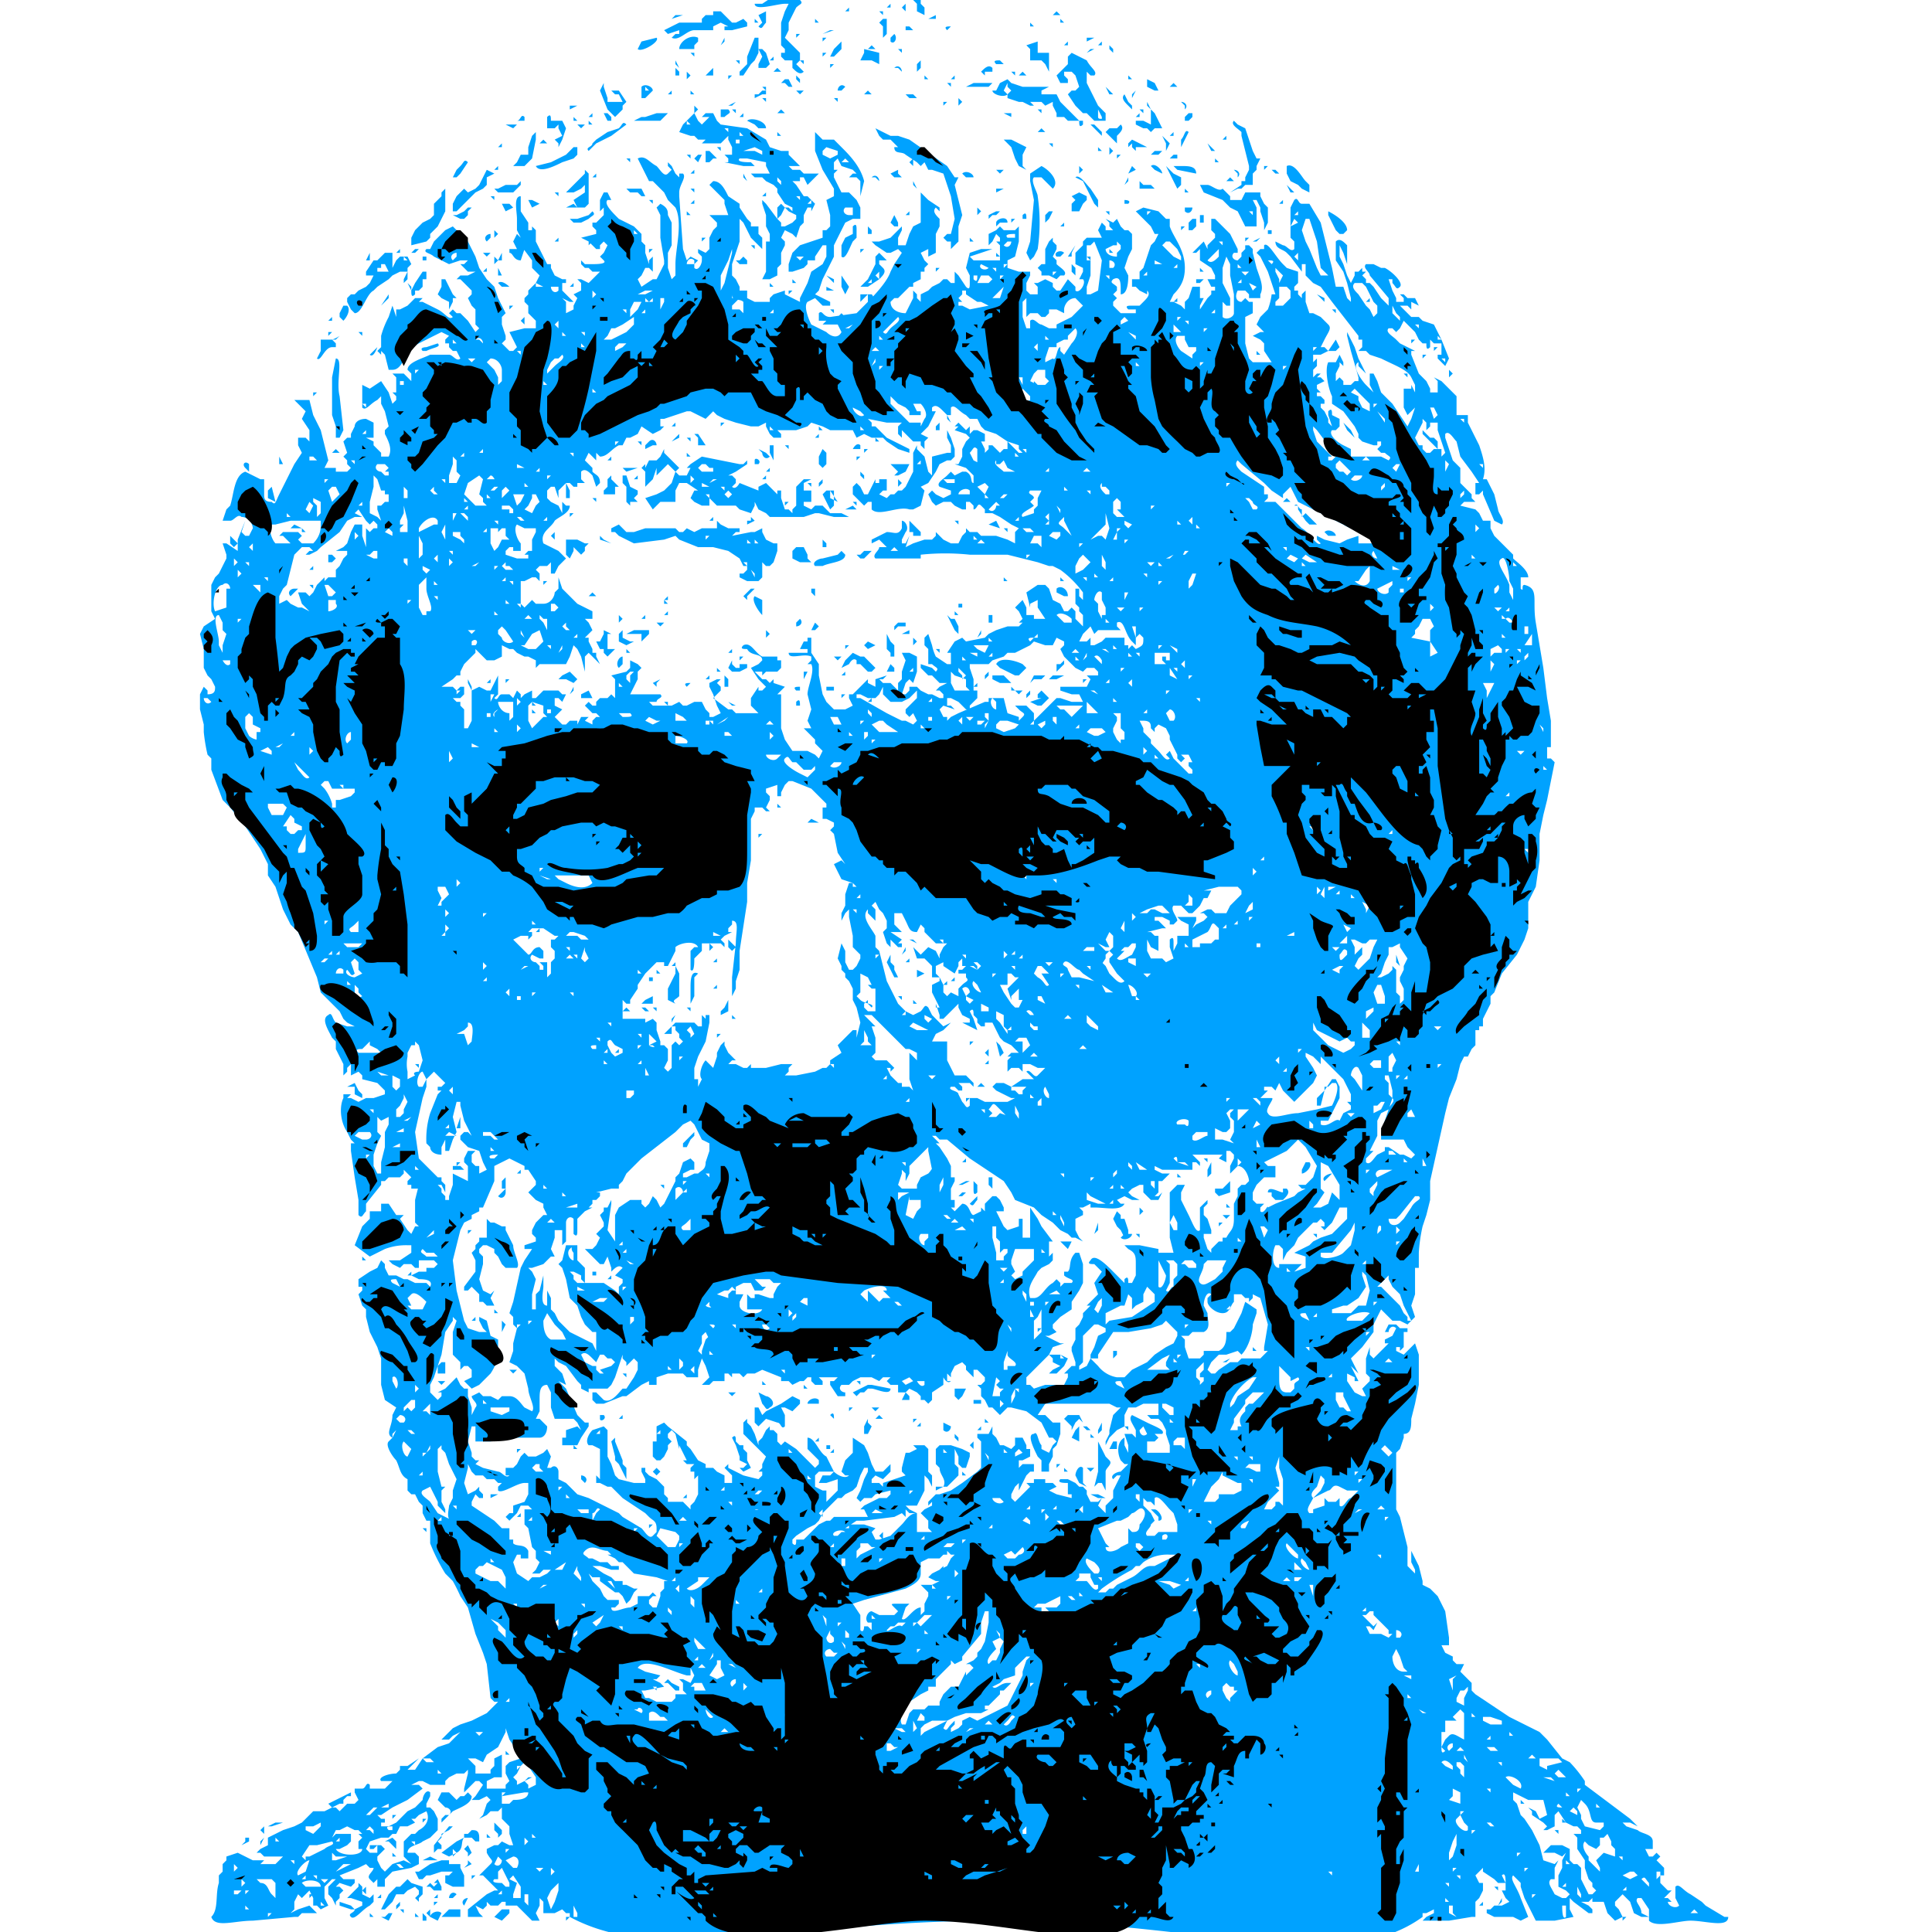 <svg xmlns="http://www.w3.org/2000/svg" viewBox="0 0 512 512">
  <path fill="#00a2ff" d="M56 508c2-2 1-6 2-9v-2l1-1v-2l1-1v-1l3-1 2 1 2 1h3l-1 1h4l2-2h-5l-1-1h-1l1-1 2-1v-2l2-1 2-1 3-1 2-1 1-1 2-2h3l2-1h1l1 1 1-1 1-1h2l1-1-1-2v-1h2c1 0 1-2 2-1v1h4l2-2h-3c-1-1 2-2 4-2l1-1v-1h2l3-2-2 2-1 1h2l2-3 4-3 3-1 1-1 1-1 1-1-2 1-1 1h-2l3-3 2-1 3-1 2-1 2-1 1-1 1-1 1-1h-1l-1-1-1-9-1-3-2-5-2-7-2-3a47 47 0 0 0-2-4l-2-2a50 50 0 0 1-4-8v-6h-1l-1-2v-2l-1-1-1-2h-1l-1-1v-3h1-1c-2-1-2-3-3-5-1-1-3-4-2-5l1-1 1-2-1 1v1c-2-1 0-3 0-6l1-2-3-2-1-4v-7l-1-3-2-4-1-4v-2l-1-1-1-3 1-1v-1h-1v-2l3-2 2-1 1-2 1 1v1l1 2h2l2 1h1l2 1h3l1 1c1-2-2-2-3-2l-2-1 2-1h2v-1h2l1-1-1-1h-4v2h-1l-1-1h-2l-1 1-2-1-1-1h3l3-2v-2h-1a16 16 0 0 0-6 1l-4 2-4-3 2-5 2-2v-2h3v-2h2l2 3h2l-1 1 2 3 1 1 1-2h1l-1-1v-6l1-4v1h-2v-1h1-2v-1l1-1-1-1-1-1v1l-1 1h-3l-1 1h-1v1l-4 5v2c-1 1-1 2-2 1v-4l-1-6-1-7v-2h1l-1-1-1-2c-2-3-2-7-1-9v-1h2l-1 1h1l2 1 2-1h2l3-1v-1l-2-2-4-1v-1l-1-1-2 1v-3l-1 1v1l-1 1v-3l-2-4v-2l-1-1c-1-2-3-5-1-6 1-1 1 1 2 2l3 1h2l-2-1-1-1-1-2-1-1-1-1-3-3-1-4-5-12-2-2-2-4-2-6-2-3v-3l-2-4-4-6-4-5-2-2-3-8v-3l-1-1a47 47 0 0 1-1-6v-2l-1-4v-4l1-2 1 1v1c2 0 2-1 2-2l-1-2-1-1-1-2v-5l-1-4 1-2 3-2-1-2v-7l1-2 1-1 1-2 1-2v-1l-1-3h1l3 2v-3l2-5-1 3 1 1h1l1-2c0-1-1-3-3-3-1-1-2 1-3 1h-2l1-3 1-1c1-3 1-8 4-9l4 2h1v4c0 1 0 2 2 2 1 1 1 0 2-2l2-4 2-4 2-3-1-2v-2h2l1 1v-3l-2-3 1-2-2-2-1-1h4l1 4 1 2 1 2 1 4 1 4-1 2h3v1h3l1-1-1-1v-1l-1-1 1-1-1-3 1-1h1v-1l1-2c0-1 1-2 3-2l2 1v4h-2l2 1v1l1 1 1 1v1h2c1-2 0-4-1-6v-1l1-1-1-4-1-2v-2l-1 1c-2 1-3 3-4 2v-6l2 1 3-2 2 3 1 3 1-1v-6l-1-1h3l2 2v1-3l-1-1c0-2 4-3 6-4h5c1 0 2 2 3 1l-1-2h-1l-1-1v-1h-1v-1l1-1-2-1-6 3c-4 2-4 7-7 7h-1l-1-4-1-1v1l-1-1 1-1v-3a24 24 0 0 1 2-5l1-3 1 3v2-4h1l2-1 2-2h3-1l-1 1h1l4 2c2 1 3 3 4 2l-1-1 1-1 1 1h1l2 2 2 3 1-1-1-1v-4l-1-1-1-2 1-1v-1l-2-2-1-1h-1l1-1h2l2-1h-2l-2-2h1l1-1h-2l-3 1-4-2c-1-1-3-1-2-2h1l1-2 2-2 1-1 2-1 4 4 2 4 1 3 2 3 2 2 1 3 2 4-1 1v2l1 3v1l-1 1 1 1 1 1h1l1-1-1-2-1-2 4-1h3v-2l-2-2v-2l-1-1v-1l1-1v-1l2-2 1-2-1-1-1-1v-2l-3-4 1 1-1 3c-2 0-2-2-3-2v-1c0-1 0-1 0 0h2l-1-2 1-2 1 1-1-2v-3c0-2-1-6 1-6v4l2 3v2h1v-1l1 1v3l1 2 2 4h1v1l1 2 2 1h1v1h-1v2l1 1 2 2h-1l-2-1 1 1v3l2-1v-1l1-2-1-1 2-1v-2l-1-1h1l2 1 1-1 1-1 1-1h-2l-1-1h-1l-1-1v-1l1 1h2c1 0 4 0 3-1l-1-1 1-1 1-2-1-1-1 1v1h-1l-1-1-1-1-2-1 4-1v-1l-1-1v-1h1l2-2v-2l-1 1v-3l1-2h1l1 2h-1c0 1 0 0 0 0-1 1 1 3 3 5l4 2 2 2v2l1 1v2l1 3v-1l1-1v4l-1-1h-1c-1 0 0 0 0 0l-1 2-1 1 1 2 3-2h1l1-2 1-2v-1l-1-6v-6l-1-2 1-1c2 1 2 2 2 3l1 2v6l-1 2v4l1 3 1-1v-3c0-4 2-11 0-15l-2-2-1-2-1-1-2-2h-1l-1-2-1-2-1-2c2-1 3 1 5 2 1 1 2 3 3 2l1-1-1-1v-1l1 1 1 2 1 1v-1h1c1 1-1 3-1 5v1l1 14 1 3 1-1 2 1-1 1v1c1 1 2-1 2-2v-1l-1-1v-1l2 1 1-1v-3l1-2 1-1v-1l-2-2h5l-1-3v-1l-2-2-2-2 1-1c2 0 3 2 4 4l3 2v1l2 3 1 1v1h2v2l1 1v3l-1-1-2-2-1-2-1-2-1-1v6l-1 3-1 3v3l1 1 1 2v1h2v2l2 1h4v-1l1-1 3-1v1l2 1 2 1v-1l1-2 1-2 1-3 3-2 1-2v-4 1h-1l-2 3v1h-2v1l-1 1-3 1h-1v-2l1-3 1-1 1-1 3-1 3-1v-2h1l1-1v-3l-1-4 2-1v-2l-3-5-2-5v-5l2 2h3l2 2c2 2 5 5 6 9l-1 4v-4l-1-1h-2l1-1h1l-1-1-3-1-1-2-1 1v4l1 2 1 2h2l2 2 1 2v3h-2l-2 1-1 2-2 4v3l-2 4-1 2-1 3-1 1 2 1 2 1v1h-2l-2-2-2 1c-1 1 0 4 1 6l4 2c1 1 3 2 4 0l-1-2h-4l1-1h2-4v-2c1-1 1 1 3 1l7-1 2-2c2-2 6-6 7-9l1-2 2-3-1-1-2 1h-1l-3-2-1-1h2l3-1 1-1 1-1 1-1v1l-1 2v2h2l1-3 1-2 2-1v1-9l-2-2v-1l1 2 1 1 1 1 1 1 3 2v1l-1-1c-1 1 0 2 1 3v2l-1 2v5l-2 1v-2l-2 1 1 2 1 1-1 1v1h-1v2l-2 1v1h-1l-1 1-2 2h-1l-1 1c0 2 2 3 4 3l1-2 1-2v-2l1 1v1l1 1v-2l2-1 1-1 2-1 1-1h1l1 1h1v-3l1 1 2 3c1 1 1 0 1-1v-2l-1-2 1-4 3-1h3l-3 1-3 1 1 1h7v-4l-1-1h1v-1l-1-1-1 2-1 1c-1 0 0 0 0 0v-3l2-1 1-1 1 1h3l1-1v4l-1 4-2 1v2l3 1h3v1l-1 2v2l1 1h2v-2l-1-1c0-1 0 0 0 0h1l2-1 2 1v1l1 1h1l2-3 2 2v1c1 1 3-2 2-3h-1l1-2v-1l-2-1v-3l2-2v-1l1-1h4l-1-2 1-2 1 1v1h2l-1-1v-1l-1-1 2 1 1-1 1 2 1 1h1l1 1v4l-1 2-1 3 1 2c0 1 0 5-2 5v-1c0-2 0-4-2-3-1 1 0 1 1 2 0 0 0-1 0 0v1l-1 1 1 1s0-1 0 0l-1 1v1l1 1 1 1h4v-1h-2c-1-1 0-1 1-1h2c1 0 0 0 0 0l1-1c1-1 2-2 1-3v1l-2-1-1-1h-1v1-3h3-1v-2l1-1 1-3 1-3 1-1 1-2h-1l-1-2-2-2-2-2 2-1 4 1 2 2h1v2c1 3 4 6 4 11 0 3-1 5-3 7l-1 2h1l2 1 1 1v-2l1-1 1-3h2v3h1l-1 2v1l2-3 1-1v-1h1v-1h-1l-1-2h2v-1l-1-2-3-2v-3l-1 1h-1l1-1 1-1 1-1 1 2v-1l1-1 1-1v-1l-1-1v-3h1l2 2 2 2 1 2 1 2s1 0 0 0v1h-1c-1 1 0 2 1 2l1-1v-1l1-1v-1h1l1 1v1l1 4c1 3 2 5 1 7v1h-3v-1l-1-1h-2c-1 2 0 3 1 3l1-1 1 1h1v3l-2 1v7l1 4 1 1h5l-2-3v-2l-1-1-2-1 2-1h1l-1-1-1-1 1-2 1-1 1-1a17 17 0 0 0 1-4h1l-2-6-1-2-1-2-1-1 1-1h1v-1c1-1 3 3 5 5l1 1 3 1v3l-1 1v1h1v1l1 1v-1l1-1v3l1 3h1l2 1 1 1 1 1c1 1 0 2-1 4l-1 2h1l1 1-2 1h-2v2l1-1v-1 3l-1 1v2l1-1h1l-1 1h1l1 1-2 1v1l1 1h-1v1h1l1 1v1h-1v1l1 1 1 2v1l1 1-1-3v-1c1-1 1 0 1 1l2 1v2l-1 1h-1c-1 1 1 3 3 4l2 1v2h8l2 1c1-1 0-1-1-2h-1l-1-1 1-1v-1h-1v1h-1l-3-1-1-1v-1l-1-2-3-4-3-2v-2c-1-2-2-7-1-9h2l1-2 1 2v1l-1-1v1l-1 2v3-1l1-1 1 1v1h2l1-1h1v-1l-2-7-1-4v-1l2 4 1 3 2 4-1-1-1-1v-1c-2 1 1 5 2 6l1 1 1 1-1-2v-3h1l1 2 1 3 1 1 2 2 2 3 2 3 1-2 1-3-1 1-1 1-1-2v-5c0-1 0 0 0 0h2v-1l1 2v2-4l-1-2c-1-2-4-3-8-5l-3-1-1-1h-2l1-1v-2h-1v-1l-7-9-3-4-2-1-1-1-1-1v-3h-1v2l-3-4-1-1c-1-1-3-1-3-3l2 1c1 0 2 2 3 1v-2l-1-1v-8l1-2c1-1 1 1 2 1h2l3 5 1 4 1 4 1 4 1 5v1-1h2l1 3 1 1v-1l-1-4-1-3-2-3v-5c1-1 2 0 3 1v5l-1-3-1-2v3l1 2 1 3 1 2 1-2v-1h1l1-1v1h1l-1 1 1 1v1h1l1 1 2 3 2 2v-2l-5-6c0-1-2-2-1-3h2l2 1h1c2 1 5 4 4 5s-1 0-2-1v-1h-1l1 3 1 2v1h2v-1l-1-1h1l1 1h2l1 2h1-1l-2-1v2l-1-1h-2l1 1 1 1 1 1h2l1 1 3 1 2 4 2 5-1 2-2-2v-1h1v-3h-2l-2-2 1 1v2c-1 1-1 0-1-1h-1l-1-1-1-2-2-2-1-1-1 2-1 1-1-1h-1c-1 1 1 2 2 3l1 1 2 1 2 1v1-1h-1v1l2 5 2 2 1 2v1h2v-3l-1-1 2 1 2 2 2 2v5h3v2l3 6c1 3 2 6 1 9h1l1 2 1 2 1 4c0 1 2 3 1 4l-2-1-3-7v-1l-1 1h-1v-3h1l-2-3-3-4-1-4c-1-1-2-3-3-2v1l1 3 1 3 1 1 1 1v4l3 3v1l1 1h-3l-1 1 4 1 1 1 1 2h2v2l1 2 1 1 2 2 2 2v1c1 1 4 3 4 5h-2v3c1 1 0-1 1-1 4 1 2 4 3 10l1 6 1 6 1 8 1 6v7c0 1 0 0 0 0h-1v3h-1 2l1 1-1 5-1 5-1 4-1 5v7l-1 7-1 2-1 2v7l-1 3-2 4-4 5-2 5-1 1v2l-1 2-1 2v2h-1v1h-1v4l-1 1-1 2h-1l-1 2-1 4-2 5-1 4-4 18v5l-1 4-1 3a43 43 0 0 0-1 7v4h-1v7l-1 3 1 3-2 2-2-1h-2l-2-2-1-1-1 2-1 2v2l-3 4-3 3 1 2 1 2-1-1-1-1 1 2 1 2h-1v-1l-2-1v2l2 3 2 1h1l-1-2 2-2v-1l-1-1v-4l1-3v2l1 1 1-1 1-1 2-2h-1v-1l2-1 1-2c-1-1-2 0-2 1h-1l1-2h2l1 1h2v1h-1v4l-1 1v-1h-1v1l2 1 3-3 1 3v8l-1 5-1 4c0 2 0 4-2 4v-1 2l-1 3-1 1v15l1 2 2 8v5l1 1 1 1v-1l-1-2v-3l2 4 1 4v1l2 1 2 2 1 2 1 2 1 7v2h-2l1 2 2 1v1l1 1h2l-1 2 1 1 2 2v2l1 1 9 6 8 4 2 2 4 5 2 1a35 35 0 0 1 4 5v1l8 6 4 3 2 2-2-1h-2l1 1 3 1c1 1 4 1 4 3v2h-2l1 2h1l1-1 2 2-1-1-1 1 2 2v2h-1v2l1 1 1 1h1l-1 1-1 1h1l1 1h-1c0 1 2 2 3 1l-1-2v-3c1-1 2 1 4 2l3 2 1 1 5 3h1c0 3-6 1-10 1-3 0-9 2-11 0v-3l-2-3h-1c-1 1 1 2 1 4l2 1h-2l-2-1-1-3-2-2-1 1-1 1v1l1 1 1 2-2 1-2-2-1-3h-3v-1l-1 1h-2l2 1 1 1v2-1h-1l-4-3-1-1v3l1 2-5 1h-5l-1-2-1-2-1-2-1-3v-1l-1-1-1-1c-1 1 1 3 2 6l2 5-2 1-2-1h-5l-2-1v-1h1l1-1h2l2-1-1-1-1-2h1v1-3c0-1 0-3-1-2l1 2h-2l-1-1-3-2v-1l-2 2 1 2h1v2l-1 2-1 1v4h-1l-6 1h-7l1-1 2-1v-1l-2 1h-1s0-1 0 0v1c-22 16-58 1-113 1-56 0-89 12-113-1v-1h-1l-1-1-2 1h-3v-3l-1-1v2l-1 2 1 2h-2l-1-1-3-3h-3v-1h1-2l-1 1h-2l-1-1v1l-1 1-2-1 1 2 1 1h-4v-2l5-4 2-1h1l-1-1-2-2-1-1h-1l1-1 1-1 1-1c1-1 0-1-1-3v-1l2-1h1l1-1 2 1h1l-1-3v-2l-1-1-1-1v-3l-1 1h-2l-1 1-2 1h-1 1l1-1 1-3 1-1-1-1-2 1h-2l1-1 2-3-1-1h-1l-3 3v-1l1-4v-1l-1 1h-2l-2 1-1 1v1h-4l-2-1h-1l-2 1h2l1 1-4 3-4 2-3 2h-1l1 1h1v1h-1v1s-1 0 0 0h2l2-1 2-2 1-1 2-1 1-1h-2 2l1-1c0-1 1-3 2-2v1l-1 2v1h1l1 1 1 2v2h1-1v1l-2 2-2 1c-1 1-4 1-4 3h2l1 1v2l-2 1-5 1-2 2v2h-2v-3 1l-1 1-1-1c-1-1 1-2 1-3h-1l-1-1-2 1-5 2 1 1h3c1 0 0 0 0 0v1l-1 1-3-1-1 1h1l1 1-1 1v1l-1 1v1l-1-2 1-1-1 1-1-1v-2l1-1 1-1h-1l-1 1-1 1v3l1 2-2 1-1-1h-1v-2l-1-2-1 1-1 1-1-1-1 2v2l-1 1 2-1 3-1 1 1 1 1h-4l-1 1h-1l-11 1c-5 0-10 2-11-1Zm16-1h-1v1l1-1Zm81 0-1-2v3h1v-1Zm233 1-1-1v-2h-1v2l2 1Zm29 0v-3h-1c0 1 0 4 1 3Zm35-1-1-1-1 1h2Zm-384-1-1-1v1h1Zm81-2 1-3v-2l-2 2-1 2 1 3 1-2Zm-61 1-1-1v1h1Zm54 0v-3h-1v2l1 1Zm-2-2v-3l-2-3-1 1 2 1-1 3v1h-1 3Zm276 0h1l1-1-1-1-2-1v-3l1-2v-2l1-2-1 1-2-1h-3l1-1 1-1h3l2 1v3l1 1h1l1 1v3l1 2 1 2h1l1-1-1-1v-1l-1-1-1-3v-2l-2-3v-3l-1-1h2v-1l-1-1h-1l-2-1-2-3-1 1v3l-2 1h-2 1l1-1-1-1-3-2v-1l-1-1 2 1 1 2 2-1-1-4h-4l-2-1-2-1v2l1 1 1 3 1 1 2 3 1 2 1 2 1 4 3 1 1-1-1 2v3h-1c-1 1 0 2 1 4l2 1Zm3-11v1-1Zm-7 0h1-1Zm1-5s-1 0 0 0h1-1Zm-2 0v-1 1Zm3-2h1v1l-1-1Zm2-2v-1l1 1h-1Zm-11-5v-1l1 1h-1Zm-19 26-1-1v1h1Zm-311-5-1-1h-4l1 1c2 0 2 2 3 3l1 1v-4Zm346 4v-1l-1-2v2l1 1Zm8 0v-1 1Zm-364-1 1-1h-2v-1 2h1Zm70 0v-1l-1 1h1Zm274 0h-1v1l1-1Zm-341-1h-1v1l1-1Zm73-1v1-1Zm4-1v2-2Zm288 2v-1l-1 1h1Zm-347-1h1c0-2-4-2-5-1l1 1h3Zm51 0v-1l-1-2-1-2-1 1v2h-1c-1 1 1 1 2 1l1 1h1Zm280 0v-1l-1 1h1Zm22-1c-1-1-1-2-2-1l2 2v-1Zm-372 0-1-1v2l1-1Zm319 0h-1l1 1v-1Zm-297-1h-2l1 1 1-1Zm353-1v-1h-1v2l1-1Zm-359 1v-1l-1 1h1Zm3-1h-1l1 1v-1Zm303 0h-1l1 1v-1Zm47 0-1-1h-1l-2 1 2 1 2-1Zm-352-4c-1 0-4 3-3 4l2-1 1-3Zm271 3h-1l1 1v-1Zm23 0v-2l-1 2h1Zm-232-1c1 0 0 0 0 0h-2l1 1 1-1Zm3 1-1-1v2l1-1Zm258-1h-1v1l1-1Zm-314 0 2-1h-2l-1 1-1 1 2-1Zm13-1 3-1 2 1-2-2v-4l1-1 1-1h1l1-1c2-1 3-3 2-5l-2 1-1 1h-2 1l1 1-2 1h-2l-1 2h1-2l-1 1h-2l-3 1-1 2 1 1h2v-2l-1 1h-1v-1h3l1 1-1 1-1 1v1l1 2 1 1 2-2Zm0-2v-1l1 1h-1Zm0-3-1-1h-1l2-1 1 1v2l-1-1Zm8-6v-1h1l-1 1Zm289 12v1-1Zm-338 0-1-1v2l1-1Zm74 0c1-2 0-3-1-3l-2 1 1 1 1 1h1Zm249 0h-1v1l1-1Zm38 0-1-2 2-2 3 1v-2l-1-1v-1l-1-2-1 1h-1v2l-1 1-2-1-1-1c-1 1 0 3 1 4v1l3 3v-1Zm-318-1h-1l1 1h1l-1-1Zm27-1-1-1-1 2c1 1 2 0 2-1Zm283 1-1-1v1h1Zm-338-1h-1l1 1v-1Zm307-1 1-3v-3l-1 2-1 3v2l1-1Zm-304 0h1l2-1 2-1c1-1 3-1 2-2l-4 1h-2l-2 3 1 1v-1Zm8 1 3-1h4-7l-1-1v2h1Zm341-1h-1l1 1v-1Zm-27-1h-1v1l1-1Zm-307-1h-1v-2l1-1-1-1h1l-1-1h-1l-2-1-2 1h-1l-1 2 1-1h4v2l-1 1-2 1h-1c1 2 7 2 7 0Zm39 0h-1v1l1-1Zm5-2-1-1v2l1-1Zm219 1v1-1Zm-249 0v-1h-1l1 1Zm-36-1-1-1v1h1Zm16 0v-1l-1 1h1Zm52-1-1-1v1h1Zm281 0h-3 3Zm-24-1c1 0 0 0 0 0 0 1 0 1 0 0Zm-316 0 2-2v-1l-2 1h-2v1l2 1Zm189 0v-2l-1 1v1h1Zm-173-1-1-1-1 1h1l1 1v-1Zm292 0h-1v1l1-1Zm-287 0v-1c-1 0-2 0-1 1h1Zm285-1-1-1-1-2-1 1c-1 1 2 4 3 3v-1Zm36 0v-1h-2c-2 0-1-3-3-5l-1-1-1 2 1 2v1l1 2 4 1 1-1Zm-27-1v2-2Zm-1 1h-1l-1-1h-1l1 1h2Zm-308-3h-2 2Zm337 0v1-1Zm-327-1 1-1h-1l-1 1-1 1h1l1-1Zm289 0h-1v1l1-1Zm30 0-1-1-1 1 2 1v-1Zm-283-1v1-1Zm-32 0v-1l-2 1h2Zm310-1c-1 1 0 1 1 1l-1-1Zm11 1-1-1v1h1Zm-289-1 1-1c1 0 4 0 4-2h-1l-6 1v2h2Zm6-1-1 1 1-1Zm246 1v-3l-2-1v2l-1 1 3 1Zm28 0h-1 1Zm0-3v1h1l-1-1Zm-281 0h-1v1l1-1Zm-1-1h1v-1l1-1-1-2v-2l1-1 3-1-1-2-2-3-1-3v1l-2 4-3 2-1 2-2-1h-2l1 1 1 1v2h4v-1l1-1v-2l2-1v6h-2l-2 1v2h4Zm3-8Zm-2-2 1 1h-1v-1Zm9 11h-1s0-1 0 0h1Zm265-1-1 1 1-1Zm-13 0h-1l1 1v-1Zm24 0h-1v1l1-1Zm-277-1v-2l-2-3-1-1-1 1-1 2-1 1 1 1v1l2-1 1 1v1l2-1Zm-3-1 1-1h1l-2 1Zm264 2c1-2-3-4-4-3l1 1 1 1 2 1Zm9-2-1-1h-2l3 1Zm3-1-2-2-1 1 1 1h2Zm-27-1v-2l-1-1h-1v1l1 1v1l1 1v-1Zm-273 0h-1 1Zm2 0-1-1v1h1Zm300 0h-1 1Zm-7-1v-1h-1 1l4-1-1-1h-5v2l2 1s0-1 0 0Zm-25-1c-1-1-2-2-3-1l1 1 2 1v-1Zm-247 0h-1v1l1-1Zm257 0h-1 1Zm3-1h-1l1 1v-1Zm-283 0-1-1h-2l1 1h2Zm273-2v1l1 1-1-2Zm19 1-1-1-1 1h2Zm-25-3 1-2 1-1c1-1 2 0 4 1v-7l-1-1-2 2 1 1h1-4v3h-1v4c0 1 0 2 1 1l-1-1Zm-144 0h-1l-1-1h-1v2h1l2-1Zm147 0v-1c-1 0-2 1-1 2l1-1Zm3 1-1-1-1 1h2Zm9 0-1-1c0-1 0 0 0 0h-2l1 1h2Zm7-1c0-1 0 0 0 0 0 1 0 0 0 0Zm-9-2v-1l-1 1h1Zm-147 0h-1 1Zm-120-2h-2l1 1 1-1Zm119-1 2-1 2-1-1 2c1 1 1 0 2-1l1-1v1l-1 1v1l2-1 1-1v-1l2-1 2 1 6-3 2-1 1-2 3-6v-1l1-3 1-1h-1l-3 3v1s1 0 0 0v1l-3 1-1 1-2 1c1 1 2-1 4-1h2-1l-1 1-1 1h-1v1l-2 2-1 1h-1v1h1l-2 1h-4l-3 1-2 1h-4l-2 1-1 1v2l1-1 2-1Zm154 2-1-1v1h1Zm-208-1-1-1-1 1h2Zm50-1-1-2v3l1-1Zm-4 0h-2l2 1h1l-1-1Zm19 0h2-3l-1 1 2-1Zm10-2 1-1c-1-1-1 0-2 1l-1 1c1 1 2-1 2-1Zm-144 2h-1 1Zm274-1v-1l-3-1h-2v1l2 1h3Zm-135 0-1-1-1 1h2Zm-23 0 1-3 1-1h3l1-1h3v-1l1-2 2-2h2l1-2 1-2c0-1 0-1 0 0v1l2-2-1-1h-1l2-1 1-1v-1l1-1 1-2 1-5v-3h-1l-1 3v3l-5 6v1l-2 1-1-1v1l-1 1-2 2-1 1v2h-2v1l-2 1-3 2c-1 2-3 4-2 6h1Zm9-9h1s0 1 0 0h-1Zm2-3h1-1Zm-74 11-1-1h-1c-1-1-2-2-3-1v2h5Zm68-1-1-1-1 2h2v-1Zm-57-1-1-1c0 1 1 3 2 2l-1-1Zm203 1-1-1v1h1Zm-221-1c1-1-1-2-1-1h-1l2 1Zm208 0-2-1 1 1h1Zm-195-1h-1 1Zm205-3 1-2v-1l-1 1h-1l-1 2v-2 3l2 1v-2Zm-210 1 1-1v-1h4-1l-1-1v-2l-1-1h1l2 1 1-2-1-2v2h-1c-4-1-11-5-13-2l2 1 4 1-1 1h-1l2 1 1 1-5 1h-1l1 2h1l2 1h4Zm1-3-1-1-1-1h-1l1-1 1 1 2 1v1h-1Zm-1-4h2-2Zm-43 7v-1l-1 1h1Zm191-1 1-1 1-1h-1v-1h-1l-1-1-1 1v1l1 2 1 1v-1Zm-5-2c-1 0-2 1-1 2l1-1v-1Zm53 2-1-1v1h1Zm-180-1h-1 1c0 1 0 0 0 0Zm63 0h-1 1Zm-59-2-1-1v2l1-1Zm-11 1-1-2h-2l-1 1h1v1h3Zm198-1v-2l1-1-2 1 1 3v-1Zm-211 0h-1l1 1v-1Zm17 0v1-1Zm4-1v-1c-1 0-2 1-1 2l1-1Zm79 0h-1v1l1-1Zm-82-2-1-2v-2h-1v1l-2 3 2 1 2-1Zm129 1v-1s-1 0 0 0v1Zm53 0v-1h-2l2 1Zm-46-2-1-2-1-1c-1 1 1 4 2 4v-1Zm45 0-1-1-1-3-1-2-1 2c0 2 1 4 3 4h1Zm-55-1v-1h-1l1 1Zm-131 0-1-1-1 1h2Zm8 0-1-1h-1l2 1Zm26-3 1-1h-1l-1-1c-1 0-2 1-1 2h2Zm-2 1 1-1v1h-1Zm44 0h1l1-2v-1l1-2-1-1-2 1 1 2c-1 1-3 3-2 4l1-1Zm61 0h-1 1Zm-139 0v-1l-1 1h1Zm4-1v-1l-1 2 1-1Zm1-1h1-1Zm-8-1v-1 2-1Zm5 0-1-1-1-1-1-1v1l1 2h1s0 1 0 0h1Zm57 0h-1v1l1-1Zm-20-1-1-1 1 2v-1Zm-3-1v-1l-1-1v-1l-1 2c0 1 1 2 2 1Zm-87-1v-2l-1-1-1-1-2-1 1 1 1 1v1l1 1 1 1Zm88-1v1-1Zm3 0-1-1v2h1v-1Zm146 1c1-1 0-2-1-2v2h1Zm-2-1h-1v-1l-2-2-2-2v-1h-1l-1 1h-1l3 3 1-1-1 2-1-1h-1l1 2h3l2 1 1-1Zm-216 0v-1l-1 1v1l1-1Zm112 0-1-1 1 2v-1Zm-19 0-1-1v1h1Zm-17-2h1l1 1v-2h-1c-1-1 0-3 1-3l2 1h4l1-1-1-1c-1-1-1-1 1-1h3l-1 1-1 3c1 1 3-3 5-3v2l1-1v-2l1-2v-1l-2-2h3l2-1h-1l-2-1 1-1 4-2 1-2 1-1h-1l-1-1v1h-1l-1 1h-3l-2 1v3c0 2-2 3-4 4l-11 3-3 1 2 3v4c1 1 1-1 1-1Zm4-5c-1 0-1 0 0 0h1-1Zm16-10 1-1v1h-1Zm-16 16v1-1Zm6-1 1-1h-2l-1 1h-1l-1 1c0 1 3-2 4-1Zm-74 0h-1l1 1v-1Zm-17-2-1 1 1 1v-2Zm97 1 1-1 1-1h-2v1c-1 0 0 0 0 0v-1l-2 2 1 1 1-1Zm-86 0 1-2-3 2 1 1 1-1Zm60-1-1-1 1 3v-2Zm4 1h-1v1l1-1Zm20 0h-1v1l1-1Zm140 0v-1 2-1Zm-159-1v1-1Zm8 0-1-1v1h1Zm-54-2-1-1v1l1 1v-1Zm100 0-1-1h3l1-1v-2l-2 1-2 1h-2l-1 1h3-1v1h2Zm39-1-1 1h1v-1Zm45 0-1 1h1v-1Zm-195 0 2-1v-2h3l1-1 1 1h-1l-1 1v1l1 1h1l1-3v-1l1-1v-2h1l-3-1-6-1-3-3h-1l-1-1-2-1h1l-1-1c-2 0-4-2-6 0-1 1 0 1 1 2h1l2 1h2l1 1h2v1h-2l-3-1h-2l3 2 2 1 1 1h2v1h1l2 1h1l-1 1-1 2-1 1-1-2-1-1h-1l-4-3v-1h-2l-1-1 1 2 1 1 1 1 1 2 1 1h3v1l-1 1h-1c0 2 3 0 5 0Zm12 0h-1 1Zm5-2-1-1v2l1 1v-2Zm12 1-1-1v1h1Zm-59 0h-1l1 1v-1Zm18 0h-1l1 1v-1Zm130-1-1-1h-1l1 1h1Zm-132-1h-1 1Zm99 0h-1v1l1-1Zm0 0c1 0 0 0 0 0v1-1Zm34-1v1h1l-1-1Zm7 0 1-1h1l1-1 2-1 2-1c2-1 3-3 5-3h1l2-1 2-1h1l1-1h-2a11 11 0 0 0-7 2l-1 1h-1l-1 1a60 60 0 0 0-8 5l-1 1h2Zm55-2h-1l1 3v-3Zm-146 2v-1l-1 1h1Zm-22-1v-1l-1 1 1 1v-1Zm6-1 2-2h-3v1l-3 2c1 1 3 0 4-1Zm62 1-1-1v1h1Zm-114-3-1-2-2-1-2-1-1 1h-1l-1 1v1l2 1 2 1h2l1 1 1 1v-3Zm157 3v-2 1h-1l-1-2v-1h-3v1l-1 1h3c1 1 2 3 3 2Zm22-1-3-1h-3l3 1 1 1 2-1Zm-168 0h-1l-1 1 2-1Zm17-1h-2 1l1 1 1 1-1-2Zm48 0c0-1 0 0 0 0 0 1 0 0 0 0Zm135-1h-2v1h1l1-1Zm-205 1 1-1h2l2-1 1-1h-2l-1 1h-2l1-1 1-2-1-1v-2l-1-1-1-5-1-1v-4h2l-1-1h-2l-1 2-2 2-1-1 1-1h1v-2l3-1 1-2v-3h-1c-2 0-6 3-7 2v-1l1-1h-1l-1-1h-4 2l-1-1h-2l-1-1-1-2v1l-1 4 1 3 2-1 1-1v1l1 1v1h-1l-1-1-1 2v1l6 4 1 1 1 1h2v4-1h1v1c1 1 3 0 4 2v2h-2v-1h-1l-1 2 1 3 3 2Zm-3-17 1-1v1h-1Zm-7-6h2l-2 1v-1Zm24 22-1-2v-1l-1 2 2 2v-1Zm25 0-1 1h1v-1Zm113 0h-1l1 1v-1Zm23 1v-1l-1 1h1Zm27 0-1-1-1 1h2Zm-88-2-1-1v2l1-1Zm37 0c1-1 0-2-1-3l-2-1c-1 1 1 3 2 4h1Zm-143-1h1l1-2-3 2h1Zm197 0-1-1-1-1v2h2Zm1-2-1-1c-1 1 1 3 2 3l-1-2Zm-122-1h-1v2h1v-2Zm-93 1-1-1v1h1Zm103-1h-1v1l1-1Zm-7 0 1-1 4-2h-1l-1-1h1-3v1l-1 1v2s-1 0 0 0c0 1 0 0 0 0Zm43-1c1 0 2-1 1-2l-1 1-1 1-1-1-2 1 1 1h2l1-1Zm74 0-3-3c-1 1 2 4 3 4v-1Zm22 0h-1l1 1v-1Zm-220 0v-1h-2l2 1Zm64 0-1-1 1 1Zm53-2v1-1Zm-84 0 1-2v-1l-1-1-4-1-1 2 3 3h2Zm-3-5v1-1Zm121 5 2-1v-4l1 1c1 0 2 0 2-2 1-1 2-3 1-4s-2 1-3 1l-1 1-2 1h-1l-5 2 2 4 1 1h-1c0 2 3 1 4 0Zm-44-1h-2l-1 1h2l1-1Zm50 1-1-1h-1v1l1 1 1-1Zm-82 0v-1l-1 1h1Zm-40-1h-1v1l1-1Zm30-1h2l1-1 1-1 2-2 2-1h1l1-1h9l-1-2h-1l1-1 2-1 2-1h2l1-1v-1l-4 1-1 1h-2l-1 1-1-1 1-2 1-3 1-2v-1h-1l-1 2-1 3-1 1-2 1-1 1h-1l-2 2-2 2-1 2-1 1-2 1-3 2-1 1v1c1 1 1 0 1-1Zm55 0-1 1 1-1Zm-30-1 3-3c1-1 2-3 4-3v5h4l-1-1v-2l-1-1-1-1 1-1 2-1v-1l-1 1v-1l2-2h1l3-1 3-2 4-3 1-1v-7l-1-1v-1h3l1-2v2l1 1 1 2h2-1l2 1 1-1v-2h2l1 2v1h1v2l-2 1h-1v2l1-1h3v2h-1l-1 1-2 4v-2l-1 1-1 2v1l1 1 2-2 1-1 1-1-1-1h2v-1h3v1h2l1 1-2 1 2 1 4 1v-1h2-4 1v-3c-1 0-3 0-2-1h2l2 1 1 1h1l1 1v1l1 2h2l1-1-1 2-1 1 1-1 1 1 1 1v-2l2-2v-2l1-2 1-2h-1l-1 1c-1-1 1-2 2-2l2-2h-1l-1-1c-1-2-1-5 1-6v2l1 2v-2l-1-3h2l1 1v-2c-1-2-2-3-1-4l2 1 2 1c2 1 5 2 4 3h-2c-1 0 0 0 0 0l1 1-1 1h-2v3h6v-2l-1-3v-1l-1-2-1-1h-2l-1-1h3v-3h-4l-2 1h-2l-1 2v3l-2 1-2 2-1 2v-1l1-2v-1l1-4 1-1 1-1h-1l-2-1h-17l-2 3h2l2 2h2v3l-1 3-1 1v2l-1 2v2h-2v-3l-1-1c-1-2-3-6-1-6 1-1 1 2 2 3v1l2 1 1-2 1-1-1-1h-1l-1-2-1-2-4-3-4-1h-1l-2 2-2-2h-1l-1-2-1-1v-2l-1-1h1l1-1v-1l-1-1-1-1h-1v2l-2-2v-1l-1-1v-1 1l-2 1-1 2v1l-1-1v2h1c-1 1-2-1-2-1v-1 3l-3 2v2l-1 1-1-1h-1v-1l-1-1-2-1-1 1h-2v-2h-2l-1-1 1-1h-2l-1 1-2-1h-3l-2 1-1 1h-2c-1 1 0 2 1 2v2-1h-2l-2-3v-1h1l1-1h-5l1 1v1h-2l-1-1v-1h-1l-1 1h-1l-2 1-1-1h-2v1-2l-5-2-2 1h-2l-1 1-1-1h-2v1l-1-1h-1v2h-3l-1 1h-2l1-1 1-1-1-3-1-2-1 3v2h-3l-1-1h-4l-3 1v2h-2v-1l-2 1-4 3h-1l-5 2h-2l-1-1v-2h1l1 1 1 1c2 1 4-2 5-3h1l2-3 1-2v-2l-1-1-1 1-1 1v-1l-1-1v-1l-1 3-1 3-1 2-1 1h-5v1l-2-1v-1l-1-1-3-4-2-1-1-1v2l2 2 1 3-2-1 2 2 3 7 2 2h1v1l-2 3-1 2h-4v-2h1v-2l3-1 1 1-1-2-1-1h-5v1-1l-1-3v-4l-1-2c-2 0-2 2-2 4v3l-1 2h1l2 2c0 2-1 3-2 3h-8l-5 1h-4v-4h-1l-1 4 1 3v1l1 1h1l-1 1 2 1 4 1c1 0 2 2 3 1h-1v-2h2l1-1 1-2 1-1 1 1h2l2-1 1-1 1 2-1 3h1c1-1 2 0 2 1v2l2 1 1 1 2 2 3 1 8 4 1 1 5 3c1 1 2 3 3 2l1-1v-1c0-2-1-2-2-3l-1-1-6-4-1-1-2-2h-1l-2-1h-1v-2l1 1v-8l-2-1h-1c-1-1 0-3 1-4l3-1 1 1v7l1 2 1 3 1 1 4 1h3v-1l-1-2v-1h1v1l1 1 2 1 1 1 1 1v2l1 1h1-1v1h4l2 2v-1l1-1 1-2v-5l-1 1v-2h-1v-1l1-1h-2l-1-1h1l-1-2-1-2v1l-1-4-1-1-1 1v1l1 1-1 1v1l-1 2-1 1h-1l-1-1v-4h1v-4l2-1 1 1 5 4v1l1 1 2 3 2 1c1 0 0 0 0 0v1h2l1 1 2 1 1-1-1 1v2h2v-2l-2-2 1-1v1l4 2 4 1 1-1v-1h-1l1-1v-1l1-2-2-2-3-3-1-1v-3l1-1v1l1 1 1 2 1 3v-1l1-1 1-2 1-1v1h1l1 1v2l1 1 1-1 3 2 2 2 2 2 1 1 1-1v-1l-1-1-1-1-1-1v-3c2 0 3 4 5 5l1 2 1 2c1 1 3 2 4 1h-1l-1-1 1-3 1-1 1-1v-4l3 2 1 2 1 3 1 2h2l1-1 1-1v2l-2 2-2-1-1 1v1h2l1 1v-1l6-2-1-1v-1l1-4h1l2-1-1-1s-1 0 0 0h3s0-1 0 0l1 1v6l1 1v3l-1-2-1-1v4l-1 2-1 2h-3l1 1 2 1h-2l-1-1v2l-1-1-2 1-8 1h-2l-3 2h2-1v-1h4l3 1-1 1 1 2h1l3-1Zm-3 0 1-1v2l-1-1Zm-61-3h1l-1 1v-1Zm9-7 1-1v1h-1Zm110 0-2-1h2l2 1h-2Zm-43-2v-1h2c1-2-1-3-1-5l-1-1v-4l1-1h3l3 1 2 1v1l-1 3h1-2l-1-1v-2l-1-2v4l1 1v2l-1 1-1 1-1 1h-1l-2 1Zm3-6v1-1Zm0-4-1-1v1h1Zm42 10-1-2h-1l-1 1 1-4v-8l1 2 1 2 1 1c1 1-1 2-1 3v5Zm0-7v-1 2c0 1 0 1 0 0v-1Zm-7 5-1-2c0-1 1-3 2-2v4l1 1-2-1Zm-132-1v-1c1 0 2 1 1 2l-1-1Zm11-2-1-2-1-1v-1l-1-4 1-1v1l2 5v1l1 1v3l-1-2Zm90 1v-1l1 1h-1Zm-82-1 1-1 1 1-1 1-1-1Zm24 0-1-1h1l1-1-2-1v-1l-1-3-1-2c1-1 1 0 1 1l1 1h1v1l1 1v2l1 2-2 1Zm85 0v-1l1 1h-1Zm6-1h2l-1 1-1-1Zm-8 0v-1h1l-1 1Zm-79-1v-1 2-1Zm19-3 1-1v1h-1Zm19 0v-1 1Zm-102-1h1l-1 1v-1Zm15 0v-1l1 1h-1Zm142 0 1-2h1v2h-2Zm-75 0v-1h1v1h-1Zm38-1 1-1v2l-1-1Zm-125 0h1-1Zm84-1 1-1v1h-1Zm37-1v-1l1 1v1l-1-1Zm31 0 1-2 1-1v4l-2-1Zm5 0v-2 1l1 1h-1Zm-95-1h2-2Zm35 0v-2l1-2v1l1 1-1 2h-1Zm21-1v-2l2 1c0 1-1 2-2 1Zm41 0 1-2v2l-1 1v-1Zm-32 0 1-1v1h-1Zm40 0-1-1h1v1Zm-98-1-1-1v-4h1l1 2 1-1 4-2 3-2 2 1v1l-1 1-1 1c-1 0 0 0 0 0l-2-1h-1l1 2v3c-1 1-1-1-2-1l-3-1-1 1-1 1Zm83 0-1-1-1-1 1-1h3l1 2-1-1-1 1-1 2v-1Zm3 0h1l1 1h-1l-1-1Zm-76 0v-1 1Zm32 0 1-1v1h-1Zm-1-2h1l-1 1v-1Zm19 0 1 1h-1v-1Zm-102-1h1c1 1-1 2-1 1v-1Zm5 1 1-1v1h-1Zm68 0 1-1 1 1h-2Zm-12-1c1-1 1 0 1 1l-1-1Zm3 0h2-2Zm35-1h1-1Zm-33 0v-1h1l-1 1Zm-23-2-1-3 2 1c1 0 3 2 1 3-1 1-1 0-2-1Zm19 1h1-1Zm10 0h2l-1 1-1-1Zm-17-1c0-1 2-2 3-1v1h-3Zm44 0v-1h2v1h-2Zm-19-1 1-2 1 1v1h-2Zm14-1v-2h3l-1 2h2-2l-1 1-1-1Zm-60-1h2l-1 1-1-1Zm33 0 4-2h1l5 1c0 2-4 0-5 0h-1l-1 1h-1l-1 1-1-1Zm-26-1h2-2Zm2-1v-1l1 1h-1Zm11 1v-1l1 1h-1Zm14-2h1v1l-1-1Zm26 0v1-1Zm-88-2h1v1l-1-1Zm80 44v-1l-1 1h1Zm11 0h-1v1l1-1Zm53 0c1-1 0-2-1-1v1h1Zm-87-1 1-1h1c-1-1-4 0-3 1h1Zm84 0 1-1h5v-2l-1-3-1-1c-1-1-3-4-4-3v2l-1-1h-1l-1-1v2l2 2 1 2-1 1c0 1-2 2-1 3h2Zm1-5-1-1-1-1h1c1 0 3 3 1 3v-1Zm12 3-1 1 1-1Zm-150 0h-1v1l1-1Zm94 0v-1l-1 1h1Zm68-2s-3 1-2 2h1l1-2Zm-58 1v-1l-1-1-1 1 2 1Zm8-1h-2 1l1 1h1l-1-1Zm40 0h-1l1 1v-1Zm-204 0v-1l-1 1h1Zm3 0c-2 0-1-3-1-4l1-2v-2l1-3-1-2-1-2-1-3-1-1v-1l-1 1v6l1 4h1l-1 1v3l1 2v1l-2-2v-1l-1-2-1-2-2 1c-1 1 1 2 2 3l2 3 2 1 2 1Zm21 0v-1l-1 1h1Zm17-2 1-1c-1-1-1 1-2 1v2l1-2Zm24 2-1-1-1 1h2Zm96-1-1-1v2l1-1Zm90 0h-1v1l1-1Zm-212-1v-1h-3l1 1h2Zm111 0 1 1-1-1Zm-49 0v-1l-1 1 1 1v-1Zm16 0-2-1-1 1h3Zm116 0h-2v-1l3-1v-2l1 1h2l1-1v2c1 1 2-2 3-2l2-2h-3l-2-1c-2-1-2 1-3 1l-4 2c-1 2-2 3-1 4h3Zm-34-1h-1v1l1-1Zm45 0h-1l-1 1 2-1Zm-84 0h-1v1l1-1Zm6 0h-1 1Zm4 0v-1l-1 1 1 1v-1Zm51-1v-1h1l1 1v-7l-1-3v-3l-1 3 1 4v1h-1l1 1h1-1l-1 1-2 2-1 2h2l1-1Zm29 1-1-1-1 1h2Zm-166 0h-1a1 1 0 0 0 1 0Zm72 0v-1l-1 1h1Zm7-1-1 1h1v-1Zm-159 0h-1l1 1v-1Zm240 0v-1 1Zm-167-1h-1l1 1v-1Zm108-2h-1v1l1 1v-2Zm20 2 1-1v-1h4l2-1v-2h-1l-2-1-2-1v-1l-1 2-1 1-1 1-1 2-1 2h3Zm-56 0-1-1h-2c0 1 2 2 3 1Zm18 0h-1 1Zm-64-1 2-2v-3l-3 1h-2l1-2h2l1-1h-4l-1 1v3l2 1h1v3l1-1Zm22 1h-1 1Zm-89-1h-1 1Zm-2 0-1-1v1h1Zm199-2 1-2v-1l-1-1 1-1-1 1-1 3c-1 1-2 2-1 3l2-2Zm-148 0h-1l-1 1h1l1-1Zm40 0h-1v1l1-1Zm32-1v1-1Zm-82 1v-1l-1 1h1Zm-43-1h-1v1l1-1Zm168-2h-1v2l1-2Zm-41 0-1 1 1-1Zm56 0h-1l1 1v-1Zm29 0h-1v1l1-1Zm-146 0-1-1v1h1Zm-103-1v-1l-1 1h1Zm248-1h-1v1l1-1Zm-216 0-1-1v-1h-1l-1 1 1 1h2Zm190-1v-1h-3l-1 1h1l2 1h1v-1Zm-72-3-1-1 1 2v-1Zm66 0h-1l1 1v-1Zm4 0h-1l1 1v-1Zm-219-1 1-1v-1l-1 2h-1v1l1-1Zm256 0-2-2-1 1 1 1 1 1 1-1Zm-260-1-1-1-1-1c-1 1 0 4 1 4l1-2Zm162 1-1-1-1 1v1l2-1Zm-61 0-1-1v1h1Zm57 0-1-1v1h1Zm46-2v-1 1l1 1v-3h-2l-1 1v1h2Zm13 1-1-1 1 1Zm-63-1h-1 1Zm-149-2v1-1Zm-8 0c0-1 0-1 0 0-1 0 0 0 0 0s1 0 0 0Zm262 0h-2 2Zm-257-1h-1l-1-1h-1l1 1h2Zm1 0v-1 2-1Zm47-1-1 1h1v-1Zm145 1-1-2-1 1c0 1 1 2 2 1Zm-129 0v-1l-1 1h1Zm-60-1h-2 2Zm213 0v-1h1c-1-2 0-3 1-4v-1l1-1h1l1-1 2-2h-3l-1 1-1 1v1l-3 4v1l-1 2h2Zm-184-1h-2 2Zm-29-1v1-1Zm196 0-1-1v1h1Zm-204 0c1-1 0-2-1-2l-1 1 1 1h1Zm9-1h-1 1s1 0 0 0Zm10-3c1-1-1-2-1-3l2-1 1 1h2l2 1 1-1h2c2 0 3 2 4 3l2 1c1-1-1-4-1-6l-1-4-2-2-2-1 1-3v-2l1-4-1-1v-2l-1-1 1-3 2-9 1-2 2-3h-2v-1l3-1v-1l-1-1v-1l1-2 2-2h1l-1-2v-1l-2-1-2-2 1-1 1-1v-1l-2-3h-1v-1l-2-1-2-1-4 2v4l-3 7h-1v1l-2 1v1l-2 1-1 2-2 8 1 8 1 4 1 4 1 2 3 1h3-1l-1-1-1-2v-1l2 1 1 4 2 1c0 4 0 6-2 9l-3 3-2 1-1-1-1-1 2-1v-2l-1-1h-1l-1 1v-2l-2-2v-6l1-3-1-1v1l-2 3-1 6-1 3-1 3-1 2v2l2 2 1-1v-1h-1v1-1l2-1 2-2 1-1 1 2 1 1h1v2l1 3v2l1-2Zm-10-7h2l-1 1-1-1Zm0-2c-1 0 0 0 0 0v-2l1-1h1v3h-2Zm19-1h2l-1 1-1-1Zm-2-12v-1l1 1-1 2v-2Zm-8-1 1-1v1h-1Zm6-3 1 1h-1v-1Zm-1-1h-1l-1-1h-1v-2l-2-2-1 1h-1v-1l3-4v-3l-1-2 1-1v-1l1-1v-1h2v-5l1 1h1l2 1h1v1l2 4c0 2 2 5 1 6h-3l-1-1-1-2h1s0 1 0 0h-1l-1-1v-1l-2-1h-1l-1 1v1l1 1v2l-1 4 1 3 2 1 1-1-1 2 1 2h-1Zm-6-20h1l-1 1v-1Zm14-1v-1 1Zm-6-8 1-1 1-1h-1v-2l1-1v4c0 1-1 2-2 1Zm5-6 1-1v1h-1Zm174 64v-2l-2-1h-1v1l2 2h1Zm-197-1v-2l-2 2h1l1 1v-1Zm21 0v-1h-5v1l3 1 2-1Zm-28 0 1-1 1 1 1-1v-2h-1l-1 1-1 1v1Zm251 0-1-2-1-2v-1h-3 1v2l1 2h1l1 1h1Zm-92-2-1-1v2l1-1Zm61 0 1-2 3-2 2-3h-1c-2 1-5 4-6 7v1l1-1Zm-209-1 1 1-1-1Zm11 1-1-1v1h1Zm140-2v-2l-1 2v2l1-2Zm-4 0v-1l1-1h-1l-1-1 1-1-1-1-1 5h2Zm32-1v1-1Zm-27-1h-1l1 1v-1Zm2 0-1 1 1-1Zm70 1 1-1v-1c0-1 2-1 1-2l-2 1v-1l-3-3v3c0 2 0 4 2 4h1Zm-231-1-1-1v2l1-1Zm-6 0c1-1 0-4-1-3v1l1 2Zm172-1h5l1-2v-1h-1l1-1 1-1h1v-1l-1-3v-1l1-2v-3l1-1 1-2v-1l2-2h-1l2-2 1-1-1-3 2-3-2-2c-1 0-2 0-1-1 1-2 4 1 6 3l2 2 1 1h2l1-2v-3c0-2 0-3-2-4l-1-1h1s-1 0 0 0h3l5 1v1h4l-1-4v-12l1-1 1-1h2l-1 2v2l2 4c1 2 2 5 3 4v-6l1-1 1-1v1l-1 1v2l1 1 1 3v1h-2v1l1 3 1 1v-1l1-1 1-1h1v-1h1c1-2 2-2 2-5v-4l1-2v-2l1-1h1l1-1c0-1-1-4-3-4l-1 1-1 1v-2l1-2v-1l-1-1h-1v3l-2-1 1-1h-8l2 2v1l-1-1h-1v2h-8l-2-1v1l2 1h2c1 0 1 0 0 0l-1 1-1 1h-1v3l-1 1h1l1-1-1 2h-2l-1-1-1-1v-4 2h-1l-2 1-1 1 1 1 2 1h-2l-2-1-2 1 1 1h1c-1 2-5 1-8 1h-1v-1l-2 1h-1l1 1v1l-2 1v3l1 2 1 1-2-1h-1l-1-1-2-1-2-2-3-2-2-2-5-2-1-2-2-3-9-6-6-5h-2l-1-1h-1l1 1 1 1h-1l1 1 2 3 1 2v3h1v1l-1 2v3h1v-1 3h-1l1 1 1-1 1-1c2 0 2 3 3 3l2-1v-1l1 1v-2l2-2h1l1 1 1 2v1h-2l2 4 1 1 3-1v-2h1v5h2v-8l2 3 1 2 3 4h-1v4l1-1v-1 3l-1 1-2 1-1 1c-1 2-3 4-2 7h1c2 0 3-3 5-4l1-1 1 1v1l1-1h2c1-1-1-1-2-2v-1h1c1-1 0-3 2-5h1l1 3v5l-1 2-2 3v2l-3 2-2 2v1l1 1-2 1h-1l2 1c1 0 0 0 0 0l2 1h1l-3 1-1 2-5 5-1 1v2h1l1 1 3-1Zm1-3 1-1 2-1-2-1v-1l-1-1h3l2 1-1 2-1 1-1 1h-2Zm4-4-1-1v1h1Zm16-20v-1c1-1 1 0 1 1h-1Zm-15-9-1-1-1-1h4-1l-1 2Zm14-3 1-1v1l-1-2-1-1-1-2 1-2 1 1v1h1l1 3v1h1c0 1-2 2-3 1Zm4-1h1v1l-1-1Zm-11 0 1-3v2l-1 1Zm33-2v-1h1l-1 1Zm-47-1v-1 1Zm26-2v-2l1 1-1 1Zm23 1-1-1h2l-1 1Zm-36-2c-1 0 0 0 0 0l3 1-3-1Zm36-1v-1l1 1h-1Zm-68-1 2-2v1c-1 1-1 2-2 1Zm-3-2 1-1h1l-1 1h-1Zm69 0-1-1v-1h2l1-1 1-1v3l-3 1Zm-65-2v-2l1 1v2c-1 1-1 0-1-1Zm4-1v-2h1v3l-1-1Zm-8 0 2-1h1l-2 1h-1Zm58-2v-1l1 1h-1Zm8-2 1-2v3l-1 1v-2Zm-65-2 1-1v1h-1Zm64-1h1v1l-1-1Zm-21 61-1-2c-1 0-2 0-1 1l2 1Zm-138-1h-2 2Zm85-1h-2s1 2 2 1v-1Zm-3 0-1-1-2 1 1 1 2-1Zm52 1v-1 1Zm25-1c1 0 0 0 0 0v-1h-1v-1l1-1v-2l-2 2v2l1 1v1l1-1Zm-19 0h-1 1Zm-2-1 2-2 2-1 2-1 1-1 1-1 3-2 2-1 1-2v-1l-1-1-2-2-1 1-3 1-6 1h-4l-2 3-2 3v1h-2l2 2a8 8 0 0 0 5 3h2Zm-3-5v-2h2l-1 1-1 1Zm2-2h-1v1l1-1Zm56 7v-1l-1 1h1Zm-193-1-1-1 3-1 1-1-1-1h-1l-1-1h-1l-1 2-1-1c-1-1-2-2-3-1l1 2 2 1h1v1h-1 1l1 1h1Zm64 0v1-1Zm110 0h-1 1Zm-150 0v-2l-1 1 1 1Zm138 0 1-1 3-2h2l1-1h5l1-1 1-1h-1v-1l1-6-2-7-2-1v1l-1 1v-1h-1l-1-1h-2v2c-1 1-1 3-3 3s-4-2-4-3v-1l1-1c-1-1-2 1-2 3l1 2c0 2 1 4-1 5h-3l-1 1h-2l1 1v2l1 3h3l1-1v-1h4c2-1 2-3 2-5h1l1-1 2-4 1-3 3 2v1l-1 3c0 2-1 6-3 8l-1-1-3 1h-2c0 1 0 0 0 0l-2 2-1 2 1 1h1Zm2-3 2-1-1 1h-1Zm8-3v-1l1 1h-1Zm-5-7v1-1Zm-154 12v1-1Zm35 1v-1h-1l1 1Zm-30-1-1-1v1h1Zm89-1h2c1-1-2-2-2-3v-1l-1 3v2h1v-1Zm21 0 1-2v-1l1-2 1-3 2-1v-1l-2-1h-1l-3 3v7l-1 1v1l2-1Zm22 1-1-1v-1l1-2-2 1-4 3h6Zm-129-1v-1l-1-1v3l1-1Zm90-1h-1 1Zm98 0-1-1-1 1h2Zm-57 0-1-1v1h1Zm-80-2h-1v1l1-1Zm81 0h-1v1l1-1Zm-124 0-1-1v1h1Zm-3-1 1-3 1-1v1l-1-2-1 1v2l-1 2 1 1v-1Zm-28-5h-1l-2-2-1-2-1-3-2-2-1-5-1-3-1-1 1-1 1-4h3v4l2 2v4l-1-1v-1l-2-1h-1l1 1v1l1 1h7l3 2 1 1v-2l1-1v-1l-2-1 1-1 1-1c-1-1-2 0-3 1v-1l-1-3-1 2h-1l-3-3-1-1h2l1-1 1-2-1-1 1-1 1-1v-1l-1-2 1-1v-1h1l1-2v1l-1 7 2 3v-7l1-2 3-2h3v1l1 1 1-1 1-2 1 1 1 2 1-1 2-4 1-2v-1l1-1 1-3 2-1 1 1v2h-1l-2 1v1h1l2-1h1c1-1 2-1 2-3l1-3v-2l-2-1-1-2-1-2-1-1-2 1-2 2-9 7-2 2-2 2-1 2-1 1h-1 1v1h-2l-4 1h1v1l-1 1h-1v1l-1 1v1-1h1l-2 1-1 1-1 1v3c0 1 0 2-1 1v-4c-1-1-2 0-2 1v5l-1 1v-4h-2s0-1 0 0v2l-1 3 1 2h-1l-2 2-3 1h-1l1 1 1 2-1 4v4h1v-4l1-1 1-4v3c0 1-1 5 1 5v-4l1 2v3l1 1 1 2 1 1 1 1 1 1 2 1 2 1 2 1 1 2v-5Zm-4-2v1-1Zm7-12 1-1v1h-1Zm-4-1v-1h1v1h-1Zm18-24h1v1l-1-1Zm10-8h2-2Zm-4-2c-1 0 0 0 0 0v-1l2-2 1-1v1l-1 1-1 2h-1Zm166 53h-1l1 1v-1Zm-197-2-1-2-2-2-2-3-1 2c0 1 0 4 2 5h4Zm125-1 1-1v-6l-1 2-1 1v5l1-1Zm0-2h1l-1 1v-1Zm88 1h-1v1l1-1Zm-95-1-1-1 1 2v-1Zm-79 0c1-1 0-1-1-1l1 1Zm15 0-1-1h-1c0 1 1 2 2 1Zm-81-1-1 1 1-1Zm72 0h-1l1 1v-1Zm-57 0h-1v1l1-1Zm177 0h-1v1l1-1Zm-174-1h-1v1l1-1Zm27-1h-1v2l1-1v-1Zm191 1h2l1-1 1-1c-2-1-7 1-6 2h2Zm-65 0 6-1 3-2 3-2v-2l-2-2-1 2v2l-2 1-1 1v-3l-1-1-1 3h-1l-2 1-2 1v3l1-1Zm53 0-1-2c-1 0-2 0-1 1l2 1Zm7 0h-1 1Zm20 0-2-4-1-3-2-2-1-2v-1l-1 1-1 1-1 1h1l1 1 3 3 1 1 1 2 1 1v1h1Zm-163-1v-1l-1 1v1l1-1Zm-68-1-1 1 1-1Zm131 1-1-2v2h1Zm75 0v-1l-1 1h1Zm-139-1-1-1v2l1-1Zm148 0 2-2h2l1-4-1-4-1-1v1l1 3-2 3-3 2h-1l-3 1v1h5Zm-248-1h2l1-2c-1-1-3-3-4-2l-1 1 1 2h-1l1 1h1Zm92 0h-4v-4l1 1h1v-1h1l3 1h1v-1l1-2 1-1h-2l-1-1h-4c-1 0 0 0 0 0l1 1 1 1h1l-1 1h-2l-1-2h-2l-2 1v2h2l-1 2v1c0 2 5 3 6 1Zm35 0h-2 2Zm55-1v-2l-1 1-1 2 1 1 1-2Zm-103 1-1-1v-1l-1 1c1 1 3 0 2 1Zm137-1-1 1h1v-1Zm-52-1h-1v1h1v-1Zm4 0h-1v1l1-1Zm89 1-1-1 1 1c1 0 0 0 0 0Zm-153-1v-1h-1l-1 1 2 1v-1Zm4 0v1-1Zm21 1-1-1h-1l1 1h1Zm126-1h-1v1l1-1Zm-131-1h2l-1-1-1-1h1c0-2-4-1-6 0l-1 1 1 1 1 1v-3l2 2 1 1 1-1Zm-73 0h-2l-2 1h3l1-1Zm111 0v-1l-1-1v1l1 2v-1Zm-79 0v-1l1-1h1l-1-1-1 1h-1l-2 1 3 1Zm88-1-1-1-2 1h3Zm-125-1h-1l-2-1v1h3Zm155-3 1-1v-3l-1-1h-2l1 1v5l-1 2c1 1 1-1 2-1v-2Zm-145 2h-1v1l1-1Zm143-3-2-4v7c1 1 2-2 2-3Zm-203 3-1-2c-1 0-2 0-1 1l2 1Zm160-1v-1l-1 1h1Zm56-1 2-2v-1l1-2h-5l-1 1c0 2-2 4-1 5s2 0 4-1Zm-223 0-1-1 1 1c1 0 1 0 0 0Zm172-1v-1l1-1 2-2v-5 2h-5l-1 3v1l1 2-1 1 1 1 2-1Zm-154-1h-1 1Zm150-1h-2l1 1 1-1Zm50 0v-1l-1-1h-2l-1 1h1l1 1h-1 3Zm25 1-1-1v1h1Zm4-1v-3l-3-1 2-1 2-1 1-1 2-1 3-1 4-4v-3h-2l-2 4-1 1-1 1-1-1h1v-1l-1-1-1 1h-1l-4 4-1 2-1 1-1 1-1 2v-3l-1-1h-1c-1 2-1 6 1 6v-1h6l-1 1-1 1 3-1Zm2-9h1v1l-1-1Zm-180 8-2-1 1 1h1Zm194-1-1 1h1v-1Zm-210-2c-1-1 0-2-1-1s0 3 1 3v-2Zm114 2v-1l1-1v-1h-1l-1 1v-3l-1-1v-3h-1v3l1 4v2h2Zm-150-1-1-1h-2l-1-1c-1 1 0 1 1 2h3Zm240-1 1-1 1-1 1-4v-2l-1 2-5 6h-3v1c1 1 5 0 6-1Zm-79 0-1-1v1h1Zm-111 0v-1l-1 1h1Zm-1-2v-1l-1 1h1Zm111-1v1-1Zm95 0h-1v1l1-1Zm-126 0 1-1v-1h-2c-1 1 0 3 1 3v-1Zm10 0h-2 2Zm74 0-1-1v1h1Zm-214-2v-1l-1 1-1 1 2-1Zm221-1-1-1h-1l1 3 1-2Zm30 0v-1c-1-1-1 2-1 2l1-1Zm5 0-1-1v2l1-1Zm-188 0v-3l-1 1c-1 1-2 1-1 2h2Zm73 0-1-1-2 1h3Zm56 0v-2l-1-2-1 2 1 2h1Zm-30-2-1-2v1l1 2v-1Zm89 0 1-1 2-3c1-2 3-2 2-3h-1l-4 5-1 1h-2c0 2 2 2 3 1Zm-224 0-1-1-1 1h2Zm107 0-1-1-1 1h2Zm-12-1 1-2 1-1v-2h-3v-1l-1 5 2 1Zm16 0h-1l1 1v-1Zm-6 0-1-1h-1l1 1h1Zm28-1-1-1v1h1Zm69 0v-1 1Zm-13-2 2-1 5-2 1-1 2-1h-1l-1-1h2l2-2 1-3-3-5-2-2-1 1-2 2-4 2-2 1 1 1h2v1h-1 1v2h-3l-1 1-1 1-1 2v2l1 1h2s0-1 0 0l-1 1v1c1 1 2-2 2-1Zm2-2-1-1v-1h-1c0-2 3 0 4 0v1-2h1c1 1 0 2-1 3h-2Zm-3-4s1 0 0 0v1-1Zm10-4 1-2h1c1 1-1 3-2 3v-1Zm-192 10v-1l-3 1h3Zm199-1 1-3 1 1 1 1v-4l-3-5-2-1v-1 8l1 1-2 3-1 1h2l2-1Zm-1-6c-1-1 1-2 2-2l-1 1-1 1Zm-58 6-2-1-2-1-1-1v2l3 1h2Zm2 0v-1l-1 1h1Zm-176-2 1-3v-3l2 1 2 1v-4l-1-1v-1l1-2h2l-1 1v2l1 1h1v2l2-1-1-2-1-3-3-1-1-1-1-1v-1l1-1h1l1 1-1-2-1-2-1-4v-1h-1l-1 4 1 4-1 2-1 3h-1v-3l-1 2v2c-2 0-3-1-3-2l-1-1a23 23 0 0 1 1-8l2-5 1-1h-1v-1h1l1-1-2-2-1-1-1 1-1 1v2l-1 3-2 9 1 7 2 2 3 3h1v1l1 1v2l-1-2h-1c-1 0 0 0 0 0l1 1v1l1 1v1h1v-1Zm1-7v-1h2l1 1h-3Zm1-2h1l-1 1v-1Zm6-1s-1 0 0 0c0-1 0 0 0 0Zm-6-8 1-3v3h-1Zm60 17c0-1-1-2-2-1v3l2-2Zm60 0h1-4v2l1-1 2-1Zm-91 1-1-1v1h1Zm214 0v-1l1-2v-1l-1 1-1 1v1l1 1Zm-182-1v-1l-1 1h1Zm61-1v-1l1-2 2-1c1-1 1-2 2-1h-1l-1-5v-1l-1 1-2 2-1 1-1 1v2l-1 2v-2l-1-1v1l-1 3 1 1h4Zm7-1v-2l-1 2v2l1-2Zm124 1h-4 4Zm-229 0-1-1v1h1Zm150 0v-1l-1 1h1Zm3 0-1-1v1h1Zm8-1v-1h-1v1l1 1v-1Zm-124-1h-1v1l1-1Zm108-1h-1v1l1-1Zm5 0 1-1v-1l-1 1v1c1 0 0 0 0 0Zm70 0 2-1 2-1h-3c-1 0-2 1-1 2Zm-264-1c0 1 0 0 0 0v-3l1-4v-4l1-2v-2l-2 1-1-1v4l1 1-1 2-1 3v3l1 2h1Zm87 0h-1l1 1v-1Zm94 0h-1l1 1v-1Zm81-1h-1v1l1-1Zm-252 0-1-1v1h1Zm193 0-3-2 1 2h2Zm-4-1-1-1v1l1 1v-1Zm-60-1h-1l1 1v-1Zm75 1-1-1h-2c0-1 0-2-1-1l1 1 3 1Zm63 0-1-2v2h1c0 1 0 0 0 0Zm-236-1h-1 1Zm187 0-1-1v2l1-1Zm36-2 2-1v-1h1l3 2-1 1 1-1h1l2 1 1-1-2-2-1-2h-6v-2l2-6c0-1 2-2 1-3l-1 3-2 1-1 2v4l-2 4h1l-1 1-1 1v1c1 1 2-1 3-2Zm-234 1 1-1c-1 0-3 0-2 1h1Zm242 1-1-1v1h1Zm-275-2h-1v1l1-1Zm272 0-1-1h-1v1h2Zm-127-1s0-1 0 0l1 1-1-1Zm-140 0v-1 1Zm28 0-1-1v1h1Zm-25-1v-1l-2 1h2Zm228 0-1-2v2h1Zm-7-1-1-1 1-2v-3l-1-1v-1l1-1h-1l-1 1 1 2v2l-1-1 1 1-1 1h-1l-2-1v3h2l3 1Zm-230-1c1 0 2-1 1-2h-3l-1 1 2 1h1Zm35 0-2-2h-2v1h2l1 1h1Zm188-1v-1h-3l-1 1v1c1 1 3-1 4-1Zm-199 0-2-1-1 1h3Zm-14-1v-1l-2 1h2Zm242-1h-1v-1l-1-1h1-1v2h2Zm-232 0h-1 1Zm2 0v-1l-1 1h1Zm195-1c1 1 1 0 1-1-1-1-4 0-3 1h2Zm20 0-1-1-1 2 2-1Zm-206 0 1 1-1-1Zm142 0v-3l-1-2v2l2 3h-1Zm85-1 1-2 2-1v-4l-1-2-1-2-3-3-3-3v2l-2-2-2-1v1l2 3 1 2-1 2-3 3-2 2-1-1-2-2-1-2-1 2-1-1h-2v1h1l-1 1-1 1h2l-1 2 1-2h1c1 0-2 3-1 4 1 2 5 0 8 0l5-1 4-1c1-2 2-5 1-6h-1l-1 1h-1v1l-1 4h-1v-2l2-2 2-3h1l1 2v3l-3 6h-2v1c2 1 4-2 5-1Zm2-5h1v1l-1-1Zm-27 3 1-1h-3l-1-1 1 1v3l2-2Zm-221 1-2 1h1l1-1Zm-3 0 1-1v-1l1-2-1-2v1l-1 2-1 1v2h1Zm158 0 1-1 3 1h-1l-1-1-1-1-1-1c-1-1-1 0-2 1l1 1-1 1h2Zm81 0h-1 1Zm14-1h-2l1 1 1-1Zm16 1-1-2-1 1v1h2Zm-276-2h-1l1 1v-1Zm159 1h-1 1Zm108-1 1-2h-1l-1 1h-1v2l2-1Zm-105 0h-1l1 1v-1Zm-4-1v-2l-1 1v-1h3l2 1h6l2-1h-1l-2-1-2-1-1-1 1-1h2l2 1 3-2h3l-2-2c1-1 2 2 3 1l1-1 1-1h-2l-2-1h-2v2l-1-1h-2l-1 1v-3l1-1h-1l1-1h2l-1-1-1-1-2-1-1-1-1-2-1-2h-2v1h-1l-1-1v-1l-1-1c0-1 0-2-1-1l1 2 1 3-4-2h2v-1l-2-1-1-2v-1l-2 2-2 2h-1v-1l-1-3v1h3-2l-1-2-1-2v-2l2-1v-1l1 2v2l1 1 1-1 2 1v-2l1-1c1-1 2-1 1-2v-1h-2v-1h1l1-1h-1v-2l-1 1v1l-1 2v2h-1l1-1v-1l-3-2v-1l-2 1v2l1 1h-2v-3l-2-2h-2l-1-3 1 1 1 1 1-1 1-1 2 1 1 2v-1l1-2 1-1h-3l-1-1-1-1-1-1v-1l-1-1-1 2c-2 0-2-1-3-3l-1-2h-2v3l1 1 1 1h-3l3 2-1 1h1v1h-1l-1-1-1-1v2l-1-1-1-3 1-1v-2l-1-2-1-1-1-2-1 1 1 1v3l-1-1-1-1v-1c-2 2 1 5 2 7v2-1 2l1 1 1 4 1 4 1 2 1 2 1 2 1 1 1 1 2 1 2-1c1-1 1-2 2-1l1 2 2 2 1 1 2-1-1 1-1 1-2 1-1 2h4v5l1 2 1 2h3l2 2v1l-1-1h-3l1 1v1h-1l-1-1h-1c-1 1 2 1 2 2l1 2c1 1 1 2 2 1Zm2-5 1-1 1 1h1-3Zm2-6 1-1v1h-1Zm0-3 1-1v2l-1-1Zm4 1-1-4 1 1 1 2-1 1Zm-8-4h1l-1 1v-1Zm-15-10v-1l1 1h-1Zm2-1v-1 2-1Zm-5 0-1-1h1v1Zm0-4v-1 1Zm11 0 1-1v1h-1Zm-13-2-2-4 1-2v2l1 1v1l1 2h1-2Zm6 0v-2l2 1-2 1Zm-3-4 1-1v1h-1Zm-1-2 1-2v1l-1 1Zm2-4h1l1 1-2-1Zm35 44v-2l-1 1v1h1Zm58-1-1-1h-1l1 1 1 1v-1Zm-74 1h-1 1Zm12-1-1 1 1-1Zm-31 0v-1l-1 1h1Zm85-1h-1v1l1-1Zm-158-1v-1h-2v2h1l1-1Zm207 0v1-1Zm-97 0-1-2c-1 1 0 3 1 3v-1Zm-4 1-1-1v1h1Zm95-1v-1l-1-4h-1v1l1 1v3l1 1v-1Zm-98-1 1-1h-4v1h1l1 1h1v-1Zm96 0v1-1Zm-247 0v-1l-1 1 1 1v-1Zm-14-1v-2l-2-1v3l1 1 1-1Zm136 1-1-3v-7l1 1 1 1v-2l-2-1h-1l-1-1-7-7-1-1h-2l1 1 2 2h-1l1 3v4l-1 1 1 1h3l2 2-1 1v-1h-1l1 2 1 1 1 1h1v1h2l1 1Zm-10-9h2-2Zm129 8v-3l-1-2c-1-1-2 1-2 2l1 1 2 3v-1Zm-248-2-1-2c-1 0-2 3-1 4h1l1-2Zm262 2-1-1 1 1Zm-189-2c-1-1 0-4 1-5l1 1 1 1 1-3v-1l1-2 1-1v1l1 2 1 1 1 1h-1l-1 1h2l2 1h1l1-1v1h4l4-1h3l-1 1v1l-1 1h3l5-1 2-1h1l1-1v-1l3-2-1-2 1-1 2-2 1-1h1v2l1-4-1-4-1-2v-3l-1-2-1-1v-1l-1-1v-1l-1-2 1-4 1 2v3l1 2h1l1-1 1-2v-1l-1-1-1-1v-3l-1-5v-2l-1 1-1 2v-2l1-2v-3l1-3h1l-3-1-2-4 2-1 1 1-2-3-1-5-1-1 1-1v-1l-2-1h-1v-3h1v-1l-1-1-1-1-2-2-5-2h-2 1l-1 1-1 2v1h-1v-3l-3 1v1l1 1v1l-1 2 1 1h-1l-1-1h-2v1l-1 2v11l-1 6v5l-2 13v5l-1 3v2l-1 2v-5l1-9c0-3 1-6-1-6v1l-1 1v1h1l-2 1-1 1 1 1v1l-1-1h-5v2l-1 1-1 1c0 1 0 4-1 3-1 0 0 0 0 0v-5l1-1h1c-1-2-5-1-6 0v1l-2 4h-1v-1h-2l-1 1-1 1-1 1-2 3v1l-2 3v1h-1l-1-1v5h7-1v1l2-1 1 1v2l1 3v1h1l1 1v3l-1 2 1 1 1-1v-6l1-1 1 1 1-1-1-1v-1l-1-1v-1h-1l1-1h5l1 1h1v-3c0-1 0 0 0 0l1 1v-1h1v2l-1 5-2 4-1 3v4-1h1v2l1-2Zm4-12h1l-1 1v-1Zm-14 0 1-1 1-1v2h-2Zm2-4 1-1-1 2v-1Zm16 0v-1l1 1h-1Zm-3-1v-1l1-1 1-2v3l-2 1Zm-26-1 1-1 1 1h-2Zm5-1h1l1 1h-1l-1-1Zm3 0h1v1l-1-1Zm9 0h1v1l-1-1Zm-3-1-2-1v-3l1-2 1-2v-2l1 2v6c-1 1-2 1-1 2Zm0-4v1-1Zm-9 4 1-1 2-1v2h-3Zm13 0v-4c0-2 0-5 2-4l-1 1v5l-1 2Zm6-4 1-1v1h-1Zm-17-2v-1h1v1h-1Zm2-2v-1l1 1h-1Zm4-2 1-1v1h-1Zm11-1 1-1v1h-1Zm-2-2 1-1v-2l1 1-2 2Zm6-2v-2l2 2-1 1-1-1Zm8-30h1l-1 1v-1Zm13-3 1-1 2 1h-3Zm1-2h2-2Zm-9-2v-1l1 1h-1Zm160 73h-2 2Zm-178-1v1-1Zm185-1-1 1h1v-1Zm-138 1v-1l-1 1h1Zm136-1h-1v1l1-1Zm-268 0-3-1 1 1h2Zm7 0c-1-1 1-1 1-1l1-3-1-4-1-1v1h-1l-1 2v1a10 10 0 0 0 0 4v2l2-1Zm0-3h1v1l-1-1Zm62 3-1-2v2h1Zm76 0h-2l1 1 1-1Zm93-1v-1l-1 1h1Zm28-1 1-2-1-2-1 1v4h1v-1Zm-227 0h-1 1Zm224 0v-2h-2l-1 1 1 1h2Zm16-1h-1v1l1-1Zm-161 0h-1l1 1v-1Zm29 0 1 1-1-1Zm-89 0-1-1v1h1Zm9-1-1 1h1v-1Zm169-1-1 1 1 1v-2Zm-69 1h-1 1Zm-89-1h-1v1l1-1Zm-16-1v-1l-2-1v1-1c-1-1-1-2-2-1v1l1 2 1 1 2-1Zm-2 0 1-1v1h-1Zm112 1-1-1-1 1h2Zm-114-2-1 1h1v-1Zm119 2h-1 1Zm107-1s0-1 0 0v1-1Zm-290 0h4l-1-1-2-1v-1l-1 1-1 1c-1 0-2 0-1 1h2Zm176-2-1-2h-2l-1 1h2v3l2-2Zm83 2 2-1 1-1v-1h-1l-1-1-2 1-6-3-1-2v2l1 1 3 3 2 1 2 1Zm-198-2c-1 0-2 0-1 1h1v-1Zm16 1-1-1h-1l2-1-1-1-1-1v-2 5c1 1 3 0 2 1Zm171 0h-1v1l1-1Zm-121-2v2-2Zm64 2-1-1-1 1h2Zm-118-1h-1v1l1-1Zm-45-1c0-1 1-5-1-5v1l-1 1-2 1h2l1 3 1-1Zm105 1h1l-1-1v-1l-1-2v3l-1 1h2Zm141-1h-1l1 1v-1Zm-203 0h-1 1Zm195-1c1 0 0 0 0 0v-2l-2-2v4h2Zm-204 0h-1l1 1v-1Zm25-1-1-2-2 2 1-1 1 1v1l1-1Zm-14 0h-1l1 1v-1Zm209-1v1c0 1 0 1 0 0v-1Zm-271 1v-1 1c0 1 0 0 0 0Zm138-1-4-2-1 1 2 1h3Zm21 0-1-1v-3l-2-1v2l1 1 2 3v-1Zm8 0v-1h-1l-1-1v1l1 1h1Zm34 0v1-1Zm-60 0h-1 1Zm110-1v1-1Zm-193 1v-1 1Zm102-1-1 1h1v-1Zm23 1v-1l-2-2-1-1v2l1 1 2 1s1 0 0 0Zm91-1h-2l1 1 1-1Zm-259 0v-1 1Zm39-1h-1l1 1v-1Zm85-1-2-1v1l1 1 1-1Zm37 0-1-1-1 1h2Zm-10-1s-1-2-2-1l1 1h1Zm89 0 1-1v-1l-2 1v2l1-1Zm-240 0h-2 2Zm117 0v-1l-1 1h1Zm-8-1v-6h-1l-1-1h1l-1-2-2-1v5l-1 1 1 1c1 1 4 1 3 2l-1-1v-1l-1 1v1l1 1h2Zm-4-4v1-1Zm34 4v-1l-2-1v2h2Zm9-3h-1v-3l-2 2v1l-1-3 1-1 1-1 1-1h-1l-1-1h-1v-1 4h-2l1 2 2 3 1 1h1l1-2Zm103 1v1-1Zm-116-1-2-1v1l1 1 1-1Zm109-1-1-3h-1l-1 2 1 3h2v-2Zm-131 1c0 1 0 1 0 0Zm66 0-1-1v1h1Zm-206-1-1-1v-1l-1-1v4l2-1Zm42 0h-1v1h1v-1Zm138 0h-1v1l2 1-1-2Zm96 1v-3l-1-2v-1l1-2v-1l1-2-2-3v-1l-2 1h-1v2l-1 2-1 3-1 1h1l2-1 1-1v-1l1 1v6l1 1v2l1-1Zm-2-10v-2l1 3-1-1Zm-75 8-3-2 1 2h2Zm-160 0v-1l-1 1 1 1v-1Zm17 0h-1c-1 0-1 0 0 0l1 1v-1Zm149 1c1-1-1-3-2-3l1 3h1Zm-159-1h-1v1l1-1Zm115 0c0-1-1-2-2-1l1 2 1-1Zm31 0h-2 2Zm-151-1v1-1Zm135 0s0-1 0 0c0 0-1 0 0 0 0 1 0 1 0 0Zm-13-1-1-1c-1 1 1 3 2 3l-1-2Zm27 0h-1l1 1v-1Zm-8 0-2-3h2l-1-1-1-1h-1l-1 2-1 1 1-1 1 1c2 1 2 3 3 2Zm78 0v1-1Zm-263 0-1-1v1h1Zm36-2-1 1h1v-1Zm169 1-2-2-2-3v-1l1-1-1-1-1 1v1l-2 3 1-2 1 1 1 2 1 1c1 1 2 2 3 1Zm-8 0-3-2-1-1c-1 0-3-3-4-2s1 1 1 2l1 2h2l4 1Zm59-1c1 0 0 0 0 0v1-1Zm-252 0v-1 2-1Zm168 0v1-1Zm-175-1h1v-1c-1-1-2 0-2 1h-2 3Zm6 0-1-1v-2l-1-1-1 1 1 3c-1 1-1 0-2-1-1 1 1 2 2 2l2-1Zm50 0v-3l1-1v-2l-1-1v-2h1l1-1h-1l-3-2h-3l-1 1h1v1l-1 1v-1h-2l-2 1 1 1 2 2 1 1c1 0 1-2 3-2l1 1v2h-1l-2-1c-1 1 0 2 1 2l1 1v1h1v-1l-1-1h2v4l1-1Zm-4-11 1-1v1h-1Zm122 11h-1v1l1-1Zm-2 0c1 0 0 0 0 0v1-1Zm20 0h-1v1l1-1Zm23 0h-2l1 1 1-1Zm-154 0h-1s0 1 0 0h1Zm19 0-1-1v1h1Zm185 0v-1l1-1h-1l-2 1 2 1Zm5-1 1-1c0-1 0 0 0 0l2-2 1-3 1-2h-2l-1 1h-1l-2-1h-1l1 2v2l1-1 1-1v2l-1 1-1 2 1 1Zm-100-1-1-1h-1l1 1v1l-1-1h-1l2 1 1-1Zm-120 0h-1l-1 1 2-1Zm-11 0-1-1v2l1-1Zm140 0h-1l1 1v-1Zm20 0h-1l1 1v-1Zm12 0v-2h-2v1l2 1Zm-211-1s0-1 0 0h-1 1Zm66-1-1-2v-1l-1 3 1 1 1-1Zm123 1h-2l1 1 1-1Zm-192-1h-1l-1 1h1l1-1Zm52 1v-1 1Zm172-1-1-3v-2c1-1 1 0 1 1v2l1-2v-2h3v-3l-2-1-1-1h5v1l-1 2 1-1 2-1 1-1-1-1h-1l2-1h1l1 1h3l1-2 2-2 1-1v-1l-1-1h-5l-4 1h2l-1 2h-1l-1 2-2 2h-1l-1-1-1-1h-2c-1 1 1 3 1 4l-1 1h-1v-1l-2-1h-2v1h1l1 1 1 1h-1l-4 1h1l1 1h1v4l-2-1-1-2v3l1 2h3l1 1 2-1Zm-25-1v1-1Zm70 1 1-1v-1c-1-1-1 0-2 1 0 1 0 2 1 1Zm-204 0-1-1-1 1h2Zm104-1h-1l1 1v-1Zm15 1v-1l-1 1h1Zm18 0h-1 1Zm11-1 1-2v-1h-1l-1 1h-1l-1 1h1l-1 1-1 1c1 1 2 0 4-1Zm-212-1-1 1h1v-1Zm2 1v-1l-1 1h1Zm63 0h-1l1 1v-1Zm80 0h-1v1l1-1Zm34 0-1-1v2l1-1Zm2 0v-1l-1 1h1Zm98-1v1-1Zm-208 0h-2 2Zm-8-1h-1l1 1v-1Zm103 0v-1 1c0 1 0 1 0 0Zm36 1v-1h-2l-1 1h3Zm5-1v-3l-1-1-1 2 1 2h-1l-2-1 1 1 1 1h1l1-1Zm-146 0c1 0 0 0 0 0v1-1Zm206 0h-2l1 1 1-1Zm-269 0h-1 1c0 1 0 0 0 0Zm9 0 1-1h-5l1 1h3Zm223 0v-1h3l1-1h1v-3l-1-1c-1-1-1 1-2 2l-2 1-2 1v2h2Zm16-1h-1v1h1v-1Zm-19 1-1-1v1h1Zm-161-1h-1c-1 0-1 0 0 0h1Zm203 0v-2l-1 1-1 1h2Zm-206 0h-2 2Zm99-1h-1l1 1v-1Zm-95-1-3-1h-1l-1 1h3l1 1h2l-1-1Zm160 1h-1 1Zm28-1v-1l-2 1h2Zm-225-1-1 1h1v-1Zm73 1-2-1v1h2Zm-96-1v-3l-1 1c-1 1-2 1-1 2h2Zm152 0v1-1Zm111-1-2-1 1 2 1-1Zm-239 0-1-1v2l1-1Zm179 0v-2l-1 2 1 1v-1Zm27 0v-1l-1 1h1Zm-239-1 1-1h-1v1c0 1 0 0 0 0Zm56 0-1-1v1h1Zm186 0v-1l-1 1h1Zm4-2h-1v1l1-1Zm-31 0-1-1v2l1-1Zm-182-1-1-1v2l1-1Zm10 0h-1v1l1-1Zm175 0 1-1h1l2 1h2l-1-1-1-1h-1l-3 1-2 1h2Zm28-1v-3 1l-1 1-1 2 2-1Zm6 1-1-1 1 1Zm25-2-2-1 1 2v1l1-2Zm-136 1h-1l1 1v-1Zm133 0h-1c-1 0-1 0 0 0h1Zm-243-1v-1l2-2-1-2h-2s0-1 0 0v1l1 2-1 2h1Zm199 0v-2l-1-1v2l-1 1h2Zm-196-2v1-1Zm108 0v-1l-1 1h1Zm123-2v-1l-1 2 1 1v-2Zm8 2-1-1v1h1Zm-4-2-1 1h1v-1Zm-5 0-1-1v2l1-1Zm4-1h-2v1l2-1Zm-232-1-1-1v2l1-1Zm105 1-1-1v1h1Zm-70-1-1-2h-9l1 1 2 1c2 1 5 2 7 0Zm-39-3v3-3Zm162 2h-1l1 1v-1Zm-134 0-3-1 2 1h1Zm126-1h-1l1 1v-1Zm61-1-1-1v2l1-1Zm46-1v1-1Zm-235 0h-1v1l1-1Zm-28-1v1-1Zm219-1v-1l-1 1h1Zm-254-4v-3l-1 2-1 2v-2 3c2 0 2 0 2-2Zm324 1h-1l1 1v-1Zm-32 0h-1 1Zm-295-4 1-1h1v-1l-2-1v-1l-1-1-2 3h1v1l1 1h1Zm291 0v-1l-1 1h1Zm-21-2h-1c-1 0-1 0 0 0l1 1v-1Zm-273-3 1-2-1-1h-4v1l1 2h3Zm14-2v-2h1l3-1 1-1v-1h-6l-1-2h-1l-1 1 1 1a12 12 0 0 1 2 4v1h1Zm311-3v-1l-1 1h1Zm-309-3h-1l1 1v-1Zm-9-2-2-2-2-2 1 2c1 1 2 3 3 2Zm133-1 1-1v-1l-1 1h-2l-2-2h-1c-1-1-1-2-2-1s2 3 4 4l2 1 1-1Zm-9-1s-1 0 0 0v1-1Zm110 1v-1l-1-1v-1h1l-1-2h-2l1 1-1 1-1-1v-1l-2-4v-1l-1-2-2-1-1 1v1l-1-1c0-1 0-2-2-2h-1l1 2v1l1 1 1 1v1l1 1 1 1c1 1 2 3 3 2l-1-1 1-1 1 2 4 4h1Zm-232-1-1-1 1 1Zm326 0-1-1v1h1Zm-187-2h-2l-1 1c1 1 3 0 3-1Zm-103-1-1-2v3l1-1Zm87-1h-4c0 1 2 2 3 1l1-1Zm100 1-1-1v1h1Zm-235-1v-1l-1-1-2 1 3 1Zm146-1-1-1-1-1v-1l-1-1-2-2h2l-1-2 1-3-1-4c0-2 2-6 1-8h-1l1-1v-1c-2-1-6 1-6-1h5v-1h-2l1-2h1v-1h1v4l2 3v3l1 5 1 2 2 2h3l2-1-1-2v-1h1l1-1 2-2 1-1v1l2 1v-2l3-1-1 1h-1l1 1h2l1 1 1 1v-2l1-1v-2l1-3-1-2h2l2 1v4l-1 3-1-1-1 1-1 3h1l1-1v-1h2l1 1 2 1h1l2 1h1v-1l-1-1h-1l1-1 2-1h-2l-2-2h-1l-2-2v-1l3 1 1 1c1-1 0-1-1-2h-1v-4l-1-1v-2l1-1 1 3a13 13 0 0 0 1 3l3 2h1v-3h-1l2-3 2-1 1 1 5-1 1-1 2-1 3-1h3l1-1h-1l1-1-1-2-1-1 1-1 1-1 1 2v2c0 1 0 0 0 0h2v1h4-1l-2-3v-2l-2 1v1l-1-4 3-2h2l1 1 1 3 2 1 1 2h1l1-1 1 1v2l1 1 1 1v-3l-1-1v-1l-1-1v-4h1v2l1 1v-2a28 28 0 0 0-6-6l-2-1h-1l-3-1-4-1-4-1h-10a62 62 0 0 0-13 0v1h-12c-1-1 1-2 1-3h2l-1-1-1-1-2 1v-1l4-2c2 0 3 1 4-1v-2c1 0 2 2 1 3l-1 2v1h1l1-2-1 3 2-1 3-1h2l1-1v-1l1 1 1 1 2 1h2l1-2 1-1v-1l1 1v1-1h2l1 1h4l3 1 2 1v-3l1-1-2-1-3-2-2-1h-2v-1l-1-1c-1-1-1 1-2 1v-1l-1-1h-1v2h-1l-2-1-1-1h-2l-2 1-1-1-1-2 1-1 1 1 2 1 2-1v-1c0-1 0 0 0 0l-3-1c-1-1 1-2 2-3l1-1 1 1 2-1h1c2 1 1 3 2 3v-2l-2-2-3-1h1l1-2v-2l1-2 1-1-1-1-3-1 1-1h-1l1-1 1 1 1 1 1-1v-1 3l1-1h1l2 1v2h-1l1 2v1l1-1v-1h1l2 2 1-1h1v-2l1 1 2 2h1l-1-1v-1l-3-1-3-2-3-1-1-1-1-2h-2l-1-1c-2-1-3-3-4-2v2h-1l1 2-1-1v-1l-1-1c-1-1-2-2-3-1v1h1l-1 2-1 2-1 1-1 1 2 1-1 1v2l-1-1v-1h-2l-2-2-1-1v2l-1-1v-2l1-1h-4l-5-1 1 1v1h1l3 3 2 1 4 2v1l-3-1-3-2-1-1h-3l-2-1-2 1v1-1l-1-2h-6l-2-1-3-1-1 1-3 1h-5l1 1v1h-2l-1-1-1-2v-1l-2 1h-2l-4-1-3-1-2-1-1-1-1 1-1 1-2-1-2-1h-1l-3 1-3 1h-1v2h1l-1 1-2 1-3-2-1 2-2 1h-2 1l-1 2h-1c-2 1-3 3-5 3l-1-1v2l-1-1-1-1-1 2 1 1 1 1v1c1 1 2 1 2 3l-1 1-1-3c-1-1-2-2-3-1v2l1 1h-2v1h-1l-1-1h-1l-2 2v2l-1-3h-1l-1 1v2l1 1 2 1 1 2v-3l1 1h1c0 2-3 3-4 4-1 2-4 3-3 6l2 1 2 1 2 2-1 1-1 1-1 2h-1v-3l-1 1h-2l-1 1 1 1v2l-1-1h-1l-2 1h-1v6l1 1 1-1 1-1 1 1h2c2 0 3-2 3-3l1-1v-3l1 3 1 1 1 1 2 2 2 1 2 1s0-1 0 0c1 0 0 0 0 0v2h-2l1 1 1 2-1 1-1 1h1v1l1 2v1h1v1l1 2-1-1-2-2-1 1v4l-1-4-1-2-1-1-1 3-1 2h-7l-1 1v-2l-2-1h-1l-2-1-1-1h-1l-2-1v3l-2 1h-2l-2-2-1-1v1l-3 3-1 2v1h-1l-1 1-3 2h3l1 1v1l1-1h-1l1-1h1v2l-1 1h-2l1 1h1v1l1 1v5h1l1-2v-8l-1-2v-1l1 2v1l2-1 2 1h1l1-2 1-2v5l-1 1c1 1 1-1 2-1h2l1 1 1-2 1 1v1l1-1 2-1v2s-1 0 0 0h1l2-2h4l1 1h1l-1 2-1-1h-1v2l2 1-1 1-1 1 1 1 1 1h1l1-1h2v1l1-2h2l-1 1 2 1v-1l1-1h1l-1-1h-1l-1-1-1-1 1-1 1 1h1v-1l1-1h2l1-1 1 1v-5l-1-1 4-1 1-1v-2l2 1 1 1-1 1v2l-1 2-1 2h8c1 1-1 1-1 2h-2l1 1h5l2-1 1 1h1l2-1h2l1 2 1 1v1h1l2-1-1-2-1-3-1-2v-1l2-1h1l-1 1 1 1v3-2l-2 2 4 3h1l1 1h6l-1-1-1-1v-2l2-3v1h1l1-1h1-1l-1-1-1-1-2-3 2-1 1-1c0-2-3-1-4-3-1 0-2 0-1-1 2-1 3 2 5 3h4v1h1v2l-1 1h-3l-1 1v-1h-2l1 1 1 1h1l1 1 1-1v1l3 1 1-1-2 2-1 1h1v9l1 3 2 3h4l2 1 1 1 1-2Zm-66-11h1-1Zm59-1v-1c1-1 1 0 1 1h-1Zm-17 0-1-1 2 1h-1Zm-18-1h1v1l-1-1Zm-20-1h-2v-1l2-1 1 2h-1Zm-5-1 1-2v1l-1 1Zm72 0h1l-1 1v-1Zm-12-1c-1-1 0-1 1-1v1h-1Zm8 0v-1h2v1h-2Zm-37-1c-1-1 0-1 1-1l-1 1Zm-30-1-2-1h-2l1-1 2-1 2 2-1 1Zm40 1v-3l1 1v2h-1Zm-19-1 2-1-1 1v1l-1-1Zm-44 0 1-1v1h-1Zm5-1h1l-1 1v-1Zm53 0 1-1v1h-1Zm-16-1c-1 0 0 0 0 0v1-1Zm42 1v-2h-1 2l-1 2Zm-19-2-1-1 1-2v1l1 1h1v-1h2v1l-2 1h-2Zm29 1 1-1v1h-1Zm7-1-2-2h-1v-1c-1-1-2 1-2 1l-2 1 1-2 2-2 2 1h1l2 2 1 1-1 1h-1Zm-40 0v-1l1 1h-1Zm45 0 1-2 1 1v1h-2Zm-87-1v1-1Zm16 0c-1-1 0-3 1-3v2l-1 1Zm75-1v-1 2-1Zm-43-2h1l-1 1v-1Zm25 0h2l-1 1-1-1Zm15 0v-1l-1-1v-4l1 2 1 1v3h-1s0 1 0 0Zm-76-1v-1h-1l-1-2h1l1-2v-1l2 1h-1v4h2l-2 2-1-1Zm6 0v-1l1 1h-1Zm27 0 1-1v1h-1Zm55-1h1v1l-1-1Zm-18 0-1-1 1-1 2 1-2 1Zm-6-1h1l-1 1v-1Zm25 0h3-3Zm-85-1v-2l1-1v2l2 1h1l-2 1-2-1Zm6 0v-2h-4l2-1h4v1l-1 1-1 1Zm72 0v-1l1 1-1 1v-1Zm6-2h2-2Zm11 1 1-2v1l-1 1Zm-56-1v-1l1 1-1 1v-1Zm36 0 2-1v1h-2Zm14-1-1-2-1-2 1 1h1l1 2v2l-1-1Zm-38 0 1-2 1 1-1 1h-1Zm22 0v-1l1-1h2v1h-2l-1 1Zm-63-2h2l-1 1-1-1Zm37 1v-1l1-1c1 1 0 2-1 2Zm-47-1v-2l-1-1 1 1 1 1-1 1Zm3 0v-1 1Zm17 0v-1 1Zm18-1v-1c-1-1-3-4-2-5l2 1v6-1Zm60 1v-2h1v2h-1Zm-94-1h2l1-1v1h-3Zm5-1v-1 1Zm3 0 1-1v1s0 1 0 0h-1Zm77 0v-1l1 1h-1Zm1-2v-1h1v1h-1Zm-78-1v-1l1 1h-1Zm106-2-2-1v-1c1-1 3 0 3 2h-1Zm-126 0 1-1 1 1h-2Zm20 1 1-1v1h-1Zm21-1 2-2h1l-1 1-1 1v1l-1-1Zm18-1v-1h1v2l-1-1Zm-18-3h1l-2-1v-1h1l1-1v-1h-1l-1-2-3-2-4-1h-4l-5-2-1-1-3 1-8 1-2-1-2-1-1-1h-1v-1l2-1 2 2h2l3-1h8l1 1h1l1-1 2 1 2-1h4v-2l1 1 2 1h3v1h-1l-1 1 5-1h1l2-1 1-1-1 1v1l1 2 2 1h1v2l-1 3-1 1h-1l-1-1c-1 0 0 0 0 0v4l-1 1h-4Zm3-2-1-1 1 2v-1Zm-2-3h-1l1 1v-1Zm1-5-1-1v1h1Zm2 0-1-1v1h1Zm-13-2h-1v1l1-1Zm78 12v-1l1 1h-1Zm-122 0h1l-1 1v-1Zm129 0 1-1-1 1Zm8 0v-1l1 1h-1Zm-65-4c-1-1 1-2 2-2l4-1 1-1 1 1c0 2-4 2-6 3h-2s0 1 0 0Zm-4-1-2-1v-2l1-1h2l1 2v1l1 1h-3Zm1-3h-1 1Zm15 2-1-1h1l1-1h2l-1 1-1 1h-1Zm-78-1v-4h3l2 1h1l-1 1v1l-1 1-1-1-1-1v1l-1 2-1-1Zm68-2v-2l1 1v1h-1Zm11-1c1 0 1 0 0 0 0 1 0 0 0 0Zm-70-1v-1l1 1 2 1h2-2l-3-1Zm-13-1 1-1v2l-1-1Zm96 0v-1h-1v-3l2 2 1 1v1h-2Zm8-1h1l-1-1h-1 1l1 1h-1Zm16-1h1v1l-1-1Zm-4-1 2-1 1 2-3-1Zm-64 0v-1h1v-1l1 1-2 1Zm55-1h1v1l-1-1Zm-65 0 1-1v1h-1Zm16-1-1-1-2-1-1-2v1l-1 2-3-1-1-1h-5l-2-2v2h-2l-2-1-1-1 1-2h1l-3-2h-2l-1 2v3h-4l-1 1-1 1-2-3 3-1 2-1 1-1 1-1 1-3 1 1h2l1-2h-1l1-1 3-2 5 1 5 1h1l1-1v1l-3 2-2 1h1l1 1v1l-1 1c1 1 2-1 2-1l5 2v1-2l2-1 2 2 1 1v-1h1v2l1 3h1l1 1v-1l1-1v-5l1-1 1-1h2l-2 1v2h2v3h-2v1l2 1 1-1h2l2 2h3l2 1h-4l-4-1h-1l-3 1h-9Zm-16-6h-1l1 1v-1Zm6 0-1-1-1 1 1 1 1-1Zm4 0c1 0 1 0 0 0h-1 1Zm-6-2h-1l1 1v-1Zm-4 0-2-1v1h2Zm-4-2-1-1v2l1-1Zm6 0h-1l-1 1 2-1Zm-1-2v-1h-1l-1-1h-1l-1 1 1 1h3Zm-38 11h1l-1 1v-1Zm80-1v-2h-1l-1 1-1-1-1-1-1-1v-2l1-1 1 1 1 2h1l1-2 1-2v1h1v-1h2c1 0 0 0 0 0v2c-1 0 0 0 0 0v1h-1l-1 1c-1 0 0 0 0 0l2 1 1-1h1l1-1h1l1-1 1-2 1-2v-5l1-2v1l2 2 1 4 1 1v-5l4-1h1v-2l-1-2v-2l1 2 1 3v2l-1 1h-1l-2 1-1 2-2 3-2 1 1 1-1 4-2 1h-1c-3-1-8 2-10 0Zm13-12v-1l-1 1h1Zm0 12v-1 1Zm-24 0-1-2-1-2 1-1h2v4l-1 1s0-1 0 0Zm2-2-2-3v2l2 1Zm2 2 2-1 1 1h-3Zm-1-1v-1 1Zm-57-1v-4l-1-1v-2h1l1 3 2 1v1l-1 1 1 1h-2v1l-1-1Zm42 1v-1h1l-1 1Zm18-1h1v1l-1-1Zm-76-1v-4l1 2v2h-1Zm7 0h-1 2v1l-1-1Zm3-2 1-1v-2l1-1c0-1 0 0 0 0v1l1 1 1 1h-1v2h-3v1-2Zm11-1v-4l-1-1 1-1v1l1-2h2l1-1 1-2v1l2 2 1 1 1 1-1 1-2-2-1 1-2 2v-2l-1 3-2 2Zm46-1 1-1v1l-1 1v-1Zm21 0v-1l1 1-1 1v-1Zm-24 0h1v1l-1-1Zm7 0h1-1Zm-53-1 1-1v1h-1Zm34 0 1-1v1h-1Zm26-1v-1l1 1v1l-1-1Zm9 0 1-1-1-1-1-1h5l-1 2-2 1h-1Zm-71-1-1-1h4l-3 1Zm37 0 1-1v1h-1Zm47-1h2-2Zm-33-1v-2l1-2 1 1v3l-1 1-1-1Zm-17 0v-1c0-1 2 0 1 1h-1Zm5-1-1-2v-2h1v5-1Zm-44 0 1-1v1h-1Zm41-2-2-2 1 1 2 1 1 1c-1 1-2 0-2-1Zm25 1h1l-1 1v-1Zm-45 0v-1l1 1h-1Zm-11-3 1-1c1-1 2 0 2 1h-1l-2 1v-1Zm58 1h1l-1 1v-1Zm20 0h-1 2-1Zm-23 0s1-2 2-1v1h-2Zm-41-1v-2l-1-1h1l2 3h-2Zm23 0h1v1l-1-1Zm-39-1h1v1l-1-1Zm9 0 2-2v1l-2 1s0 1 0 0Zm54 0v-1l1 1h-1Zm-50-1h1v1l-1-1Zm34 0 1-1v1h-1Zm31-2h1v-1l1-1v2h-2Zm-30-1 1 1h-1v-1Zm-39 0 1-1v1h-1Zm13-1h1l-1 1v-1ZM74 200h-1 1Zm9-1-1-1v2l1-1Zm321 0h-2l1 1 1-1Zm-100 0-1-1v2l1-1Zm-229-2-2 1h1l1-1Zm123 2-2-1 2 1Zm-71-1-2-1v1h2v1-1Zm-34-4c-1 0-2 2-1 3l1-1v-2Zm-25 2v-2h1v-1l-2-1v-2l-1-1-1 1v3l1 2a4 4 0 0 0 2 1v1-1Zm48 1v-1 1c-1 0 0 0 0 0Zm66 0c1-1-2-2-3-2v2h3Zm14-1c1 0 0 0 0 0h-1 1Zm34-1v-1h-1v2l1-1Zm2 1h-1v1l1-1Zm65 0h1v-2l-1-1v-4h-2l1 1v1l-1 2v1l1 2 1 1v-1Zm-92-1-1-1v-1 3l1-1Zm-5 0h-2 2Zm-122-1-1 1h1v-1Zm116 1-1-1h-1s0-1 0 0v1h2Zm97 0 2-1-1-1h-3l-1 1 2 1h1Zm-65 0-1-1v1h1Zm9-1h3l-3-2-1-1h-1l-2 1 2 2h2Zm-103 0-1-1v1h1Zm2 0h-1 1Zm275-1-1-1 1 2v-1Zm-271 0-1-1v2l1-1Zm131 0 1-1-3-1h-2l-1 1v1l2 1 3-1Zm-127-1 2-2h1l-1-1v-2l-3-1-1 1v4l1 2 1-1Zm-1-3v-1l1 1h-1Zm0-2v-1l1 1h-1Zm3 6-1-1 1 1Zm146 0c0-1 0 0 0 0Zm-85-1-1-1-1 1h2Zm17-2h-2l1 2h2l-1-2Zm21 1-1-2-1 1-1-1v-1s-1 0 0 0l1-1 2-2v-2l-2 2-2 1h-3l-2-2v-2l-1 2-1 1h-2l-2-1h-1v1h1l7 4 2 1 2 1h1l2 1 1-1Zm-13-5 1-1v1h-1Zm15 7-1-1v1h1Zm17-2v-2h-1v1l1 1-1 1v1l1-2Zm24 2v-1l-1 1h1Zm-113-1 2-1h-1l-2-1-1 1 2 1Zm15-1 1 1v-1h-2v1h1v-1Zm86 1v-1l1-1 4-4 1-1h1l3 1h3l-1-2h-2l-3-1v-1h-1 8l1-2-1-1h3v-1l-1-1h-2l-1 1-2-1-1-1-2-2-1-2 1-1v-1l-2-1v-1 1l-1 2h-2l-3-1-1 1-4 2h-2l-1 1-3 1-1 1h-5v1l1 3v3h1v2l-1 1-1 1v1h-1l-1-1-1-1-2-1h-1v2h1l1 1-3-1-1 1 1 2h2-1v1c-1 0 0 0 0 0l1-1 2-1 7-3h1v-1h4l1 4 3 1v1l1-1c1-1 0-1-1-2l-1-1h3l1 1 1 1v2l-1 1h1Zm1-5-2-1h-1 1l3-1h-1v-1l1-1 1 1 1 1-1 1-1 1h-1Zm-5-3-1-1h2l-1 1Zm2 0 1-1v1l-1 1v-1Zm-4-1v-1l1 1h-1Zm7-1h-1 1c0 1 0 0 0 0Zm-17 0 1-1v1h-1Zm7-1-2-1v-1h3l2 2h-3Zm6-1v1-1Zm2 1 1-2h3l-1 1h-2l-1 1Zm14-1h1l-1 1v-1Zm-26-1 1-1v1l-1 1v-1Zm18 0h3l-2 1h-2l1-1Zm-10 0-2-1-2-1-1-1c1-2 5-1 7 0l1 1-2 2h-1Zm11-1v-2h1l1-1v1l-2 2Zm-3 14v-1l-2 1 1 1 1-1Zm7 0h-1 1c0 1 0 0 0 0Zm115-1v1-1Zm-206-1-3 2 2-1 1-1Zm36 1c1 0 0 0 0 0h-1v1l1-1Zm32 0h-2v1h1l1-1Zm19 0v-1h-1v1l1 1v-1Zm12 1h-2 2Zm-110-1-1-1-2-1v2h3Zm65 0v-1h-2 1v1h1Zm8 0v-1l-1 1 1 1v-1Zm56 0c1-1 0-3-1-3l-1 1 1 2h1Zm-53-1h-2l1 1 1-1Zm27-1 1-1 1-1h-7l1 1h1l1 1 1 1-1 1 2-2Zm-155 1v-1h-1v1h1Zm6 0v-4h-4c0 1 1 3 3 3v2l1-1Zm-2-2v-1 1Zm93 2h-3 3Zm-95-2s-2 1-1 2v-1l1-1Zm35 1h-3l1 1c2 0 3 0 2-1Zm64 0-1-1v1l1 1v-1Zm32 0v1-1Zm28 0-3-3v3h3Zm-145 0v-1h-1v-1 2h1Zm158 0v-1l-1 1h1Zm-40-2v-1l-1-1c-1 1 0 3 1 3v-1Zm-126-1-1-1v2l1-1Zm158 0-1-1v1h1Zm-240 0-1-1h-1c0 1 1 2 2 1Zm75-2h-1v2l1-2Zm116 2v-1l-1 1h1Zm45-1v1-1Zm26 1v-1h-1l1 1Zm78-5h-3c-1 0 0 0 0 0l1 2v2l2-4Zm-105 3-1-1h-1l2 1Zm19-1h-1v1l1-1Zm-53 0-1-1v-2l-3-1-1-1v3l1 2h4Zm-93-2v1h1l-1-1Zm3 0v-2l1-1h-1l-1 1v1l1 1Zm133 0v-1l-1 1 1 1v-1Zm10 0h-2 2Zm-16 0v-1l-1 1h1Zm18-1-2-3v2l2 1Zm4-1h-1v1l1-1Zm-60 0-2-2v1l1 1v1l1-1Zm-14-1v-1l-1 1h1Zm56-1h-1v1s0 1 0 0l1-1Zm98-1-1-1v3l1-2Zm-335 2h-1 1Zm231-1v1-1Zm20 0h-1l1 1v-1Zm2-1v-1l-1 1 1 1v-1Zm-5 0-1-1v-1h1v1h1v-2h-4v3h3Zm-248-1h-2s1 2 2 1v-1Zm342 0h-1v1l1-1Zm-115-1v-1l-1 2 1-1Zm4 1s-1-2-2-1l2 2v-1Zm-147-1h-1 1v1-1Zm4 0c1 0 0 0 0 0l-1 1 1-1Zm107 1-1-1v1h1Zm30 0-1-1v1h1Zm95-2-2-3v-3l1-1-1-2h-2l-1 2-1 1v1l-1 1 5 1v4l2-1Zm24 1v-1l-1 1v1l1-1Zm-146-1h-2l2 1v-1Zm4 1v-1l-1 1h1Zm32 0h-1 1Zm5 0-1-1v1h1Zm96-1h2v1-2l-1-1-2 1v2l1-1Zm-94 1v-1h-1l1 1Zm53 0v-1 1Zm-206-2v-1l-1 2 1-1Zm1 0v1-1Zm112-1h-4l1 1 2 1 1-2Zm24 2-1-1-1 1h2Zm8 0-1-1h-1l2 1Zm18-1-2-1h-1 1l1 1 1 1v-1Zm-253-1 1-3-1-1v-2l-1-2c-2 0 0 5 0 7v1l1 2v-2Zm65 1 1 1-1-1Zm131 0v-1 2-1Zm145 0h-1v1l1-1Zm3 0h-1l1 1v-1Zm-261 0 1-1 1-1-1-3-2 1-2 3h-1l2 1h2Zm4 0v-1h-1l1 1Zm150 0-1-1v1h1Zm4-1 1 1c2-1 2-1 2-3l-2-2v-1h-1l1 3v2l-1-1c-2-2-2-6-4-5v1l1 1h-6l-1 1-1-2-1 1-1 1-1 2h2l1-1v2h1l2-1 1-1h5v2h1v1l1-1Zm1-3v-1l1 1-1 1v-1Zm7 3h-1v1l1-1Zm98 0v-3l-2 3h2Zm-280 0c1-1 0-2-1-1v1h1Zm274-2v2-2Zm-264 1-2-3-1-1-1 1v1l1 1c0 1 2 2 3 1Zm127 0-1-1v1h1Zm11-1h1v-2 1l-1 1c-1 0-2 0-1 1l1-1Zm124-1v1h1l-1-1Zm-260-1v1l1 1-1-2Zm15 2v-1l-1 1h1Zm131-1c1 0 0 0 0 0v1-1Zm88 0v-1 1s1 0 0 0Zm33 0v-2h-1v2h1Zm-279-1h-2l1 1 1-1Zm25 0-1-1v-1l-1 1 1 1h1Zm130 0h-1 1c0 1 0 1 0 0Zm-136-1v-2h-1l-1-1v1l1 1 1 2v-1Zm139-1v-1c-1-1-3-2-4-1l1 1 1 1h2Zm-197 1-1-1 1 1Zm314-1s-1-2-2-1l1 1h1Zm-260-1-1-1-1 1h2Zm153 1-1-1v1h1Zm-230-1h-1v1l1-1Zm49-1v-1h1c0 1 0 1 0 0 1-1-1-4-1-6v-3l-2 2v6l1 2h1Zm293 0v1-1Zm-114 0h1v-2l-1-2v-2c-1-1-2 1-2 2l1 1v2l1 2v-1Zm7 0c0-1 0-1 0 0v1-1Zm99 0v1h1l-1-1Zm-266 0-1-1v1h1Zm266-2h-2l1 1 1-1Zm2 0-1 1h1v-1Zm-340 0v-5h1c0-1-1-2-2-1-2 0-3 5-2 7l3-1Zm22 1-2-2-1-3h2l1 1 1-1 1-2 1-1 1-1v1l1-1h2v-2l1-1 1-2 1-1v-1h-3l2-1 1-1 1-3 1-2h2v3l1 3v-5l1 1 1-1h1v-1l-1-1-1 1-1-1-2-3-1 1 2 1h-2l-2 1-2 3-5 4-1 1-2 1h-1s0 1 0 0l1-1h1l-1-1h-2l-1 1-1 1-2 8-1 1-1 2v2l2-1 1 1 2 1h1l2 1Zm-5-4c-1-1 0-2 1-2h1l-2 2Zm5-3h1v1l-1-1Zm0-4 1-1v1h-1Zm5-3v-1h1l1 1-1 1h-1v-1Zm2 12v-1h-2v3c1 0 3-1 2-2Zm59 1-1-1h-1v2h1l1-1Zm155 0h-1v1l1-1Zm-175 0h-1 1s0 1 0 0Zm170 0h-2l1 1 1-1Zm82 0-1-1v2l1-1Zm-242-1h-1l1 1v-1Zm-77-1v1-1Zm74 1-1-1v1h1Zm-26-1h-1v1l1-1Zm292-3-1-2c0-2-1-7-2-6-2 1 1 4 2 7v2l1 2v-3Zm-102 1h-1v2l1-2Zm-183 1h-1l1 1v-1Zm-27-1-1-1-1-1h-1l1 3h1l1-1Zm-20-1v-1h-2l2 2v-1Zm299 0 1-1v-1l-4 2c0 1 2 2 3 1v-1Zm29-1-1 1v1c0 1 2-1 1-2Zm-102 2h-1 1Zm77-1h-1v1h1v-1Zm-240 0h-1s-1 0 0 0c0 0 0 1 0 0h1Zm185-4h-1l-1 2v2l1-1 1-3Zm-9 2h-1v1l1-1Zm-192 1-1-1v1h1Zm175 0h-1 1Zm72-1v-4l-1 1-2 3h-1c1 1 3 2 4 0Zm-227 0h-1l1 1v-1Zm152-1h-1l1 1v-1Zm7 0-1 1h1v-1Zm-161 1v-1l-1 1h1Zm240-1h-1v1l1-1Zm-310-1-1-1v2l1-1Zm7 1h-1l1 1v-1Zm220 0-1-1v1h1Zm2-2v-2l-1-2v3l1 1v2-2Zm11 1h-1l1 1v-1Zm-191 0 1-1-2-1v1l1 1Zm174-1 1-1 1-1-2-2-1 1-1 2v2l2-1Zm-151 0-1-1h-1v-1l-1 1h-1 1l1 1h2Zm235 0-2-1v1h2Zm-61 0v-1 1Zm-202-1v-2h-1v1l1 1Zm24 0h-1v1l1-1Zm176 0-1-1v1h1v1-1Zm-245-1-1-1v2l1-1Zm57 0-1-1v2l1-1Zm7 0-2 1h1l1-1Zm-61 0h-1l1 1v-1Zm29 0h-2c-1 0 0 0 0 0h2Zm211 0h-2l1 1 1-1Zm40 1-1-1v1h1Zm56 0-1-1v1h1Zm-58-2-2-1-1 1 2 1 1-1Zm5 1-3-2-1 1 2 1h2Zm-237-2v-3l-1-2v6l1-1Zm4 0-1 1 1 1v-2Zm278 1v-1 2-1Zm-294-1v-1h-1l-1 1h-1l2 1h1v-1Zm40 1v-1h-1l1-1h1v-3l1-2v-1h-3l-2-1c-1 1 0 4 1 5v2h-2v1-2h-1l-1 1v1l3 1h3Zm-2-5h2-2s0 1 0 0Zm173 4-2 1h1l1-1Zm54 1-1-2c-1 1 0 2 1 2Zm26 0-1-1v1h1Zm-118-1h-1v1l1-1Zm35 0h-2 2Zm5 0h1l1-1h-1l-1 2v-1Zm-239-2v1-1Zm20 0v-2l1-1-1-1v6-2Zm26 1h-1l1 1v-1Zm12-1 1-2h2l-1-1h-1 1v-2h-1l-1 1v-1h-2v4l1 2 1-1Zm-65 0v-1l-1 1 1 1v-1Zm171 1-1-1-1 1h2Zm103-1h-1l1 1v-1Zm-237 0s0-1 0 0h-1 1Zm183-1h-1v1l1-1Zm-204 0c2-2 2-4 2-5v-2 1h-8l-4 1h-1c-1 1 0 4 1 5h4l-1-1-1-1h-1l1-1h4l1 1-1 1 1 1h3Zm-3-3v-1l1 1h-1Zm-3-1 1-1 2 1h-3Zm198 4 1 1v-3h-2l-1 2h2Zm21-1v-2l-1 2h1Zm3 0h-1v1l1-1Zm-176 0-1-1v-1h-2v1l2 1 1 1v-1Zm135 1h-1 1Zm3 0-1-1-1 1h2Zm10 0h-1 1Zm44-1-1 1 1-1Zm40 1 2-1 3-1v2h2v-1 1h2c0-3-5-3-8-5l-12-6-2-4-2 2v1l-3-2-2-2-6-5-1-1c-1 1 0 2 1 3l6 4v2h1v1l-1 1h3l1 1 6 6c2 1 4 5 5 4l-1-1v-1l2 1 4 1Zm-2-2h-1l-1-1c-1 0-1 0 0 0 1-1 3 0 3 1h-1Zm-6-3-1-1-2-3v-1h-1c1-1 1 1 2 1v2l1-1 1 1 2 2h-2Zm-7-6 1-1 1 1h-2Zm54 11v-1 1c1 0 1 0 0 0Zm-266-1v1-1Zm108 1-1-1 1 1Zm44-1 1-1v-1h-2l-1 1 2 1Zm-21 0-1-1v1h1Zm-141-2v-2l-1 2 1 2v-2Zm173 1h1l1 1 1-3-1-4v3l-2 2-2 2 2-1Zm-187-1-1-1-1 1 2 1v-1Zm180 1-1-2-1-2v-1l-1 1c-1 1 0 1 1 2l1 1 1 1Zm-155-2-1 1h1v-1Zm145 1-1-1h-2l1 1h2Zm118-1-1-1v2l1-1Zm-285 1h1v-3l-1-4v2l-1 2v1h1l-1 1v1h1Zm8-2h1v-1c-1-2-4 0-5 2v1l2-1 2-1Zm182 1h-1v1l1-1Zm3-1-2-1v1l1 1 1-1Zm18 1-1-1v1h1Zm2-2v2-2Zm-196-1-1-1h-1l1 1 1 1v-1Zm154 2v-1l-1 1h1Zm35 0-1-1v1h1Zm-181-1h-1l1 1v-1Zm7 0-1-1h-1l1 1h1Zm131-1-1 1h1v-1Zm46 1v-1l-1 1 1 1v-1Zm-196 0 1-2h-1v2Zm25 0v-1l-1 1h1Zm-45-1 1 1-1-3v-1h1l1-1h1v-2h-1v-1h-1l-1-3-1-1v3l-1 4v3l2 1Zm178 0v-1l-1 1 1 1v-1Zm-201 0-1-1v1h1Zm221 0-1-1-1-1c0-1 0 0 0 0h1v-2l-1-1-1 1v3l1 1h2Zm-226-1c-1-1 0-1 0 0v1-1Zm13 0v-3l-2-1v1l1 1v3l1-1Zm42 0h-1 1Zm147 0v-1l1-1v-2l1-2h-3c-1 1 1 1 1 2h1-1l-1 1 1 1c-1 1-4 2-3 3l3-1Zm-138-1-1-1h-2v1c1 0 0 0 0 0h2v1h1v-1Zm145 0-1-1 1 2v-1Zm-199 1 1-2-1-1-1 2 1 1Zm60-2v-1 1l1-1-1-2h-1v1l-1 2-1 1 2 1 1-2Zm191 1c1-1-1-1-1-2l-1-1h-1l1 1 1 2h1Zm-209 0v-1l-1 1h1Zm140-1h1l-1-1-2 2c1 1 2 0 2-1Zm42 0h-1v1l1-1Zm-226 1h-1 1Zm35 0v-1 1Zm14-1-1-1v-1l-1-1 1-4-1-1-3 2-1 3 1 1 1 1 1 1h3Zm-33 0v-1l-1 1h1Zm42-1 1-2h-3l1 3 1-1Zm-14 0-1-1v1h1Zm-35-1 1-1-1-2h-1l-1 1s-1 0 0 0l1 3 1-1Zm19 0v-2l-1-1v-1 4h1Zm22 0-1-1v1h1Zm5-2-1-1-1 1v2l2-2Zm127 2-1-1v1h1Zm5-1h-1l-1 1h1l1-1Zm27-1-1-1h-1v-1c-1 1 0 2 1 3h1v-1Zm94 1v-1l-1 1v1l1-1Zm-272 0-1-1v-1l-1 1 1 1h1Zm141 0v-1c-1-1-3 0-3 1h3Zm12 0v-1 1Zm-138-1 1-1h-1l-1 1h-2 3Zm131-1-1-1-2 1 2 2 1-2Zm27 1h-1l1 1v-1Zm-6 0-1-1v1h1Zm84-1v-1l-1 1v1l1-1Zm-227 0-1-1v1h1Zm-57-1s-1 0 0 0v1-1Zm54 0h-1 1Zm189 0h-1v1l1-1Zm-239-1h-1v1l1-1Zm35-1-1-1v-3l-1-1v2l-1 3v2h2l1-2Zm130 2h1v-1h-3l1 1h1Zm-134-1h-1l1 1v-1Zm14 0c-1 1-1-1-2-1l-1 1h3Zm13 0h-1c-1 0-1 0 0 0h1Zm175 0v1-1Zm-217-1v-1h-1l1-1-1-1h-2c-1 1 0 2 1 2l1 1h1Zm258 0h-2l-1 1c1 1 3 0 3-1Zm-280 0h-1c-1 0 0 0 0 0h1Zm65 0h-1v1l1-1Zm123-1c1 0 0 0 0 0l-2-1-1-2-1 1h-1v-1c-1 1 1 2 2 3h3Zm89 0-1-1-1-1-1-1-1 1v1l1 1h1l1 1 1-1Zm-215-1-1 1h1v-1Zm135 1v-1l-1 1h1Zm106-2-1-1v3l1-2Zm-245 1-2-1v1h2Zm150 1-1-1-1 1h2Zm81 0 1-2h-1l-1 1 1 1Zm23-1v-1h-1l1 1Zm-133-1h-1v-4c-1-1-1 0-2 1l1 2 2 1Zm-176-1-1-1h-1v1h2Zm10 0h-1l1 1v-1Zm260-1-2-3-3-4-1-1v1l1 3 2 2 1 1 1 1h-1v1h1l1-1Zm9 1-1-1-1 1h2Zm-37 0h-1 1Zm-203-1v-1l-1 1h1Zm147 0-1-1v1h1Zm-118-1h-1l1 1v-1Zm231 0-1-3-1-3v-2h-2v1l-1 1v-2l-1-1v1l-1 2-1 2 1 2h1v1l1 1h1l1-1h2v2l1-1Zm-3-2-2-2-1-1v-1l2 2h1l1 1v2l-1-1Zm-252 1-1 1h1v-1Zm144 0h-1l1 1v-1Zm-108-2h-1v1l1-1Zm204-1h-1c0-1 0 0 0 0h1Zm-271-1v-1l-1 1h1Zm108-1-1-1v1h1Zm24 0-1-1v1h1Zm16-3c1-1 0-3-1-4h-2l1 2h1v1h-3v-1l-1-1-2-1-1-1-1-1v2l5 5h3v1l1-2Zm143 0h-1l1 1v-1Zm-192 0v1-1Zm171 0-2-2 2 3v-1Zm-139-2-2-1c0 1 2 3 3 2l-1-1Zm153 1-1-2h-1l1 3 1-1Zm-18-1v-2l-1-1-1-1-2-2-1 1 2 1v1l1 2 2 1 1 1-1-1Zm-266-2h-1l1 1v-1Zm268 0h-1v1l1-1Zm17-1v-1 2-1Zm-109-1-2-2c-1 1 1 4 2 3v-1Zm-115-1-1-1v1h1Zm117-2h2l1-1-1-1v-2h-2l-1 1-1 2 2 1Zm-1-1 1 1h-1v-1Zm-167 0h-1v1h1v-1Zm38 1-1-1v1h1Zm-12-4c0-1-1-3-3-3l-1 1 2 2 1 2v2l1-1v-3Zm138 3v-1h-1l1 2v-1Zm-122-7-1 1h-1l-1 1-1 2v1l2-2c1-1 3-2 2-3Zm-38 4h-1v1l1-1Zm121-2v-1l-1 2 1-1Zm2 1h-1v1l1-1Zm107 0h-1v1l1-1Zm-68-1-1 1 1-1Zm29 1-1-1v1h1Zm17-1h-1v1l1-1Zm-40-1c1 1 1-3 2-3v1l1 1 2-3c1-1 2-3 1-4l-1 1-1 1v1h-1l-2 1v1h-2l-1 3v1l2-1Zm104 0h-1l1 1v-1Zm-257 0h-2l1 1 1-1Zm9 0h-2 2Zm181-1 1-1v-1h-2l-1-2v-1h-2c-1 1 0 3 1 4l3 2v-1Zm48 0h-1 1s1 0 0 0Zm-226 0v-1h-1l1 1Zm27-2 1-1h-2l-1 1v1l2-1Zm68 1-1-1-1 1h2Zm42 0v-2l-1 1 1 1Zm74-1h-1v1l1-1Zm-194 0-1-1v1h1Zm7-2 2-1 2-1 1-1 1-1v-2l-3 2-2 1h-1l-1 2-1 1h2Zm-41 1-1-1v1h1Zm7 0c0-1-1-2-2-1h1l1 1Zm106-1-1-1v1h1Zm44 0-1-1v1h1Zm23-1-2-1 2 2v-1Zm81 1-1-1v1h1Zm-232-1-1-1v1h1Zm5 0v-1h-1l1 1Zm83-5-1 1-1 1-2 2c1 1 1 0 2-1s3-2 2-3Zm35 3v-2c1-1 2 1 3 1l2 1h2v-1l2-1 2-1 3-3-2-2c-2 0-3 2-3 3v1l-2-1h-2v1l-1 1h-1l-1-1h-2l-1 1v-5l-1 1v4l1 3h1Zm40 1-2-2v2h2Zm7-1h-1v1l1-1Zm-140 0c-1 0 0 0 0 0Zm46-1-2 1h1l1-1Zm150 1v-1h-1l1 1Zm-228-1v-1l-1 1 1 1v-1Zm219 0h-1 1Zm-92 0h-1 1Zm24-1-1-1-1 1v1l2-1Zm16 1v-1h-1l1 1Zm56-2-1-1-1-2v2l2 2v-1Zm-58 0h-1v1l1-1Zm52-1v-2l-1-1-2-4-1-1h-2c-1 1 0 2 1 3l2 3 1 1 1 2 1-1Zm-3-3 1-1v1h-1Zm-1-2h2-2Zm-34 5v-5l-1-5v-3l-1-2-1 3v4l2 4v2h-1l-1-1v4c1 1 3 0 3-1Zm-157-3h-2l-1 2v2l2-2 1-2Zm145 3c1 0 0 0 0 0v1-1Zm7-1-1 1h1v-1Zm-156 0h-1l1 1v-1Zm5 1v-1l-1 1h1Zm26 0v-3c-1-1-3 0-3-2v-1 2h2l-2 2v1h2l1 1Zm8 0v-1l-1 1h1Zm57-2-2-1h-1l-3-2v-1h-1v1l-1 1 1 1h-1v1h1l2 1 5-1Zm-86-1v-1h-1v3l1-2Zm164 1 2-2v-2l-1-1h-2v3l-1 1v1h2Zm-168-1-1-1v1h1Zm1 0v-1l-1 1h1Zm-26-1v-1 2-1Zm118 0 1-3-1 1-2 2h2Zm-107-1-1-1v2l1-1Zm15-1h-2l-2 1h2l2-1Zm116 1 2-1 1-8-2-5-1 1h-1v4h1l-1-1h1v5l-1 3v2h1Zm-141-1v-1h-2c0 1 1 2 2 1Zm44-2 2-8v-1l-1 3-2 4v4l1-2Zm-48 1-2-1v1h2Zm189 0-2-1 1 2 1-1Zm-65-1v1-1Zm-6 0 1-1-1-1h-2l-1 2h3Zm67-1-1 1h1v-1Zm11-1-1-1-1-1v-1 2l1 2v1l1-2Zm-180 1-1-1 1 1Zm99-1h-1v1c1 1 1 0 1-1Zm35 0h-1l1 1v-1Zm58 0-1-1-1-1-1-7-1-3-1-3h-1l-1 3 1 3 1 2 2 5 1 2h2Zm-86 0h-1v1l1-1Zm38-1-1 1h1v-1Zm27 0h-2l1 1 1-1Zm-168-1c1 0 0 0 0 0v1-1Zm101 1v-1h-1l1 1Zm31-1c1-1 0-2-1-2v2h1Zm-33 0-2-1c-1 1 1 2 2 1Zm50 0v-1l-1 1h1Zm17 0-1-1v1h1Zm-62-1h-1v1l1-1Zm-83 0v-1c-1-1-2 0-2 1h2Zm124 0-2-1h-1 1v1h2Zm29 0c1-1 0-1-1-1 0 0 0-1 0 0l1 1Zm-24-2-1-2-2-2h-1l-1 1 2 2 1 1 2 1v-1Zm10 0v-2l-1 1-1 1-1 1c1 1 2 0 3-1Zm21 0v-1l-1 1 1 1v-1Zm-223 0v-1c-1 0-2 1-1 2l1-1Zm92 0h-2l1 1 1-1Zm83-1 1-1v-1l-1-1v1h-1l-2 1c0 1 1 2 3 2v-1Zm-2 0v-1l1 1h-1Zm-26-3h-1l-1 1c1 1 2 0 2-1Zm56 0h-1l1 1v-1Zm2 0h-1 1s1 0 0 0Zm-57-1v-1c-1 0-3 0-2 1h2Zm-100-1-1-1v1h1Zm175-1v1-1Zm-123 0v-1 1Zm102 0v-1 1Zm21-2-1-1-1 2 2-1Zm-38 0v-1 1c0 1 0 1 0 0Zm-80-2v-2h-2c-1 1 0 2 1 2h1Zm118-1-1 1h1v-1Zm-39 0h-1v1l1-1Zm-80-13-1-1-1 1h2Zm-3-2v-1l-3-1-1 1v1l2 1 2-1ZM101 508h1l1-1h1l-1 2-2-1Zm11 1v-2l1 1v1h-1Zm2-1c0-1 2-2 3-1l-1 2-2-1Zm4 1h1-1Zm13-1 1-1 1-1h2v1l-1 1-1 1-2-1Zm5 0h1-1Zm11 0v1-1Zm3 0h1l-1 1v-1Zm270 1h1-1Zm10-1h1l-1 1v-1Zm-332 0v-1l1 1h-1Zm12 0v-1l1 1h-1Zm9 0h-2l2-2h3v2h-3Zm-25-2 2-1h1-1v-1l-3-1h-1l1-1 1-1 1-1v-1l1 1v2l2 1 1-1v2h2-2l-1 1c-2 1-4 4-5 3s1-1 1-2Zm19 1 1-1v2l-1-1Zm-6 0-1-1h1v1Zm-5-3 1-2 1-1 1-1h1l1-1 1-1 1 1 3 1v2l-1 1v1l-1-1 1-1v-1l-1-1-2 1-1 1h-2l-1 2-1 1-1 1h-1l1-2Zm3 1 1-1v1l-1 1v-1Zm-15 0v-1l3 1 1 1h-1l-3-1Zm33 0c-1-1 0-2 1-2l-1 2c0 1 0 0 0 0Zm269 0 1-1v1h-1Zm-275-1v-1 2-1Zm280 1 1-2v1l-1 1Zm-282-1h1l-1 1v-1Zm-15-1 1-1v1h-1Zm15 0 1-1v1h-1Zm4 0c0-1 1-2 2-1l-1 1h-1Zm-37-1h1l-1 1v-1Zm14-1 1-1v2l-1-1Zm19 0-1-1h-1l1-1 1 1 1-1h-1l1-1 1 2v1h1-3Zm13 1v-2 2Zm268-2h1v1l-1-1Zm-273 0h-3l-2-1v-2h1l1-1h-3l-3 1h-1l-1 1h-1l-1-2h1l3-2 3-1h2v1h3v1l1 2v-1 4h2-2Zm-20-1 1-1-1 1Zm22-2h1l-1 1v-1Zm-2-2 1-1v-1s0-1 0 0l1 1-2 1Zm-11-2 2-1 2 1h-4Zm7-1-2-1 4-3 2-1v-1h1l1-1c1 0 2 0 2 2v1h-1l-1-1h-2c-1 1 0 3-2 4l-2 1Zm2-1-1-1v2l1-1Zm3 1v-1l-1-1 1-1 1 2-1 1Zm-58-2v1-1Zm49 1v-2l4-5h1l1-1-2 2-2 1v1l-1 1 1 1v1h-1l-1 1Zm-51-2 1-1v-1h1v1l-2 1Zm5-1 1-1-1 2v-1Zm60-1v-1l1 1h-1Zm3 0v-1l-1-1v-2l1 1 1 1v1l-1 1Zm-63-2 1-1v2l-1-1Zm2-1 2-1h2l-3 1h-1Zm51-1h2-2Zm-5 0v-1l1-1h1c1-1 0-2-1-2l-2-2 1-2h2l2 2 1-1h1l1-1 1 1c0 2-3 3-5 4l-3 3Zm-13-2h1l-1 1v-1Zm-17-3 2-1 2-1 2-1v1h-1l-1 1v1h-1l-2 1-1-1Zm32-2 1-1s1 0 0 0l-1 1Zm266-39h-1 2-1Zm-273-32h1v1l-1-1Zm-4-67 1-1v1h-1Zm-12-4v-1l1 1h-1Zm11-13v-1 1Zm-13-31v-2h-2l2-1 1 2 1 1v1l-2-1ZM61 144v-2l1 1 1 1-1 1-1-1Zm10-12v-2l1-1 1 4-2-1Zm318-5v1-1Zm-324-3c-1-1 0-2 1-1v2l-1-1Zm9-1v-4 2l1 2h-1Zm14-3 1-1 1 1h-2Zm273-1v-1 1c1 0 0 0 0 0Zm-272-3v-3l-1-3v-10l1-5c2 0 0 6 1 10l1 9-1 2h-1Zm269-1-1-1-1-2 2 2 1 2-1-1Zm-273-3 1-1-1 1Zm19-8h1v1l-1-1Zm-21 1v-1h1l-1 1Zm301-5v-2l1 1-1 1Zm-12-1h1v1l-1-1ZM91 99v-1 2-1Zm265 0h1-1ZM86 98h1-1Zm-2-3 1-2v-3h3a7 7 0 0 0 2-1v-1 1l-1 1h-1l1 1v1h-1c-2 0-3 4-4 3Zm293-1h1l-1 1v-1ZM98 94l1-1 1-1s-1 3-2 2Zm235-1 1 1h-1v-1Zm19 0 2-3 1 2-1 1h-2Zm-239-1 3-1c1 1-1 1-3 2h-1c-1-1 1-1 1-1Zm267 0h2-1l-1 1v-1Zm-6-2h1l-1 1v-1ZM87 88h1l-1 1v-1Zm8 0h1v1l-1-1Zm259-2 1 1-1-1ZM92 86c1 0 0 0 0 0s-1 0 0 0Zm46-1 1-1v2l-1-1Zm-51 0 1-1v1h-1Zm3-1v-1l1-2h1c1 1 0 3-1 4l-1-1Zm132 0 1-1 1 1h-2Zm131-2h1v1l-1-1ZM93 82l-1-2v-1l1-1h1l1-1 2-1 1-1 1-2h-2v-1l2-3h1l2-2h2v4l1-2 1-1h2l1 2-1 1v3l-1 1v-1l1-2h-2l-2 1-1 1-3 2-1 1c-2 1-3 6-5 6l-1-1Zm1-2v1-1Zm9-8-1-2h-1v1h-1v1h3Zm5-3-1-1v1h1Zm112 13h1v1l-1-1Zm-85-1h3-2l-1 1v-1Zm-16 0v-1l-2-1-1-1 1-2v-2h1l2 4 1 1h-1v1l-1 2v-1Zm-18 0 2-3v1l-1 1-1 1Zm210-1 1-1v1h-1Zm-83-1v-1h3c1 1 0 2-1 2v-2l-1 1-1 1v-1Zm122 0-1-1 2 1v1l-1-1Zm-241-2-1-2 1 1v1l1-2 2-3h1v3-1h-1v2l-1 1h-1v1c-1 1-1 0-1-1Zm114-1v-3l2 3-1 2-1-2Zm-14 1h1l-1 1v-1Zm10 0v-1l2 1h-2ZM99 77h1-1Zm34-1-1-1c1-1 3 1 3 1h-2Zm18 0 1-1v1h-1Zm53 0v-1l1 1h-1Zm24 0 1-1 1-1 2-4v-2l1-1 1 1 1 1h-2v1l1 1c1 1 0 2-1 3l-3 2h-2Zm3-1v-1l-1 1h1Zm2-2v-1l-1 1 1 1v-1Zm-23 2v-1l1 1h-1Zm11 0-2-2 2 1v1Zm96-1h2l-1 1h-1v-1Zm-119 0h2-2Zm4 0 1-2v-8h1v-2l-1-2v-3l-1-3v-1l1 1 3 4 1 1v1h1l2-1 1-1v1c0 1 0 1 0 0v-2l-2-1-1-1-1 2-1 1v-3l1-1 1 1h1l1 1v-1l-2-1-2-3v-1l-1-1-2-1-1-1h-2l-1-1h5l-1-2v-1l-5-1h-2c-1 1 2 1 3 1l1 1h-3l-5-1c0-1 0 0 0 0h1v-1l-1-1h2v-2l-1-2v-1l-1 1-1 1h-5l1-1c1 0 1 0 0 0h-2l-1-1h-1l-3-1 1-2 3-3 1 2 1 1 1-1 1-1h-2l1-1h2l1 2 1 1 7 1 5 3 1 2 3 1h2v1l2 2 1 1h-3l1 1h2l1 1h4l-1 1-1 1-1 1-1-2h-1v1h-2l1 1 2 3h1l2 2-1 2v-1h-1l-1 2v2l-1 1-1 3v2-2l-1-1-2-1-1 2 1 1v1l-1 2v3l-1 1v2l-2 1h-2Zm13-20v-1l-1 1h1Zm-3-2h-1l1 1v-1Zm-5-4-1-1v1l1 1v-1Zm-5-8-2-1-3 1h3l2 1v-1Zm-6-3h-1v1h1v-1Zm1-1-1-1v1h1Zm-4-2h-1l1 1v-1Zm-10-1-1-1v1h1Zm97 41-2-1h-2v-1l-1-1 1-1h1v-4l1-2 1-1v1l1 1v1l-1 2 1 1v1c1 1 3 2 2 3h-1c-1 0 0 0 0 0l-1 1Zm0-2h-1v1l1-1Zm-148 1v-2l1 2h-1Zm115-1v-1 2-1Zm-119 0 1-1c1 0 0 0 0 0v1h-1Zm156 0v-2l1 1v2l-1-1Zm34 0v-1l1 1h-1Zm-70-1h1l-1 1v-1Zm-53 0h1-1Zm2-1h-1l-1-1h1l1-1 1 1v1h-1Zm31 0v-1 2-1Zm88 0v-1 1Zm-204-1v-1h1v1h-1Zm19 0v-1l1 1-1 1v-1Zm4 0v-1 2-1Zm-38 0 1-2v2h-1Zm35 0 1-2v2h-1Zm140-2 1-3 1-11-1-5v-2l3-2c2 1 5 4 3 6l-1-1-2-2h-2c-1 1 1 4 1 5a48 48 0 0 1 0 14l-1 2-1 1-1-2Zm-49 1v-3l1-2 2-1v-2c1-1 1 0 1 1v2l-1 1c-1 2-2 5-3 4Zm41 0v-1l1 1h-1Zm16 0c-1-1 1-2 2-1l-1 1h-1Zm3 0 2-3-1 2v1h-1Zm76 0v-1 1Zm-231-1h2l-1 1-1-1Zm-23 0 1-1v1h-1Zm4 0 1-1h1l-1 1h-1Zm63 0v-1h1l-1 1Zm-20-1s1 0 0 0v1-1Zm76 0h1l-1 1v-1Zm-29-1h1v1l-1-1Zm53 0v-1h-1l-1-1 1-1h1l1-4-1-6-1-3-1-3-3-1h-1l-1-2-1 1-1-1-3-2c-1-1-3 0-3-2h1l-1-1-1-1h-2l-1-1-1-2 2 1 2 1h2l3 1 10 7 2 3h1l-1 2 2 8-1 3v4l-1 1-1 1v-1Zm-12-26h-1 1c0 1 0 0 0 0ZM109 65v-2l1-2 2-2 2-1 1-1v-3l1-1 1-1v-1l1-1v6l-2 4-2 2v1l-1 1-4 1Zm47-1h1l-1 1v-1Zm101 0v-1l1 1h-1Zm-128 0c-1-1 0-2 1-2v1l-1 1Zm130-1 1 1-1-1Zm73 1 2-1-1 1h-1Zm-185 0 1-1v1h-1Zm39-1h1l-1 1v-1Zm144 0h1l-1 1v-1Zm-199 0v-2l1 1-1 1Zm100-1h-1v-2l1 1v1c0 1 0 1 0 0Zm124 0-1-1-1-2-1-2v-1l-1-1 1 1c2 1 5 3 5 5l-1 1h-1Zm-19 0v-1h1v1h-1Zm-99-2-1-1 1-2 1 2v1h-1Zm78 1v-2l1-1h1v2l-1 1h-1Zm13-1h2l-2-4-2-1-1-1-1-1-5-2-1-2h2c1 0 3 2 4 1l1 1 1 1v1h3l1-2h4v-1 2l1 2 1 1v4l-1 2v-2l-1-3v-1l-1-2h-1l1 2v5h-5Zm4-4h-1l1 1v-1Zm-70 4h1s0 1 0 0h-1Zm51 0h1l-1 1v-1Zm-32 0 1-1v1h-1Zm-17-1c0-1 3-2 3 0h-2l-1 1v-1Zm13 0v-2l1-1h1l-1 2-1 1Zm-125 0-1-1h2l3-1 1-1c1 1 0 1-1 2l-2 1h-2Zm116 0v-1h1l-1 1Zm3-1v-1c1-1 1 0 1 1h-1Zm47 1v-2h1v2h-1Zm-196-1-2-1h1l2-1 1-1h1l-1 1v1l-1 1h-1Zm140 0v-1l2-1h1l-1 1h-1l-1 1Zm-121-1h2-2Zm99 0 1-1v1h-1Zm19 0v-2l1 1-1 1Zm-77-1 1 1h-1v-1Zm102 0v-2l1-1-1-1 2-1 2 1v1l-1 1-1 2h1-3Zm9 0h1v1l-1-1Zm21 0v-1h2c0 1-1 2-2 1Zm-194-2 1-2 1-1 1-1 1 1 2-1 1-1 1-2 1-2 2 1-2 1v2l-1 1-2 1-2 2-3 3h-1v-2Zm14 2-1-2h2l1 1-2 1Zm7-1-1-2h1l2 1-2 1Zm9 0 2-1 1 1-1-2 3-2v-2l-1 1-2 1h-2l1-1 4-4v-1l1 1v8l-1 1h-5Zm140-1-3-6-2-1c1-1 3 2 4 3l2 3v2l-1-1Zm8 0v-1s2 0 1 1h-1Zm41 0 1-1v1h-1Zm-156 0 1-1v1h-1Zm-36-1c0-1 0 0 0 0h1-1Zm25 0h1v1l-1-1Zm-42-1h1v1l-1-1Zm40 0-1-1h-2l-1-1h4l1 2h-1Zm32 0 1-1v1h-1Zm112-1v-1l1 1h-1Zm-182 0-1-1h1l2-1h3l1-1v1l-2 2h-4Zm15 0h1v1l-1-1Zm58 0c0-1 0-1 0 0h1-1Zm121 0 3-2v-1h1v-1l1-2v-1l-2-8v-1c-1-1-3-2-2-3l1 1 2 1 2 6 1 2h1l-1 2v1l-1 1v3h-2l-1 1h-1l-2 1Zm16 0-1-2 2 2h-1Zm3-1-1-1-2-1-1-2v-2c2-1 4 3 5 4l1 1v2l-2-1Zm-162 0h1v1l-1-1Zm81 0h2l-2 1v-1Zm38 0v-2l1 1h2l1 1h-4Zm-77 0 1-1-1 1Zm87 0-1-2-1-2-1-2 2 2 2 1v2l-1 1Zm-14-1 1-2v1l-1 1Zm-176-1h-1 1Zm29 1h1-1Zm82-1-1-1h-1c1-1 2 0 2 1Zm92 0 1-1 1 1h-2Zm-128-1v-1l1 2-1-1Zm41 0h-1l-1-1 2-1v1l1 1h1-2Zm-81 0 1-1v1h-1Zm99 0-1-1c1-1 3 0 3 1h-2Zm35 0v-1 1Zm-171 0 1-2 1-1c1-1 1-2 2-1l-2 3-1 1h-1Zm208-1-1-1c1 0 2 1 1 2v-1Zm10 0-1-1h1l1 1h1-2Zm-155 0 1-1v1h-1Zm37-1h2l-1 1-1-1Zm79 1 1-2 1 1-2 1Zm7-1-1-1c1-1 3 1 3 2l-2-1Zm6 0-1-1h2c2 0 4 0 4 2l-5-1Zm-48 0h2l-1 1-1-1Zm22 0v-1l1 1-1 1v-1Zm35 0v1-1Zm-190 0 1-1v1h-1Zm5-1 1-1 1-2h2v-2l1-3 1-1v2l-1 5-2 2h-3Zm134 0-1-2-1-3-2-2h2l2 1 2 1-1 2v3l1 1-2-1Zm65 1v-1h1l-1 1Zm-193-1 4-1 2-1 2-1 1-1 1-1h1v2l-1 1-3 1c-2 1-6 3-7 1Zm99-1 1-1v2l-1-1Zm-54-2v-1h1l1 1 1 1h-1l-1 1h-1v-2Zm135 2v-1l1 1h-1Zm-156-1h1s1 0 0 0v1l-1-1Zm18 0 1-1h1l-1 2-1-1Zm115 0h2-2Zm11 0 1-1h1v1h-2Zm-128-1h1v1l-1-1Zm114 0h1l-1 1v-1Zm9 0 1-1h2l-1 1h-2Zm-177 0v-1 1Zm84 0h1-1Zm-79-1v1-1Zm161 1v-2l1 1-1 1Zm-149-1v-1 1c1 0 0 0 0 0Zm146 0v-1l1 1h-1Zm18 0v-2l-1-2 2 2-1 2Zm12 0-1-2 1 1 1 1h-1Zm-174-1h1v-1l-1-1 2-1-1-2v-1l-1 1h-2v-3c1-1 1 0 1 1h3l1 2-1 3-1 2h-1Zm9 1c-1-1 1-1 1-2l1-1 3-2 3-1c1-1 1-2 2-1l-4 3-4 2-2 2Zm34-1h1v1l-1-1Zm110 0v-1l-1 1v-1l1-1 4 2h-3v1l-1-1Zm-164 0v-2 2Zm-4 0 1-1v1h-1Zm11-1 1-1 1 1h-2Zm170 0v-1c1-1 1-3 2-2l-1 2-1 2v-1Zm-35 0h1v1l-1-1Zm18 0-2-2-1-1 1-1h2l1-1c1 1 0 2-1 3v2Zm28-1 1-1v1h-1Zm-118-1v-1l1 1h-1Zm69-1 1-1 1 1h-2Zm17 1-2-2-1-1h1l1 1 1 1v1Zm18 0 1-1v1h-1Zm-6-2h-1l-2-1v-1h2l2 1v-1h1-1v-3l1 1 1 2 1 2h-2l-1 1-1-1Zm-103 0-1-1-2-1c1-1 5 0 5 2h-2Zm-67-1c-1 0-1 0 0 0h3l-1 1-2-1Zm19 0h2l-1 1-1-1Zm3 0v-1l1 1h-1Zm130-1h-3l-1-1h-2v-1l-1-2v-1l-2 1-1-1h-3l1 1h-1l-2-1h-1l-3-1v-1l1-1-1-1v-1l-1 2 1 1c-1 1-4 0-4-1h1l1-2 2-1 1 1 3 1h7l-2 1v1h4l1 2 4 4 1 1h1v1c-1 1-1 0-1-1Zm-116 0h-2l2-1h1l3-1h3l-2 2h-5Zm42 0-1-1 1 1c0 1 0 1 0 0Zm78 0-2-2h-1l-1-1-1-1-2-3 1-1h1l1-1-1-3-1-1h-2v1l1 1v1h-2l-1-2 1-1 2-2v-2l1-1 4 2c1 2 3 3 2 4h-1l-1-1v3l1 2 2 4 1 1 1 1v2h-3Zm2 0v-1l-1-2s0-1 0 0v2c0 1 2 0 1 1Zm3 1h1-1Zm19-1v-1l1-1h1v1l-1 1h-1Zm-177 0c1 0 1-2 2-1v1h-2Zm15 0v-1l1 1h-1Zm9 0-1-2h1l1 1v1h-1Zm149-1v-1 2-1Zm-154 0 1-1v1h-1Zm7 0-2-2-2-5 1-2v1l1 3v1h4l-1-2h-1l-1-1h2l2 3-1 1v1l-1 1-1 1Zm28 0v-2h-1 3c1 1 0 1-1 2h-1Zm5 0 1-1v1h-1Zm105 0 1-1v1h-1Zm-35-1h2v1l-2-1Zm-60 0 1-1 1 1h-2Zm-22-1v-1l1 1-1 1v-1Zm10 0h1v1l-1-1Zm81 0h1v1l-1-1Zm24-1c-1-1-2-2-1-3l1 2 1 1v1l-1-1Zm3 1h1v1l-1-1Zm-151-1h2l-2 1v-1Zm153 0v-1l1 2-1-1Zm10 0-1-1c1 0 2 1 1 2v-1Zm-172 0s0-1 0 0h1-1Zm51 0 2-1-1 1h-1Zm57-1h1l-1 1v-1Zm4 0v-1l1 1-1 1v-1Zm-86-1h1-1Zm34 0h1v1l-1-1Zm19 0h1v1l-1-1Zm-40 0h1c1 0 0 0 0 0h-1Zm60 0-1-1h2l1 1h-2Zm-71 0v-3c1-1 3 0 3 1l-2 2h-1Zm2-2-1-1v1h1Zm28 2v-2 1h1c0 1 0 0 0 0l1-1h1l-1-1h1v2h-1l-2 1Zm100-1 1-1-1 2v-1Zm-123 0 1-1v1h-1Zm6 0v-1l1 1h-1Zm28-1h2l-1 1-1-1Zm18 1 1-1 1 1h-2Zm65 0-1-2 2 2h-1Zm-105-1v-1 1s0 1 0 0c0 0-1 0 0 0Zm54 0h1-1c0 1 0 0 0 0Zm63 0-2-1v-2l2 1 1 2h-1Zm-84 0c0-1 1-2 2-1l-1 1h-1Zm-13-1-1-1h-1l1-1h1l1 2h-1Zm47 0 2-1h5l-1 1h-6Zm54 0 1-1 1 1h-2Zm-59-1h1v1l-1-1Zm-58-1v-1h1l-1 1s0 1 0 0Zm18 0v-1l1 1v1l-1-1Zm34 0v-1l1 1h-1Zm54 0v-2 1l1 1h-1Zm-47 0 1-1v1h-1Zm-73-1v-2l1 1v1h-1Zm3 0v-1l1 1-1 1v-1Zm88 0 1-1 1 1h-2Zm-83 0 1-1 1-1v2h-2Zm9 0v-1l2-2v-2l2-5h1v4l-1 2-1 1-2 3h-1Zm64-1c1-1 2-2 3-1v1h-2v1l-1-1Zm-21 0-1-1h-1c1-1 2 0 2 1v1-1Zm29 0h1v1l-1-1Zm7 0v1-1Zm-74-1v-1l1-2-1-2h1l1 1 1 3-1 1h-2Zm4 1 1-1 1 1h-2Zm5-1v-2h-2l-1-1v-1c-1 0 0 0 0 0h1v-1l-1-1V6l1-3 1-2h-1c-2 0-8 2-8 0h2l3-2h1l2 1h4c1 1 0 1-1 2l-2 4v2l-1 2 1 1 3 3v2l-1 1 1 1 1 1c-1 1-2 0-3-1Zm33 1v-2l1-1v2l-1 1Zm35 0-1-2-1-1h-3v-3l-1-1 3-1v3h3v5Zm18 0h1-1Zm-111-1h1-1Zm-6-1v-3 2l1 2-1-1Zm41 0h1l-1 1v-1Zm44 0c-1-1 0-1 1-1l1 1h-2Zm-69-1h1v1l-1-1Zm38 1-2-1h-5 2l1-2v-1l4 1v3Zm-29-1 1-1v1h-1Zm8 0h1v1l-1-1Zm37-1 1 1-1-1Zm42 0 1-1-1 1Zm-71 0 1-2 1-1 1-1v2l-2 2h-1Zm-37-1h1v1l-1-1Zm5 0v-1 1Zm30 0h1l-1 1v-1Zm70 0 1-1h1l-2 1Zm-50-1h1v1l-1-1Zm56 0v-1l1 1v1l-1-1Zm-114 0c0-2 3-4 5-3v1l-1 1v1h-4Zm50 0 1-1 1 1h-2Zm-60-2 4-1c1 1-4 4-5 3l1-2Zm21 1 1-2v1l-1 1Zm45-1v-1l1-1c1 1 0 3-1 2Zm46 1 1-1v1h-1Zm9 0 1-1v1h-1Zm-105-1V9v3-1Zm32 0v-1h1l-1 1Zm70 0v-1h2l-2 1Zm-54-1V7l-1-1 1-1h1v4l-1 1Zm-56 0 1-1h1V8l-3 1-1-1 2-1 2-1h6V5l1-1h2V3h2l1 1 1 1 1 1h1l2-1 1 1v1l-4 1h-2V7h1l-2-1-2 1v1h-5c-2 0-4 3-6 2Zm33-1h1l-1 1V9Zm7 0 2-1h1l-3 1Zm14-1v1-1Zm8 0V7h1l1 1h-2Zm45 0v1-1Zm-34 0c-1-1 0-1 1-1l-1 1Zm22-1V6l1 1h-1Zm-71-1-1-2 2-1v3c-1 1-1 2-2 1l1-1Zm-2 0V5l1 1h-1Zm81 0V5l1 1h-1Zm-65-1 1 1h-1V5Zm30 0 2-1v1h-2Zm-67-1h2l-3 1 1-1Zm94 0h1-1Zm-30-1V1l-1-1v-1h1-1v1h2v1l1 1v2l-2-1Zm18 1V3v1Zm18 0 1-1 1 1h-2Zm-46-1h1v1l-1-1Zm-39 0s0-1 0 0h1-1Zm30 0 1-1v1h-1Zm15-1 1-1v2l-1-1Zm-4 0 1-1v1h-1Zm-12-3h1l-1 1v-1Zm11 0 2-1-1 1h-1Zm5 0 1-1 1 1h-2Zm6 0v-1c1-1 3 0 2 1h-2Zm-21-1h2l-1 1-1-1Z"/>
  <path fill-rule="evenodd" d="M288 513c-12 0-28-4-43-4-14 0-49 9-58 0v-1l-1-1h-2 1l-1-1-1-1-3-3-1-1c1 1 4 3 5 2l-1-1-2-2h-2v1-1 2h-1v-2l1-1 1-1h1l-3-2v-1l-2-1v2h-1l-1-1h-1l-1-1-1-1-2-4-4-4a46 46 0 0 1-2-2l-1-2v-1h-1l-1-1v-1l2-2-1-1v-1l-1-2v-1l-2-2v-3 1h3l2 2 1 1 2 1 1 1 1 1v-1l1-1 3-1-1-2-2-1h-3l-6-4h-1l-4-3-1-3c-1-1-2-1-1-2h1l1 1v1l2-1h2c1 2 3 1 5 1h4l4 1 4 1 3-2 2-1h4l1 2 2 1 1 1h1l5-1h1l-2-2c-2-2-5-2-7-5h-1l-2-2v-1h5l4 1 1 1h1l2 1 2-1-1-1 1 1 1 1h2l1 3 2 3v1l1-1h1v3l1-1v-5a9 9 0 0 0 0-1v-8l-1-4v3h-5v1l-2-1-2-2-1-1-2-1-2-2c-2-3-4-4-4-6l1-2 1 1-1-2-1-2-1-1v3h-1v-1l-1-4v-4l2-1 1-1 1-1 2-1a60 60 0 0 1 2-3v-2l1-1v-1l2 1 1-1c2 0 3-2 3-3l1-1-1-1c-1-1-2-2-1-3l2 1 2 1v-2l1-1h1l1 1 1 1h1v1h1-1v1l-2 5v2l1 2v1l1 7c2 2 4 3 5 1l-1-2h-1l-1 1 1-1h-1 1c2-1 4-2 4-4l-1-2s0 1 0 0c-1-1 2-3 2-4v-2h-1l-1-1v-1h1l1 1h1l1 1 1 1v2l1 1 1 1c2 1 2 5 4 5l1-1 1-1 2-1h2l6-3h2l1-1h1l1 2 1 1-1 2v1c-1 2-4 3-8 4l-5 1-3-1h-2v1h-1l1 1 1 1h-2l-2 1h-1v-1 1h-3l-2-1-1 1-1 2 1 2 1 2 1 1 1 1v5l1 5 1 6h2l-1-1v-1l-1-3v-2l1-2 2-2 2-1 1 1h1l1-1s2 0 1-1h-1l-1-1h-1v-1h3l1 1 3 1h2l1 1h3l-2 1 1 2h5l1-1h1l2-1 2 1-1 1v-1l-1 1v3h1l-1 1h-2v-1 1l-2 3-4 7a65 65 0 0 1-5 8l-2 1v1l1 3v1l1 1v-2h1v-1h3v1l-1 1h-1l1 1h2l2-2 2-1 1-1v-1l1-1 2-1 2-1h1l4-2h1v1l-2 1-1 1h2l1-1h1v-1l1-1 3-1h3l2 1 4-2 1-3 2-1 2-2 1-3c0-2 2-6 1-9l-1-1-1-1v-1h-1l-1-3h-1l-1-1v2l-1 1-1 1-3 4 1-3v-6l-1-3-1-1v-2h-1v-2l-2-2v2l-2 2v2l-1 5-1 3-1-2-2-1v2l-2-1-1-1 3-4 1-1v-12h1l1-3v-4c2-1 3 2 5 3h1l1 1h-1v2l1 2 1 1 1 1h1v-2l-1-1v-1h3l4-2 2-3c-1-1-1 0-1 1h-2l1-1 1-1h3l2-1 1-1h2v-1l-1-1v1l-1-1-2 1h-2 2l2-2h2l3-1h4l2-1h3l-1 1-2 1h-1l-1 3v2l-1 2-2 3-1 2-1 1-2 1v-1 1h-5v-2l-1 1-2 1h-1l-3 1-1-2-1 1c-1 1 1 2 1 3l2 3c1 1 3 3 5 3h9l2-1 2-1h1l-1-1h3l1-1h2l1-1 1-1h1l2-1 3-1 4-2 2-2 1-2c2-1 2-2 3-1l-1 2-2 2-2 2-2 1 3 3 1 1h3l2-2h1v1l-1 2-2 3-4 2-1 2-1 1-1 1-3 1h-1l-1 1-1 1v1l-4 1-2 1 1 3 1 1h2l2 1v1l-1 1h-1l-1 2h-2v1l2 1 1-1 2-1 3-2 2-2 1-1h2a13 13 0 0 0 2-2v-1l2-2 2-1 1-2 2-1 1-2v-3l-1-4v-1l1-1 1-1v-2l2-1 1 1h1l1 3v4l1-2 1-1 1-2v-1l3-4a35 35 0 0 1 1-3l2-2h-1l-6 5v1-4l1-1v-1l3-2a482 482 0 0 1 4-3l2-2 2-1 3-3h3v-1 1l1 2v2h2l1 1v2l1 1h3l1-1-1 2v6l-1-1h-2v1h-1v-2l-1-1a34 34 0 0 1-1-1l-1-2h-1l-1-2-2-2-2 2-1 2-1 3-1 2-1 1-1 1 3 2 3 1h1l1 1 1 1v1l1 2v1l1 2 2 3-1 2h-1s0-1 0 0l-1 1-2 1-2 2v1h1l1 1h2l3-3v-1l1-1 1-2h1c2 1-2 6-4 9l-3 2v1h-1v-2l-1-1v2l-1 3v-2l-1 1-1 1h-1v3l-1 1h-3l-1 1-1-2c-1-4-2-10-5-12 0-1 0 0 0 0-2-1-3-2-4-1h-3l-2 2v1c1 1 4 2 3 3l-2-1-2-1v2l-1 1-1 3v1h-1v2l1-1h2l1 3 1 2 2 1h1l1 1 1 2 2 1 1 1h-1l-1 1h3v1h-2 1l1 1h1l1-1 1-1h2c2 0 3 1 3 2 1 1 0 3-1 3v-3l-1-1-2 4v1h-1v-2c-2 0-2 2-3 4v3l-3-1h1l1-1h-2l-1 1v3l-2 2v-2l1-5-1-1c-2 0-1 3-2 4l-1 3-1 1 1-1 1 1 1 2-1 1-2 2v1h2v1h-1v1h-2l-1 1h-2v1l1 2 1 3h1c1 2 1 4-1 5v-1l-2-1-1 1-1 1h-1v1-2l-1-5v4l-1 2v2l-1 2 1 1v2l-1 1v3l1-1 1-1v3l1 1h1c-1 2-4 0-6 0l-1 1v-1h-2c-1 0 0 0 0 0-3 4-8 5-14 5Zm81-4h-2l-2-2 1-1v-11l1-1-1-4v-4l-1 1v-2h2v-1l-1-2-1 1v-4l1-2v-1l1-2-1-2 1-2v-4l1-8v-8l-1-1h1v-2l1-1 1 1 2 3v2l1 2 1 3-1 4v16h-1l-1-2h-1v1l2 3h1l-1 1v7h-1 1l-1 1-1 2v4h1v-2l1-2v3l-1 3v3l-1 3v5l-1 2Zm10 0v-1h1l-1 1Zm-196 0-1-1h1v1Zm198 0v-1h1v1h-1Zm-192-1h1l-1-1v1Zm116-1v-1l-1 1h1Zm-5 0h1v-1l-1 1Zm-2-1 1-1-1-1v2Zm-2 0 1-1h-2l1 1Zm-115 0-1-1 1 1Zm5 0v-1l-1-1v1l1 1Zm-18-3v-1l1 1h-1Zm7 0-1-1h1v1Zm12-1h1l-1-1h-3l1 1h2Zm2-1v-1l-1 1h1Zm-13 0-1-1h1v1Zm20 0-1-1 1 1Zm-119-1-1-1 1-1 1 1-1 1Zm110 0 1-1h-2l1 1Zm-3-1h1v-1l2-1 13-1 2-1 2 1h2v-1h-2c0-2 4 0 5 0l1-1v-1l-1-1-2-1v-1l1-1h-4l-3 2h-1l-1-1-1-1h-2l-1 1v1l2 1v-1l1 1v1l-1 2-1-1v-1l-1 1-2 1h-1l-4-1h-2l-3-2h-2l-2-1h1l-1-1-1 1-2-2-2-4c0-1 0-3-1-2l-1 2 2 4 2 2 4 3 2 1v2h1l1-1v3Zm-6-8h1-1Zm78 7h3l2-1a101 101 0 0 0 6-2l-2 1h-7l-2 1-1 1h1Zm-193 0h-1l3-1-1 1h-1Zm183 0h1v-1l-2-1v1h1v1Zm66-1-1-1 1 1Zm-57-2v-1l-2-1h-1v1l2 1h1Zm6 0 1-1h-1l-1 1h1Zm37-1h1l1-1 1-1-2-1c-2 0-3 1-3 2h1l1 1Zm-5-1 2-1h-4l2 1Zm-89 0v-1h1l-1 1Zm9-1-1-2v2h1Zm105 0h-1l1-1h1l-1 1Zm-4 0v-1l-1-1h-2l1 1h1l1 1Zm-127 0v-1l-2-2-1 1 1 1h1v1h1Zm201 0-1-1v-1h1v2Zm-116-1h1l1-1 3-6 1-3-2-3h-4l-1-3v-2l-1-2-3-3-1 1 1 2h1v2l1 1v4l1 3v1l1 1-1 2 1 2 2 2-1 1v1Zm49 0h-1l2-2v1l-1 1Zm-117 0-1-1 1 1Zm-13-1v-1l-1 1h1Zm126-1 1-1v1a1 1 0 0 1-1 0Zm-123 0h1l2-2v-1l-2-1-2 1v1l1 1v1Zm74 0 2-1-1-1-2 1v1h1Zm-86-1h7l1-1 1-2h-2l-1 1v2l-1-1-4-2h-2v3h1Zm138 0-1-1 1-1v2Zm-2-1v-1l1 1h-1Zm-140 0s0-1 0 0Zm128 0 2-2v-1h-1v1l-1 1-1 1h1Zm-43-1 1-1 2-1 1 1 1 1-1-3-1-1-1-1v-1h-1v-1l-1 2 1 1h-1l-1 1h-2l1 2h2v1Zm47-1 1-1-1 1Zm-113 0 1-1h-2l1 1Zm-30-1h-1 1Zm40 0-1-1 1 1Zm-19 0 1-1v-1c0-1 0 0 0 0h-1v2Zm6 0h1l1-1h-3l1 1Zm128 0h-1v-1h1v1Zm-119-1h1v-1l-2-1v-1l-1 3h2Zm-37 0v-1l-1 1h1Zm141 0 1-2v-2c0-1 0 0 0 0h3l2-1 1-1 2-1 1-1v-1l1-2h-1l-1 1-1 2-1 2h-2l-1 1v-1l-1-5-1-1v-2h1v-1h2l2-1h-1v-1h-2l-2 1-1-2 1-1v-1l-1-2-1-3-1-1-1 2h-1v-1l2-4h-1c-2 1-1 2-1 4l-1 3 1 3v3l-1 1v-1h-1v-2l-1 1-1 1 1 1v1h-2l-1-1h-1v2l-1 1v-3h-1c-1-1 0-2-1-1-1 2 1 3 2 4v1l2 1 3 1h1v1h1v1l1 1v-3h1l1 2v4l1 1-1 2h1Zm76 0-1-2v-1l1 1v2Zm-114 0v-1l-1-1v1l1 1Zm-13 0 2-2h-2l-1 1 1 1Zm-56-1v-1 1c-1 0 0 0 0 0Zm111 0 1-1h1v-1h2v-1h-2l-1 1-1 2Zm-6 0v-3l-1 2 1 1Zm65-1h1v-1h-1v1Zm-170 0v-1h2v-1c-1-1-3 1-2 1v1Zm120-2v-1l1 1h-1Zm17 0-1-1h1v1Zm-75-1v-1h-1v1h1Zm62 0h-1l1-1c0-1 0 0 0 0v1Zm-8 0 1-1 1-1h-1l-1 1v1Zm-9-1h-1l1-1h1l-1 1Zm-20 0h1l-1-1v1Zm-127 0-1-1c-1 0-1 0 0 0l1 1Zm163-1h-1l1-1v1Zm52-1 1-1v1h-1Zm-9 0-1-1 1-1v2Zm-211 0h-1l-3-1h-2c-3 1-6-3-8-5-2-1-6-5-5-8h3l2-1h1v1l2 2 3 4 2 3v1h1l-1-2-1-3-1-2-2-3-2-3-1-1-1-3-1-3v1l1 1 1 1 1 2 1-1v-1l-1-1v-1l-1-3-1-2-1-1-1-2-1-1-1-1v-1h-4l-1-1v-2c-1-2-2-3-1-4l2 1c2 2 4 6 6 4l-2-2-1-1v-2h1l-2-2v-3l-2-4c-2-1-3 0-4 1v2l-1-1-1-1v-2l-1 1-1 1v-1h-1l-1-2-1-2v-1l-1-1-2-4a124 124 0 0 1-2-2c0-1-2-3-1-4v-2l-1-3v-2l1 1v1h1l1 2 3 2 1 3v5l1 2h1l2 2v1h1l2 1 1 1 2 1 6 2h2l2-1h5v4l1 3 2-1h1l2-2v-1h1l2-1h2l-1 1-3 1-2 3-1 5 2 1 1-1-1-1 1-1 4-3 4-1 5 2h5l4 1h2-1l-1-1 1-1-1-1-1-1h2l1 2 3 2h1l1 1-2 1 1 2v1l2 2-1 1-7-1-4-1h-2l-5 1h-1v4c0 1 0 0 0 0h-1v4l-1 3-1-1-1-1-1-1-1-1 1-1-3-2-3-2-2-1-1 3-1 4v1l-1 1h-1c-1 1 0 1 1 3v2l4 4 1 2 1 1 1 1 2 1-1 1v8l-1 1Zm-31-57h1-1Zm1 0 1-1-1 1Zm129 56h1l-1-1v1Zm-80 0v-1l-1 1h1Zm-4-1h1l-1-1v1Zm156 0-1-1h1l1 1h-1Zm-1-1h-1 1Zm-70 0 2-1 2-1-1 1v1l7-5h-1l-3 2v-1a17 17 0 0 0-3 2h-2l-1 1-1 1h1Zm49 0-1-1h-1v-2h1l1 3Zm-4 0-2-1v-1c1-1 2 0 2 1v1Zm-45-2h1l2-1v-3h-1v-1l1-1 1 1 1 1 2-1v-1l4 2v-2c0-1 0-2 1-1s1 0 2-1l2-1h1v2h9l1-2v-2l-1-1h-2l3-2c-1-1-2 0-4 1l-4 1-3 1-2 1h-2l-3 2v-1l-1-1h-1l-1 2-3 1-9 5-1 1h4l3 1Zm35-1h1v-1l-2-3h-3v2l2 1 1 1h1Zm-108 0v-1l-1-1-4-1-2-1c-2-2-6-7-7-5-1 1 0 2 1 3h2l4 2 3 2 3 1 1 1Zm117-1 1-1v-2l-2-1h1l2-1-1-1h-2v4l1 1v1Zm16 0 1-1h-1v1Zm-37 0h1l1-1-2-2h-3c-1 1 1 2 2 2l1 1Zm6-1v-1 1Zm3 0v-1h1l-1 1Zm53-1-1-1h1v1Zm-4 0v-1 1Zm-97-1v-1l2-2 1 2-3 1Zm9-1h1v-1l-1 1Zm-49 0h1l-1-1h-1l-2-1c0 1 1 2 3 2Zm140 0h-1l1-1v1Zm-197 0 1-1h-1v1Zm64 0v-1h-1l1 1Zm118 0 1-1v-1l-1 1v1Zm-17-1c0-1 0 0 0 0Zm22 0h1-1Zm-25 0c-1-1 1-1 1-1l-1 1Zm-164-1h1l1-1-2 1Zm68 0 1-1h-1v1Zm66 0-1-1h1v1Zm-107 0v-2h-1l1 2Zm71-1v-1l1 1h-1Zm102 0s0-1 0 0c1 0 1 0 0 0Zm-63 0h-1c0-1 1-2 2-1v1h-1Zm-49 0h1l-1-1v1Zm32 0h1v-1h-1v1Zm-80 0v-3l-1 1h-1l-1 1 3 1Zm4-1h-1 1Zm-3 0h1-1Zm162 0 1-1v1h-1Zm-204 0v-2h1v2h-1Zm0-1Zm163 1v-1 1Zm-27-1h-1l1-1v1Zm-137 0s-1 0 0 0v-1 1Zm205-1v-1l1 1h-1Zm-14 0 1-1s1 0 0 0l-1 1Zm-45 0 1-1-1-2c-1 0-2 1-1 2l1 1Zm-100 0v-1h-1l1 1Zm118-1 1-1c0-1 0-1 0 0l-1 1Zm-18 0-1-1h1v1Zm-19 0-1-1c1-1 3-3 4-2l-3 3Zm107-1h1v-1l-1 1Zm-208-1-1-1h1v1Zm-8 0-2-1v-1l2 2Zm139 0v-1h-1l1 1Zm-45-1h-1 1Zm-49 0h1-1Zm-24 0-2-1-1-1c0-1 4 0 3 1v1Zm8 0-1-1v-1l1 1v1Zm111 0 1-1-1-1h-1l1 1v1Zm-42-1c-1-1 1-2 2-3l3-3 4-3c1 1-2 3-3 5l-2 2v1l-4 1Zm14 0v-1l2-2c1 1-1 3-2 3Zm-122 0v-1l-1 1h1Zm18 0v-1l1 1h-1Zm124-1h1l-1-2v-2h-3l-1 1 1 1 2 2h1Zm-116 0-2-1h-2c-2-1-3-2-2-3h2l2 1v1l2 1h1l-1 1Zm118 0 1-1h-1v1Zm-158-2h-1c-1-1 0-2 1-2v2Zm119 0 2-1-1 1h-1Zm66 0-1-1 1 1Zm24-1c-1 0-1 0 0 0v-1 1Zm-71 0v-1l2-4c1 1 0 5-2 5Zm-16-1-1-1h1v1Zm-30-1 2-1h-3v1h1Zm58 0 1-1h-1v1Zm-114-1v-1h3v1h-3Zm128 0h1l-1-1h-2l1 1h1Zm-107 0h-1l1-1 1 1h-1Zm75-1v-2l1 2h-1Zm-37 0 2-1 2-1h-2l-2 1v-1l1-1h2l-1-1h-2l-1 1-1-1v3l2 1Zm-53-1h-1 1Zm-1 0Zm211-1v-1 1Zm-63-1h1-1Zm12 0v-1h-1l-1-1-1-1c-1 1 1 1 2 2h1v1Zm-60-1v-1h1l-1 1Zm65 0 1-1-4-2-3 1h1l1 1 2 1h2Zm-109 0v-1h-1l1 1Zm75-1h-1l1-1v-1h1l1-1-1 1-1 2Zm-63 0 1-1-1 1Zm-96 0h1l1-2v-1h-1l-1-1h-1v-1l-2-1-2-1-1 2c0 2 2 3 3 4h2l1 1Zm5-2-2-1v1h2Zm100-1v-1 1Zm46-1v-1l-1 1h1Zm-47 0h-1v-1l1 1Zm-46 0h1l1-1 1-2-1-2v-1h-1l-1-1h-1l1 1v1l-1-1-1-1v-1l2-2v-1l1-2 1-1v-4l1-3-1-3-1-2v1l-2 1-4 4-2 2v1l-1 2-1 6v6l2 1-1-3h1l1 1 1 3h2l1 1h2Zm33 0-5-1v-1c1-2 9-2 9 0 0 1-1 2-3 2h-1Zm-34-1-3-1-1-1v-1h3l2 1-1 2Zm105-1-1-1 2 1h-1Zm-79 0h-1l1-1 1 1h-1Zm22 0v-1l1 1h-1Zm-105 0h1l-1-1v1Zm194 0 2-1c1-2 0-3-1-4l-1-2v-1l-2-2-2-1-3-1a20 20 0 0 1-1 0h-1l1 2 1 1 1 1 2 2c1 1 2 1 1 2h-1v1h4l-1 1-1 1 1 1h1Zm-68-1 1-1h-1v1Zm-102-1h-1 2-1Zm-28 0v-1 1Zm118 0c-1-1 0-2 1-2l-1 2Zm-3 0v-3h-1v2l1 1Zm72 0 1-2-1-2v-2c-1-1-1 0-2 1l-1 1h-1c-1 2 2 3 3 4h1Zm16-2 1-1-1 1Zm-172 0-2-1h-1l2-1h1l1-1 1 1-1 1-1 1Zm-39-1h-1l1-1v1Zm219 0h-1l1-1v1Zm-153 0v-1l1 1h-1Zm134 0h1l-1-1v1Zm14 0-1-1h1v1Zm6-1-1-1h1v1Zm-137-1v-1l1 1h-1Zm-48 0v-1h1l-1 1Zm-22-1h1-1Zm204 0c-2 0-2-5-1-6l2-2h2l1-1v2l-2 3-1 1v2l-1 1Zm-150 0h-1 1Zm23-1v-1h-1v1h1Zm30 0v-1h1l-1 1Zm-34-1v-1l-1-1h-1v1h1l1 1Zm78-1 2-1h-1l-1 1Zm48 0-1-1h2l-1 1Zm9-2 1-1v1h-1Zm-129 0v-1h-1l-1-1v1l2 1Zm-96-1s-1 0 0 0c0-1 0-1 0 0Zm221 0-1-1 1 1Zm-136-1h-1l-1-2 1-1 1 2v1Zm110 0v-1l1 1h-1Zm-7 0c-1-2-2-6 0-6s2 5 0 6Zm-189 0h-1l1-1v1Zm216-1-1-1-2-1h1l1 1 1 1Zm-164-1h-1v-1h2l-1 1Zm115 0Zm0 0v-1l2-1h2l-1 1-2 1h-1Zm-22 0v-2 2Zm-96-1-2-1-3-1-6-2-4-2h-3l-2-1-2-1h-2l-2-4-1 1v1l-2 1v2h-1v1h-1l1-1h-1l-1-2v-3l-1-2-1-1h1l1 1c2-2 0-4 0-5l-3-1v-2h1-1v-2c1-1 3 1 3 2l1 3v3l1 1h2a14 14 0 0 0 3 1h2l4 1h4l2 1 2 1 3 1 1 1 4 3h1l2 2v4Zm176-1v-1 1Zm-171 0h-1l-1-1v-2l3-3v-1l1-1 1-1 1 3v1h1v-1l1-1 1 1h-1v1l-2 2-1 2h-1l-1 1h-1Zm46-1Zm0 0 1-1 2-1v1l-1 1h-2Zm-18-1h-1l1-1v1Zm93 0-1-1-1-1h4l1-1-1 2-1 1h-1Zm-81 0-1-1 1-1 2-2 1-1 3-3h2c1 1-3 2-3 3l-1 1-1 1-2 2h-1v1Zm134-1Zm0 0v-1l-1-1-1-2v-1l-1-1-2-1 1-1 1 1 1-1 1-2c1-2 4-7 5-6s-1 2-1 3l-1 3-1 1-1 1v2h4v1h-4l1 1-1 1h2v2l-2 1Zm-223 0-3-1-3-2-2-1-2-2-1-1-1-1v-1h3l6 4 2 2 1 1 1 1v1h-1Zm189 0v-1 1Zm-111 0c-1-1 2-3 2-2v1l-1 1h-1Zm34 0v-1c-1-2 3-3 5-4l1-1 3-1 2-1h1v-1l1 1h-1v1l-3 1a65 65 0 0 1-4 2l-5 3v1Zm101 0 1-1-1-1v2Zm-105-1h-1v-1h2v1h-1Zm94 0 1-1v-1l-1 1-1 1h1Zm-101 0-1-1 1-1 2-1h1v-1l1-1h2l-1 1-1 1-1 2h-2a2 2 0 0 1-1 1Zm89-1-1-1h-3l1-1 1-1 1-1v-1l3-2 3-2 3-2c1 0 3-3 5-3 1 1-1 3-4 4l-2 2-1 1-3 3v2h-3v2Zm-4-1-1 1 1-1Zm-59 1-1-1h1v1Zm-64-1h-1l-1-1h-1l1-1 1 1h3l-2 1Zm9 0 1-2h-1v2Zm150-2v-1l-1 1h1Zm-236 0v-1h1v1h-1Zm74 0v-1l-1-1 1-1 1 1v1h-1v1Zm55 0v-1 1Zm24-1h-1 2-1Zm77 0v-1l1 1h-1Zm0 0Zm-202 0v-1l-1 1h1Zm192 0v-1l-1 1h1Zm-54 0v-1h-1l1 1Zm76 0c-1-2 0-6 2-5l-1 2-1 3Zm-163 0v-2l1 1-1 1Zm52-1h-1 2-1Zm-65 0-1-1v-1l1 1v1Zm69-1h-1 2-1Zm-66 0h-2l1-1 1-1h3-1l-1 1-1 1Zm163 0v-1h1l-1 1Zm-102 0-2-1 1-2 2 1v1l-1 1Zm-70 0-1-2h-3v-1l-1-1-3-1c-2-1-5-2-4-3l4 1h3l1 1 1 1 2 2 2 3h-1Zm45 0v-1h1l-1 1Zm36-1-1-1h1v1Zm-48-1v-1l2-1-1 2h-1Zm41 0h1-1Zm1 0 1-1c1-1 4-2 3-3h-1l-1 1-1-1-1-1h-3l1-1h2l2-2 2-3 4-3h1l-1 2-1 3v1l-3 2v2l2 1-2 1-3 2h-1Zm64 0h-1v-1h1v1Zm-204-1-1-1v-1l1 2Zm238 0 1-1-1 1Zm-57 0v-1l1-1v1l-1 1Zm-79 0-1-1v-2l-1-2-1-1v-2l-2-1a92 92 0 0 0-1 0l-1-1-2-2-1-2v-1h3l1 1 1 1 1 2 1 1 1 2 3 3v1l-1 2v2Zm69 0s0-1 0 0v-1h1l-1 1Zm-93-1h-1v-1l1 1Zm45 0h-1l1-1h1l-1 1Zm-2 0h-2v-1l2 1Zm79 0-1-1h1v1Zm-111-1h-1v-1c1 0 3 0 2 1h-1Zm-4 0-1-2h1l1 1h1l-1 1h-1Zm52 0-1-1h1v1Zm-44 0-1-1v-1l1-2v-1c1 0 2 3 0 5Zm7-1v-1 1Zm99 0-1-1h-2l-2-1-3-1h-2l-1-1-1-1-1 1-2 1v-1l1-1 1-7 1-1 1 1 1 1h1l5 1 7 2h1l-1 1-1 1v-1h-2v2l2 1-1 2-1 2Zm-108-1h-1 1Zm45 0v-1h1l-1 1Zm118-1-1-1v-3l2-3v4l-1 3Zm-162 0h-1l1-1v1Zm-8 0h-1l1-1h1-1v1Zm35 0-1-1h2l-1 1Zm-46-1v-1l1 1h-1Zm13 0h-1l1-1v1Zm147 0h-1l1-1v1Zm-108-1h-4c0-2 3-2 4-1l1 1h-1Zm124 0 1-2v-1l-1-2-1 1 1-3 3 1 1 1v1l-2 3-2 1Zm-166 0-1-1h1v1Zm151-1h-1l1-3v3Zm13-1v-1h1l-1 1Zm-43-1v-1l-1-2-1-2-2-8v-3c0-1 0 0 0 0l1 1 1-3v-1h1l1 1v-2h1l1-1v-1h1a4 4 0 0 1 0-2h1l2-3h1l2-1c1-1 2-2 4-1l1-1v1l1 1c0 2-4 3-6 4l-1 1-1 1-1 3-2 7-1 1-1-1-1-1h-4l1 1v2l1 1v1l1 1h3l2 2 1 1 1 1 1 1v1l2 1h-3v-1h-5v1l-1-1-1 1Zm-187 0-1-1h-1l3 1h-1Zm223 0h-1v-2c-2-1-5 0-7 1v1l-2-1-4-4v-8l-1 1-1 1v-1l-1-1v-2c2-2 7-3 11-4 0-1 1-2 2-1l1 1-1 1v1l-1 2c1 2 2 2 3 2l2-1c1-1 1-2 3-2l2 1-2 1h-1l-1 1h2l1 1 2-2 1-1v-1l1-2v-1l1-2v-2h1l2-1-1-1h-1l1-1h1l-1-1-2-1h1l3 1h6l1-2v3l-1 2-3 2-1 1-1 1v1l2-1 3-2 1-1 1-1c1 1-1 3-3 5l-2 2-1 1-1 1-2 3-1 3-1 1v-1a28 28 0 0 0-3 6l-1 1-2-3v3h-1v2l-2-1v1h-1Zm-44-1 1-1-1-1h-1v1l1 1Zm-188-1-1-1v-3l-1-5v-3l-1-2h-3l-2-1h2l5-3 1-1h1l1 1v4a18 18 0 0 1 0 4 42 42 0 0 1 0 4 14 14 0 0 0-1 2v4h-1Zm1-1v-1l-1 1h1Zm201-2-1-1v-2l2 3h-1Zm6-1-1-1 1-1v2Zm-203-3h1-1Zm1 0v-1h1c1-1-1-2-2-3l-1-1h1l3-1h5c2 0 4 0 4 2h1v1h-1v1c-3 2-6 2-11 2Zm201 0-1-1 1-1v2Zm23 0 1-1-1-1v2Zm-21-1v-4h-1l3-4h1l3-4 1-2v-1 2l2 2h3l1-1 1 1-1 1-2 1v1h-3l-1 1-2 2c-1 1-2 4-3 3-1 0 0 0 0 0h-1l-1 1v1Zm-14-4h1l-1-1h1-1v1Zm34-2v-1h1l-1 1Zm-38-1v-1 1Zm-160-1h-2a10 10 0 0 1-3-3l-1-1v-2c1-1 2 0 2 1l1 1 3 3v1Zm123-1h-1v-1l-1-1 2-2h1a10 10 0 0 1 3-1h6v-1h1c0-1 0-1 0 0l2-1 2 1c0 2-1 2-2 3h-1c0 1 0 1 0 0l-2 1h-2l-3 1-4 1h-1Zm24 0-1-1-1-1c0-2 4-3 5-4h2l1-1 1-1h2l3-1v1l1-1-1 2h-1c0 2-1 3-2 3l-1 1-5 1-3 2Zm46-4 1-2 2-1h2s0-1 0 0c1 1-1 1-3 2h-1l-1 1Zm-56-1 1-1h-1v1Zm-177 0v-7c1-1 1-2 2-1v3a15 15 0 0 1-1 4l-1 1Zm155 0c-1-1 1-4 3-3l-1 1-2 2Zm-159-1h-2v-2l-3-3c-1 0-4-2-3-3l3 1 3 3h1v1l2 3h-1Zm48 0-1-1-2-1-1-1-3-2c-2-1-5-2-4-4l2 1h2l3 2 2 1 1 2 1 1v2Zm218-1v-1 1Zm-26-1-3-2 1-1h2v3Zm-16-2v-1 1Zm-202 0-2-2-4-3v-2h6l1 2c1 1 2 3 1 4l-2 1Zm91 0v-1 1Zm142 0v-1s0-1 0 0c1 0 1 0 0 0v1Zm-153 0-1-2v-1l-1-1h-1l-4 2 1-1c0-2-4-1-5-2h-1l1-1h1l1-1v-1h-2l-2-1-1-1v1h-1v-1h5l5 1h4l2-1h26l1-1 1-1 2-1c1 0 2-2 3-1l-2 1v1l-1 1-1 1-2 1-1 1-1-1h-1l-2 1-1 1v-1h-1l-2 1h-1l2 1-1 1h-5l1 1h1l1 1h1l-3 1h-1l-1 1-1-1-5 1h-2l1-1h-3v1h-2l-1 1Zm3-1h2-2Zm-104 0h-1l-1-3-2-4-3-2h-1l-1-3-2-2c-1-1-4-2-3-3l1 1h1l1-1h1v-1h-2l3-2 3 1 2 3 2 2h-1l1 1v1l-2-1c-2-1-4-3-5-1l1 2c1-1 2 0 3 2a19 19 0 0 1 3 4c1 2 4 5 2 6Zm97 0h1-1Zm136-1-1-1-2-2-1-1-1-1-1-2v-2l-1-2-1-7-1-3c-1-1-2-3-4-3s-4 3-4 5v1l-1 2-4 1v-4h-1 1l3-2a19 19 0 0 0 5-8l1-2v-3l1-3 1 2 1 3 1 1v1l1 1 2 2v2l-1 3v2l1 1 1 2 3 3 1 3 1 1v10Zm10 0h-2l-1-1-1-1-1-1h1l3-1 2-2 2-1 3-1 4-2 1-1v2l-5 4-2 2v1l-1 1v-1l-1 1-2 1Zm20 0h-1l1-1v1Zm-110-2h-2l-2-2-1-1h-1l-1-1-2-1h-1l-3-2-1-1-2-1v-4l-9-4-16-1-15-2-2-1h-2l-6 1-8 2-3 4-2 5-1 1 1-1-1 1-1 2-1 1h-3l-1 1h-2l-2 1v2l-1-1-1-1v-1h-1l1-1h1l-1-1v-3a33 33 0 0 0-2-5l-1-2v-3l1-3 2-2 1-4 1-2v2c2 0 2-3 3-4h-1l1-1v1l1-1h2v2l2 3 2-2 1-1 2-1 2-1v-1l-1-1h-1v-1h3v-1l1-1v-1l1-2h-1l-1 1c-1-1 0-2 1-3l1-2v-4h1c2 2 1 5 0 8l-1 4v2l1 4h2l4-1 1-1 1-1v2l3-1h-1l-2-1-1-1h2l1-1 1-1 1-1c-1-1-3 1-4 1h-1l-1 1-2 1v-1l1-1 1-2h3l1-1h1l-1-1h-2l-1-2-1-4-2-6h-1l-4-2-3-2a11 11 0 0 1-2-2v-2h-1l1-2 1-3 3 2 2 2v1l3 2h2v-1l2-1v-1l-1-1-1-1v-1c1-1 3 1 4 2l2 1 1 1 5 2-1-1c1-2 3-3 5-3l2 1h9l1-1 1 1-1 2-2 2v1h2v-1h1l5-3 3-1 4-1 2 1h1l1 2v1l1 2v2l-1 1h-1a7 7 0 0 1-6 1h-1l-4-1-1 1v1h-1l-1 1v3l-1 1h-1l1 1v1l-2 2 1 3h1l1 1 1 1h-3l-1 1 1 1h-3l-1-8-1-1v4l-1 1v1l1 1v2l2 1 10 4 3 2 1 1h1v-4l-1-3v-2l-1-1 1-2v-1c2 1 1 3 2 5l2 4 1 2 4 3 1 1h2v-2l1-1-1-1 1-1h1v3l1 1 1 2 3 2h1v2l-1-1v2l3 1 1-1 1-2 1-2 1 1v5l1 6 1 1v1l1 1 1 1-1 2c-1 2 0 5-2 6Zm12 0h-1l1-1h1l-1 1Zm-120 0h-1l-2-1h4l-1 1Zm66 0h1v-1h-1v1Zm-107-1-2-1 1-2s1 0 0 0h-2c-1-1-3-3-2-4l1-1h1l1 1h2-1l-1 1 1 1 2-1 1-1 1-1 1-2v-3l2 1-2 6-1 2v1l-3 3Zm57-1h-1v-1l1 1Zm176 0v-1h1l-1 1Zm-182 0v-1l-1-1-3-2c-1 1-2 0-3-2l-2-2-3-3v-2l3 2 3 2a28 28 0 0 1 5 4h1v1l1 4h-1Zm-42-1h-1l-1-1v-2h1l1 2v1Zm227 0v-1h1l-1 1Zm-151 0-1-1h1v1Zm-5-1v-1 1Zm-17-1v-1 1Zm29 0v-1h1l-1 1Zm156 0v-1h-1l1 1Zm-63-1-3-1 3-1 4-1 3-2 4-5 3-3 1-1c3 1 3 4 4 7l1 3v1h1v1h-4l-2-1-1-1h1v-1l-1-1h-4l-1 1v1l-1 1-2 2-6 1Zm-96-1-1-1h-2l1-1 2 1h1l-1 1Zm25-1h-1 1Zm-1 0Zm-28-1h-2l2-1h2-1v1h-1Zm8 0-1-1h1v1Zm71-1c0-2 2-4 3-3 0-1 0-1 0 0v1h-1l-1 2h-1Zm-110-1-1-1h1v1Zm40 0v-1h1l-1 1Zm136 0-1-1v-1l1-1v-2l-1-1c0-2 2-3 4-4l2-2h2l2-1 4 1h2l-1 3v4c0 1 0 0 0 0l-1-1-1 1a18 18 0 0 1-6 4h-4l-2 1Zm-176-1v-1l-1-1c1 0 2 1 1 2Zm-3 0-2-2-2-2c1-1 5 2 4 4Zm132 0v-1h-2v-1l-1-1-1-1-1-2h-1l1-1 1-1v-2l1 1 3 4v5Zm-30-2 1-1-1 1Zm99 0h-1v-1h1l1 1h-1Zm-83-1 1-1v1h-1Zm89-1v-1l1 1h-1Zm-258 0h-1l1-1v1Zm155 0h-1v-1c0-1 2-3 3-2v1l-1 1-1 1Zm70-1c-1 0-1 0 0 0 0 0 0 1 0 0Zm-232 0h-1l1-1v1Zm10 0v-1h1l-1 1Zm-20 0-1-1h1v1Zm22 0v-1h1l-1 1Zm250-1v-1h1l-1 1Zm-3 0-2-1-1-1-1-1v-2h2v-2l2 2v3l1 1-1 1Zm5-6-1-1c0-2 2-4 3-5l1-2 1-1v1l1 1-1 2-1 3-1 1-1 1h-1Zm-207 0v-1l-1-2c1 0 2 2 1 3Zm90 0v-1h1v1h-1Zm-118-1h-1l-2-3-2-2 2 1a5 5 0 0 1 2 1v1l1 2Zm182 0v-1l1 1h-1Zm-145 0 1-2h-1v2Zm130 0-1-1v-1l1 1v1Zm44 0-1-1 4-2 1-1h3c1 1-2 1-4 2l-3 2Zm13 0-1-1v-1l1 1v1Zm-33-1v-1h1v1h-1Zm-11 0v-1h-1l-1-1v-1l1-2c1 0 3 1 3 4l-2 1Zm-218-1h-2v-2l2-2 3-3 3-1c2 0 3 2 3 3l-1 2-2 1-6 2Zm160 0 1-2v1l-1 1Zm-141 0v-1l1-1h1l-1 1-1 1Zm100-1h1l-2-1-1-1h-1v-2h-2l-2-1v-1s0-1 0 0v3l2 1a6 6 0 0 0 1 1h1l2 1h1Zm120 0v-2 2Zm-167-1-1-1 2 1h-1Zm46-1v-1h-1l1 1Zm2 0 1-1h-1v1Zm123 0v-1h1l-1 1Zm-173-1-1-1h1v1Zm-49 0h-1v-1l1-1h1l-1-1v-1l2 2-2 2Zm220 0v-4l2-2 4-3 1-1 2-2h1v1l-1 1-2 3-2 2-3 2v2h-1l-1 1Zm-165-1h-1l1-1v1Zm187 0v-1h1l-1 1Zm-18-1c0-1 1-3 2-2v1l-2 1Zm-165-1-1-1h1v1Zm53 0-1-1c1-1-1-2-1-2v-3l-1-2v-4l1 3 1 4v3l2 2h-1Zm105 0-1-2 1-1v3Zm40-1h-1l1-1v1Zm-254 0v-2l1 1-1 1Zm241-1v-2l1-1 2-3 1-1 5-2h1l-1 1h-1l-1 1-1 1-2 2-2 1-1 2-1 1Zm-34 0h-1v-4l1-2h1v5l-1 1Zm-132-4h-1c0-1 2-3 3-2l-1 1-1 1Zm-100 0h-1l2-2v-2l-1-2-2-1-1-2 1-2h2l2 3 1 3-2 3-1 2Zm261-2v-1l1 1h-1Zm2-2-1-1-2-1v-2l-1-1 3-2v-3s-1 0 0 0l1-1 1-1v-2h1v1h1v1l-1 1v2l-1 3-1 1v5Zm-2 0-1-1h1v1Zm-163-1v-1l1 1h-1Zm181-2h-1v-1l1 1Zm-42 0v-1h1l-1 1Zm-1-1v-2l1 1-1 1Zm-230-1h-1l2-1h2v-3h4v1h-1l-2 2-2 1h1-3Zm129 0-1-1 1-2v3Zm135-1 1-1v1h-1Zm-14 0v-1h-1l-1-1v1l-2-1v-1l-4-3h-3l-2 1-1 1h-4v-1c-1-2 1-4 2-5l6-1 3 2 3 1c3 1 6-1 8-2l1-1 2-1h1l1 1v2h-3l-2 1v1h-1l1 1-1 1-3 3h1v1l-1 1Zm-119-1h-1l1-1v1Zm144 0v-2l1 1-1 1Zm-45-1-1-1h1v1Zm-76-1h-1l-1-1 2 1Zm-159 0-2-1h1l2 1h-1Zm42 0-1-1v-1h-1l-1-1v-1l2-1 2 1h-1l-1 1 1 3Zm2-1v-1h1l-1 1Zm71 0h1l1-1h-5v1h3Zm4 0 3-1-1-1h-3v1l1 1Zm-11 0 1-1h-2l1 1Zm48-1-1-1 1 1Zm-154 0h-1l1-1v1Zm267-1v-1h-1v-2l2-4 2-3 2-1v1l1-2h-1v-2h1v1h1l-1 4v1l-2 3-2 4h-2v1Zm-235-1h-1l2-1h2l-2 1h-1Zm123 0-1-1v-1h1l1 1-1 1Zm-162 0v-1h-1v-5l1-2c2 0 3 1 5 3v1l-1 1-2 1-1 1-1 1Zm165-1h1-1Zm-9 0h-1v-1h-1v-7l1 2v4l1 1h1l-1 1Zm81-1h-1l1-1v1Zm-134-1h-1l1-1v1Zm15-1h2l-2-1-2 1h2Zm-95 0v-1l1-2h1v-1l1 1-1 1-1 1-1 1Zm81-1v-1l1 1h-1Zm153 0h-1c-1-2 3-2 4-1l-1 1h-2Zm-169-1v-1s0-2 1-1v2h-1Zm37 0s0-1 0 0Zm0 0h-1 1Zm144-3v-1l1-1-1 1v1Zm-152 0-1-1h1v1Zm132-3h-1l1-1v-3l1-2 1-1v2l-1 1 1 2-1 1v1h-1Zm21 0h-1l1-1h1l-1 1Zm-44-1h-1l1-1 1 1h-1Zm1-2v-1 1Zm27-1v-1s0-1 0 0h1l-1 1Zm27-1-1-1 1-1v2Zm-276 0v-3h1v-1l3-2 3-1 2 2c0 2-4 3-7 4l-2 1Zm-4 0v-2h-1l-2-4-2-3v-1l-1-2 1-1c2 0 5 5 6 9v2l-1 2Zm260-1-1-1h1v1Zm-39 0h-1v-1h1v1Zm64 0h-1v-1h1v1Zm-26-3h-2v-1l-1-1v-1c1-1 4 2 3 3Zm7 0 2-1 1-1v-2l3-4v-2l2-1 1-2 1-1-1 3h2v-1l1-1h-1l1-1 1 1 1 1v-5l1-3v3h3l1-6v-2l-1-4-1-1-2-4 1-3 2-3 1-2 3-4 1-2 1-2 1-1 2-1v-1l-1 1-1-1v-5l-1-2-1-3-2-14v-10l-1-5h-1v3h1v3h-2v2l1 2-1 1-1 1 1 2-1 1h-1v2h1v-1l1-1 1 3v4l1 2v2l-1 2h1l1 3 1 1-1 4v1l-2 2v1l-1-1-1-2-1-1c-5-1-10-9-14-14l-2-2-2-2v3l2 3 3 4 1 2c1 0 3 1 2 2h-1l-1-2c-3 1-4-2-5-5h-1l-1-2v-1c-1-1-1-3-2-2h-1l2 4 2 4h1v1l3 2 1 2 1 1h3v-1 1l2 1-1 2 2 2v1l2 1c1-1 1 1 2 3v1l1 4v6h-2l-2 1v2l-2 1h-2l-2-4-2-2-3-5-7-2-2-1h-2l-4-1-2-6-2-5v-3h-1a47 47 0 0 0-3-7v-3l1-1 2-2 1-1 1-1h-7l-1-5-1-6v-2 1h1l3 1h4l-1-1-3-3-3-2-1-1 1-2c1-1 2-2 3-1l1 1v2l-1-1h-2l2 1h1l1 1h4l1 2h1l1 1 2 1v-2h4v1l-1-1h-1l1 2h2l1 1 2 2 1-1v-2h1l-1-1-4-2-8-4h-1l-4-1-1-1-1-1h-1v-1h-3l1-2v-4l-2-2v-3l1-2 1 1 1 2 2 2h1l3 1 2 1h1l2-1v-1h6l2-1 3 1c-2-2-5-4-9-5-5-1-9-1-13-3-3-1-5-2-7-5l-2-4-1-4v-2l2 1 1 1 1 1 2 2 2 2 3 1h1l3 2 1 1h1l-1-1-1-2-1-1-3-3h-1l-2-2-1-1v-1l-3-3-1-1 1-1h1c1 0 0 0 0 0v1h3l-1-1-2-1h-1l1-1h2l2 2 1 1 1 2-1-1h-1l1 1 1 1 1 1 3 2 3 2h1v1h-1c-1 0-3 1-2 2h2l3 1 1 1-1-2-1-2 1-1 1 2 1 2 2 1h1l1-1v1l3-1 2-1a14 14 0 0 1 5 1h1c1 0 0 0 0 0l1 1v2c1 0 2 1 1 2l-2-1-1-1h-1c-1 1 0 1 1 2l3 2h2v3l1 1h1v4l1 2v1l1 3 1 1-1 1h-1l1 1v1l-2-1h-1v3l-1 1 1 1h4l1-1-2-1 1-1 1-1h2l1 1 1 1h2l1-1 2-2 4-8v-1l1-3-1-1v1l-1 1v-1l-1-1-1-6-1-2a23 23 0 0 1 0-4l-1-3v-7h-1v-1h1l1-1 1-1v-3l1-2h1v1l-1 1 1 1c0 1 2 1 2 3l-2 1v3l-1 3 1 2v1l1 2 1 2 1 1-1 2 1 1 1 2 1 4v1h1v2l1 1v1h-2l-1-3v2l-1 2v1l1-1h1v1h2l-1 1-1 1-1 2v-2l-1 1v6h2l-1 3 1 3c0 2-2 4-1 6 0 1 0 1 0 0l2-5v-2l1-3v4l1 2-1 1v1c1 1 1 0 1-1l1-1v-2l2-3v4h-1 1l1 3v2l1-1v1l2-2-1-3-2-3v-1l1-1 1-2h1l1-3 1-2v1l3 2 1 2-2-1h-3l1 2 1 2 2 1h2v2l-1 2-1 3-1 1h-2l-1 1h-1l-1-1v1h-1v5l-1 2-1 3v1l-1 1-1 1 1 1h-1l-1 1-1 2-2 3h5a5 5 0 0 0 1-1h1a17 17 0 0 1 2-2h1c1-1 3-3 5-3l1-1v1l-1 3 1 1h1l-1 2v1l-1 1-1 1-1-2v-1c-1 0-3 1-3 3v2l2 1 1 1v3l1 3c0 1 0 0 0 0v-8h1l1 1v1a8 8 0 0 1 0 5v2l-1 1-1 2-2 4 2-1h1l-2 2-2 1-1 1v-4h1v-1l1-1-1-1v1l-2 1v-4c0-2-1-4-3-4v7h-2l-2-1h-1l-2 1v1l-1 2 2 2 3 4 1 2v6l1-1 1 2-4 1-3 1-2 2v3l-3 3-4 2-1 1-2 1-1 3v3l-1 1v1l-1 1h-2v-2l-1-1-1 3v1l-1-1-2 1-3 1h-1l1 1s1 0 0 0l-2 1-3 1Zm-256-5h-1l1-3v-1l-1-2v-1l1 1 1 1v4l-1 1Zm253 0h-1l-1-1-2-1-1-1-2-1v-1l-1-3v-3h1l1 1 1 2 3 2 2 3v1h1v1l-1 1Zm29-1c-1-2 2-4 3-6l1-1 1-1 1-2 1-1 1-1v2l-1 1-1 3v1l-4 3-1 1-1 1Zm-284-1h-1l1-1h1l-1 1Zm-3-1-1-1-2-1-3-2-4-3c-1-1-5-2-4-4h1c3-2 11 3 12 7l1 3v1Zm268-1 1-1h-1v1Zm-57 0h-1l1-1v1Zm68-2-1-1 2-1 2-2c1 1 0 1-1 2l-1 1h-1v1Zm-19-3-2-1c0-2 3-5 5-7v-1h2l1-1-1 2h-1v1l-1 1-1 2-1 1v2l-1 1Zm27-3v-2 2Zm7-1h-1v-1l1 1Zm3 0v-3l1-2c-1-1 0-2 1-3v-3l1-3 1 1v2l1 1h1l-1 1h-1v1l-1 1v1l-1 1-1 3-1 2Zm-2-2v-1h1l-1 1Zm-286-1-1-1h-1v-2l-1-1h-5a7 7 0 0 1-3 0l-1-1-3-2 3-1 1-1v-1h2l-1-2-1-1 1-1 1-1v-2l1-1 1-4-1-4v-1a62 62 0 0 1 1-7v-7l1 2v4l1 1v2l1 2 1 1 1 1 1 6 1 8v14Zm243-1h-1l1-1v1Zm40 0h-1l1-1 1 1h-1Zm-26-3v-2h1l-1 2Zm-244-2-1-1h1v1Zm-39-1v-3l-1 1h1l-1 1-2-4a43 43 0 0 0-1-1v-1l-1-3a18 18 0 0 1-1-3l-1-2 1-3v-3l-1 1-1 2v-3l-1-1-1-1-1-2-1-2-4-5c-2-2-4-3-4-5l-1-1-1-2v-1c0-2-2-3-1-5v-1h1l1 1 3 2 2 1 1 1h-3 1v2l1 2 9 12 1 1 1 3h1l2 5 1 1 2 6 1 6c0 2 0 4-2 4Zm0-2Zm269 2-1-1-1-2-1-3v-2l-1-2 3 2c2 1 4 1 3 2l-1 2v4h-1Zm-262-4h-1v-4l-1-3v-2l-1 1-1-1v-2h2l-1-1v-1l-1-2-1-1v-3l1-1 1-1-1-2-1-1-1-2-1-2v-2l1-1 2 1c0 1 0 2 1 1l-1-1-1-1-1-1-2-1-1-1h-1l-2-1-1-3h-2l-1-1h1l3-1 1 1h1c5 1 12 7 13 12 2 2 6 5 4 6h-1v2l1 3v5c0 2-5 4-5 6v4l-1 1h-1Zm307 0h-1l1-1v1Zm-23 0-1-1 1-1h1v1l-1 1Zm-97-2Zm0 0h-1 1Zm6 0h-2l-2-1h-3l-1 1-2-1h-3v-1h1v-1l-2-1-1 1h-2l-2 1-1-1-3-1-1-1-2-3h-8l-1-1-1-1-1-1-1 1-1-2-3-3h-2l-1 1v-2h-2l-1-1v-1h-1l-1-1h-1l-3-4-1-3-1-2-1-1-2-1v-2c-1-2 1-5-1-5v2l-1-1-2-2h-1v-1h1l2-1h1v-2l1 1 2-1v-1l2-1 1-2v-1h2l3-1h4l2-1h7l3-1h2l2-1h1l1-1h8l3 1h9v-1 1h1l2 1h8l2 1 2 1h1l1 1h3l7 2 1 1h2l2 2 3 1 3 1 2 1 1 1 3 2 1 2 1 1h1l1 1 1 1 1 2c0 1 2 1 1 2l-1-1-1 1 2 1v2h-1 1l1 1v2l-2 1-5 2h-1v3l3 1v1l-15-2h-3l-2-1h-3l-2-1-1-1 1-1h-3l-3 1c-5 2-11 4-16 4h-3c-1 2-6-1-10-3h-2l-3-1 1 1 2 2v2l1 1 1-1 1 1 2 1 1 1h1l2 1 4 1 3-1v-1h-1 5l1 1h1l2 1v2h-7l3 1 5 1v2l-1-1h-2l-1-1-2 1c0 1 5 0 5 2l-2 1Zm0-50h-1l1-1v1Zm-122 50-3-1h-4l-1-2h-1v1l-1-1h-2l-3-2-1-2-3-4a18 18 0 0 0-5-3l-1-1h-2l-3-3-4-2-5-3-3-3v-4c1-1 2 1 3 2l1 1h2v-3l-1-1v-4l2-1v3l1-1 1-1 2-2 2-4h1l-1-1-2-2 2 1h2v-2h1v-2h-2l1-1 6-1 6-2 4-1h3-1l1-1h6a12 12 0 0 0 2 0l2-1h3l3 1h1l3 1h5v2l1 1 3 1h4v1l1 1h2l1-1h1l2 1 1 1h-2l1 1 3 1 4 1v1l1 2h-2l1 2v1l-1 6v9c0 4 0 8-2 10l-3 1h-3v1l-2 1h-2l-2 1-2 1a8 8 0 0 1-2 2h-3l-4 1h-4l-7 2a11 11 0 0 1-2 1Zm-9-52h-1 1Zm207 51h-1a6 6 0 0 1-2-3l-1-1h1l2 1 1 1h1v2h-1Zm47 0-1-1h1v1Zm-129-2h1l-1-1-3-1-3-1c-1 2 2 2 3 2l3 1Zm95-2 1-1h-1a72 72 0 0 0 0 1Zm-220 0 1-1h1-2l-2-1h-2l4 2Zm115-1h1l-1-1v1Zm19-1 1-1v1a1 1 0 0 1-1 0Zm98 0v-1 1Zm-6-1-1-2a23 23 0 0 1-3-8v-1h1v1h1v1c1-1 1 0 1 1 2 3 3 6 1 8Zm-272-2v-1l-1 1h1Zm47 0 6-1h5l2-1 1-1 6-1h2l2-2h-7c-5 2-10 5-12 2h-3c-3-1-7-1-9-3 1-1 3 1 5 1a34 34 0 0 0 11 0l3-1h1l2-1 1-1-1-1v-2l-1 1-1 1-1-1h-1l-1 1 2-2 1-2h1-1 1v-2l-3-1h-1l-2-1-2 1-1-1h-3l-5 1-2 1h-1l-1 1-2 1-2 2-3 1h-1v2c0 2 1 2 2 3v1l2 1 1 2 2 1h4l4 1Zm13-14h-1 1Zm220 14 1-1v-1l-2 1 1 1Zm-97-1-1-1h1l1 1h-1Zm111 0h-1v-1h1v1Zm-1-1Zm-316-2-1-1v-1l1 1v1Zm305-1v-1 1Zm-302 0 2-2-2-1v3Zm189 0 1-1-2-1h-2l1 1 2 1Zm82-1h1v-1l-1-2v-1l-1-4v-7l-1-4v-2l-1-1v3h-2l-1-1h1v-2 1h-4v-1h-2v2l1 1v1l-1 1-1 3 1 2 1 4 3 4 2 1v-2l-1-1-2-2-1-1h1v-1l-1-2v-1l1-1h2v4l1 3 3 2v2h1l-1 1-1-1v2l2 1h1Zm-72 0v-1h1l2-1 3-2v-4l-1 1h-2l-1 1-1-1 1-1h-1l-1-1-1-1h-3l-1 2 1 1h-1l-1-1-1-1h-1l-1-2h1-1v2l1 2 1 1h1l1 1v1h1l2-1 1 3 1 2Zm105 0 1-1-1-1 1-1 3-1 1-2v-1h2l1-1 1-2v-1l1-1h-1l-1 1-1 1-1 1h-1l-3 2h1l1-1v1l-1 2h-4v4h1v1Zm-133-2h1-2 1Zm-150 0-1-1h1v1Zm252 0v-1h-1l1 1Zm-85 0 1-1h-2l1 1Zm-104-1 1-1h-1v1Zm102 0v-1c0-1 0-2-1-1v1l1 1Zm2-1v-2l-1 1 1 1Zm15-1v-1l1 1h-1Zm-119 0 1-1-1-1v2Zm-93 0-1-1h1v1Zm207-1-2-1-1-1v-1l2 1 1 1v1Zm-9 0v-2h-1l1 2Zm-116 0v-1h1l-1 1Zm9-2h1l-1-1v1Zm229 0 1-1v1h-1Zm-239 0v-1h1l-1 1Zm130 0v-1h-1l1 1Zm66-1h-1l1-1v1c1 0 0 0 0 0Zm31 0v-1l1 1h-1Zm-249 0v-2l-1 1 1 1Zm163-1c1-1 0-2-1-2l-1 1 2 1Zm97 0v-1l-1 1h1Zm-76-1v-1l-1 1h1Zm-25-1v-3l-4-3v-1 1l-3-1-2-2h-1l-1-1h-6l-1 1h-1c0 2 1 1 3 2l3 2 3 1h3l2 1 2 1 2 2h1Zm-157-1 2-1 1-2 4-1 2-1 4-1 3-1h4l2-2-2-1h-2l-3-1h-1a32 32 0 0 0-1 0h-3l-3 1h-2v2l-2 2-1 1-1 1h-1v1l-1 2v1h1Zm13-11 1 1h-1v-1Zm165 11 1-1-1-2-1-2-3-4h-1l-2-1-4-3-1 2-2 1v1h1l2 2 3 2h1l3 2 1 1v1l1-1h1l1 2Zm-193 0-1-1-2-2v-3l1 1 1 2 1 1v2Zm230-1-1-1 1-1v2Zm-251-1-1-1-1-1 1-1 1 2v1Zm220 0v-1h-1l1 1Zm-36-2h-1c0-2 4-2 4 0h-3Zm65 0h-1 2-1Zm59 0-1-1 1 1Zm-33-2-1-1v1h1Zm-314 0 1-1h-1v1Zm60-1Zm0 0 1-1-1-1 1 1-1 1Zm-63 0-1-1c0-1 0-1 0 0l1 1Zm314 0v-3l-2-4h-1l-1 1v1l1 1 1 3 2 1Zm-269 0-1-2 1-2c2 0 1 3 0 4Zm-24-2v-1 1Zm147 0 1-1 1-1c-1-1-3 1-3 2h1Zm-127 0v-1 1Zm114 0-1-1h2-1v1Zm-144-1-1-2 1-2v4Zm324-1 1-2-1-1-1-3 1 1 1 2v-2l-1-2v-1l-1-2h-1v9h1l1 1Zm-296 0v-1h1l-1 1Zm309-1c-1-1 0-2 1-1l-1 1Zm-302 0v-1 1Zm-6-1-1-1-1-4-1-2v-5l-2-3-1-2-1-2 1 1 1-2v-1l-2-1-1-1h3l-1-1-1-1h3l-1-1h-1v-1l2-1h-1l1-2 1-1 1-1 1-1 1-1 1-1h2v-3h-1v-1c-1 0-2 0-1-1l1 1 2-1h1l1 1 1 1-1 2h-1l1 1h1v7c2 3 1 8 1 12l-1 7-1 2v4l-1 2h-2v-1h1-2l-1 2h-1Zm250-1 1-1h-1v1Zm-262-1Zm0 0h-1l-1-1-1-2-1-5v-2l-1-2-2-1-1-1h3l-1-2h-1l-1-1h1l3-3v-1l1-1 1-2 1-1 1-1 1-2 1-1 2-1h2v1h1v1h-1l-1-1-2 2-1 7v4l1 2v6l1 6c-1 1-1 0-1-1l-1-1-1 2-1 1v1Zm207 0h1-1Zm-195 0 1-1h-1v1Zm191 0 2-1-1-2-1 1-1 1 1 1Zm-93 0v-1 1Zm15-1v-1l1 1h-1Zm21 0c1 0 0 0 0 0-1-1-2-2-3-1l3 1Zm146 0-1-1h1v1Zm-313 0-1-3v-1l-2-1-2-3-1-1v-3l1-1 1 2 1 1 2 4 2 3c0 2 1 2-1 3Zm341 0-1-1 1-1v2Zm-40-1h1-1Zm-24 0v-3l-2-1 1 2 1 2Zm-119-1-2-1 2-1h2l-2 2Zm-117-1v-1 1Zm182 0v-1l-1 1h1Zm-109-3h-1l-1-1h1l2 1h-1Zm43-1h-1v-1l1 1Zm-69 0h-1 1Zm-7 0v-1h2l-1 1h-1Zm99 0-1-1h2l-1 1Zm127-3-1-1s0-1 0 0l1 1Zm-303 0v-1l-1-1-1-5-1-2v-2l-1-1v1l-1 1-1-2-1-2v-3l1-1v-1l1-3 1-1v-2c1-3 2-8 5-9l2 1v11a258 258 0 0 1 1 9l1-1 1-3 1-2 1-1 3-2 4-1 5-1 1 1v2l-1 1-4 1-1-2-1-1h-2l1 1 1 1v1l-1 2-2 2 1-1-2-1-1 1v1l-1 2-1 1c-2 1-1 3-2 6l-1 2h-1l-1-1-1 1v4h-1Zm267 0h-1l1-1v1Zm40-1v-1 1Zm-304 0v-2l1 1-1 1Zm261-1v-1l1 1h-1Zm39 0v-1l1-1h-1v2Zm-27-1v-1l1 1h-1Zm-5 0-2-1 1 1h1Zm-8-1v-1 1Zm35 0v-1s-1 0 0 0v1Zm-309-1h-1v-1l1 1Zm14 0 1-1h-1v1Zm303-1 2-1h-2v1Zm-137 0h-1l-1-1-1-1c1-1 4 1 4 2h-1Zm-173 0-1-2 1 1v1Zm1-1v-1 1Zm299-1 1-1h-1v1Zm-2 0 1-1v-3h-1l-1-2-3-2-1-1-4-1-6 1-2 1 2 1h9l1 1 1 1h1l2 1 1 1v3Zm35-2h1-1Zm-37 0 1-1h-2l1 1Zm43-1v-1l1 1h-1Zm-7-1v-2 2Zm9 0v-1l1-2v1l-1 2Zm-31-1h-1v-1l1 1Zm4 0h1-1Zm20-1v-1h1l-1 1Zm1-2-1-1h1v1Zm7-1v-2 2Zm-353-1-1-1v-1l1-1-1-1v-1l1-1c1 1 2 2 1 4v2h-1Zm42-3h-1v-1l1 1Zm-4 0h-1l1-1v1Zm251-1-3-1h-1l-1-1v-1l3 1h3v2h-1Zm-250 0v-1 1Zm4 0-1-1-1-1c1-1 3 0 3 1l-1 1Zm295-1-1-1h1v1Zm-10-1v-1 1Zm19 0h-1c-1 0 0-5 1-4v4Zm-298-1h-1 1Zm-13 0v-1l1 1h-1Zm4 0h-1l3-1-1 1h-1Zm278-1h-2v-4c-1-1 1-4 3-5l2-3 1-1 1-1 1-2 1-2v-1l1 2-1 1-1 4-2 3h-1v2h2v1h-1l-1 1-1 3h1l-1 1-1 1h-1Zm-41 0-1-1v-1l2 2h-1Zm-230-1-1-1h1l1-1v1l-1 1Zm272-3 1-1v-1 1h-2l1 1Zm18-1h-1l1-3 1-1v1l-1 3Zm3 0 1-2-1 2Zm-291-1s-1 0 0 0c0-1 0-1 0 0 1 0 0 0 0 0Zm-13 0v-1l1 1h-1Zm3-1-1-1h2l-1 1Zm-36-1h-1l1-1v1Zm293-1h-1l1-1-1-1-1-1h1l2 1h3l1 1-2 1h-3Zm-257 0h-1l1-1v1Zm291-1h1-1Zm-287-1h-1l1-1v1Zm274-1h-1l1-2c1-1 1-2 2-1s-1 3-2 3Zm-298-1v-1l1-1-1 2Zm292-1-2-1h-7l-6-1-1-1-3-1-1-1-1-1-2-1v-1h-1 1v-1l1 1h1l1 1 1 1h2l3 1 3 1h1l-1-2h1l2 1h3l2 1 1 1 1 1 1 1 1 1h-1Zm22-1 2-1-1 1h-1Zm12 0v-1l-1-1c1 0 2 1 1 2Zm-7 0-1-1h2l-1 1Zm-70 0v-1h1l-1 1Zm48-1h-1l-4-3-2-1-1-2-7-4-2-1-3-1-1-1a5 5 0 0 1-2-1l-2-2-1-1v-1l-1-1-1-2h3l-3-3v-1l-1-2h-1v-1l-1-1h2-1l-1-2-1-2-1-1 1-1-1-2-1-1v1h-1c-1-1 1-3 1-4v-1a20 20 0 0 1 1-3l2-2 3-8 1-2 1 1v2l-1 3 2 15 1 3 2 3 1 4 2 1 1 1 1 2 2 1 2 2 2 1h2l2 1h5l1-1h1c1 1-2 1-3 2v1h2v1l1 1v1l1 1-1 1h1v-1l1 1 1 1v7l-1 1-1 1h-1Zm1-11Zm23 10v-1 1Zm-12-2 1-1h-1v1Zm-311-1v-2 2Zm307 0v-1 1Zm-294-1v-2l1-1c1 1 0 3-1 3Zm263 0-2-1v-1h-1a22 22 0 0 1-3-2s0 1 0 0l-1-1-1-3-1-1 2 2 2 2a6 6 0 0 0 1 1c2 1 5 2 4 3v1Zm23-1h1v-2h-1v2Zm8-1-1-1v-4l-1-1-1-2v-1l-2-3v-2l-2-4-1-2a139 139 0 0 1-1-3v-3l-1-4-1-1v-2l-1-2 3 2 4 7 4 6 1 2h1v2c0 2-1 5 1 5v-2l1 1h2v-1l1 1v1l-1 2v1l-1 1v1l-1 1h-1v-1l-1-2-1 3 1 3-1 2Zm-308 0v-1l-1-1h-1l-2-1-2-2a14 14 0 0 0 0-1h-1l-1-1v-2l1-2 1-1 2-1c3 2 7 11 4 13Zm324-1h-1 1s0 1 0 0Zm-308 0-1-1h-1l1-2a35 35 0 0 1 2-4l3-3 1-1 1-2 1-1 1 1-2 5-1 2-1 2-2 1-1 2-1 1Zm15-1v-1l1-1 1 1-1 1h-1Zm225-2v-1l1 1h-1Zm43-1-1-1v1h1Zm4-1-1-1-1-1v-1h-1l1-1-1-2-1-2h-1l-1-1c-3-1-6-1-5-2 1-2 3 0 5 1l1 1c2 0 3 1 3 2l1 1v1l1 1v4Zm-48 0v-1l1 1h-1Zm3-8-2-1c-1 0-3-1-2-2l1 1 2 1 1 1c1 1 1 0 0 0Zm52 0v-1 1Zm4-1v-1 1Zm-46 0-2-1-5-1-3-4a92 92 0 0 1-3-5h-2l-1-1v-1l-1-1v-2l1-1-1-1c-2-1 0-5-1-6l-1 1v2h-1l-1 2 1 3 2 4 1 1c0 1 2 3 1 4h-3l-2 1h-1l-1-1-2-1-2-2a86 86 0 0 1-4-4l-1-2-1-5a29 29 0 0 1-1-6v-8l1-1v-1l1 1v-1h1c1 0 0 0 0 0l-1-1 1-1 1 2 1 1 1 3c2 2 2 4 5 4l1-1 1 1v5l1-1v-1l1-3v1h1l1-2v-2l2-6v-2l1-1 1-1h1c0 1 2 1 1 2l-1 1h1v3l2 4a12 12 0 0 1 1 3l-1 3v2c0 1 1 2 2 1l-1-1 1-2h1l-1-1v-1l1-1h1v2c1-2 2-4 3-3l1 1-1 4-1 3-1 1v2l1 5v3l2 3 1 2 1 3v2l-1 1Zm-229-2-1-1v-1l-1-1v-1h2l1-1 1-3 3-1 1-1h-1v-1l-1-1v-3l-1 1h-3 1l1-1 1-1v-1l1-1-2-2v-1l1-1 1-2 1-2v-1l-1-1-1-1h2l1 1 2-1a21 21 0 0 1 5 1 6 6 0 0 1 2 0l3 1 2 3 1 1-1 4a58 58 0 0 1 0 2l-1 1v3c-1 1-2-1-3-1h-1v1h-1l-1-1-2 1h-1l-1 2-1 2-2 2-4 5-1 1-1 1Zm280-1v-2 2Zm-31-2h-1l-4-1c-2 0-4-4-3-5h1c2 0 2 2 3 2l2 2 1 1 1 1Zm-72 0h-3l-4-2-3-3-1-1v-1h-1l-4-5-1-1h-2l-2-3-2-2-1-3-1-1h1l-1-5-1-8h-1l1-2 2-1v-1h-1l-1 1v-1c-1-1 2-1 4-2l1-1 1-1v-1l1-1 1-2v-1l1-1 1-1 1 1-1 1v3l-1 3v21l2 5 3 1 2 1-1 1 1 1 1 1h-1c-1 1 1 1 1 2l2 1 2 3 3 3 1 1 2 1h-1Zm-192 0 1-1h1l-2 1Zm197-1h-1 1Zm-2 0v-1l-2-2-2-2-1-2a58 58 0 0 1-3-4l-2-3v-4l-1-4 1-4h1l1 3v1l2 2-1-1-1 1 1 3 1 3v1l1 2v2l1 2 2 3 2 2v2Zm18-1-1-1-3-1h-2l-7-5-2-1-1-1-2-6 1-1h-3l1-2h1l-1-1-2-1v-3 1l-1-1-1-1-1-2h1l1 1 2 1h2l1-3 1-2 1-1 1-2 1-1 1-1 1 1-2 1v3h2v3c0 1 0 0 0 0h4l1 1h-2l-1 1 1 1v1h-1 1v1l-1 1-1-3h-1a39 39 0 0 1 2 4l1 1h-1v1l1 1 1 1 1 4 3 3 1 1 3 5 1 1-1 1h-1Zm-8-22Zm-159 22-1-1-2-1v-4l-1-1v-2l-2-2v-5l1-2 1-2 1-4 1-4 2-2 1-2 2-1v-1l1-1c2 0 1 6 0 10l-1 3-1 11 1 4 1 3-3 3h-1v1Zm-45-1v-1l1 1h-1Zm51-1-1-1-1-1c1-1 3 1 3 2h-1Zm-39 0-2-1v-1l1-1v-1l1 1 1 1v1h-1v1Zm43-2h-3l-3-4v-7c1-1 3-3 3-5v-2l1-1h1l1-1 2-1v-3l2 1 3-5v5l-2 10a121 121 0 0 1-3 11l-2 2Zm-15 0v-1l1 1h-1Zm20 0v-1c-1 0 0 0 0 0l-1-1h-1v-2l1-2 1-1 1-1 1-1 2-1 1-1 2-1 2-1 2-1 2-2v-3l-2 1-2 2-3 1-2 1v-2l1-1 3-4c1-1 1-2 3-2v2h1c1 1 1 0 1-1l1-1v2h3l1-2-1-1 2-2 1-2v-2l1-1 1-1 1-1 3-3c1-1 3 1 2 1 0 1 0 0 0 0l-1 1v1l-2 1-1 1c-1 2-3 4-1 5l2-2 1-2v-1l3-4 1-2v-2h-1l-1-2h3l2 1 2 4 1 2 1 4v4l3 2 1 1v1h1c1 1 2 4 3 3l-1-1 1-1h1l-1 1 1 1v1h-1v1h-2l1 1 1 1h1c1 1 2 4 4 4h2v-3h-1l-1-1v-2l-1-1v-3l-1-2v-1h2l-1-1-1-1-1-1v-2l1 2h2l1-1h-1l-1-1h1l1-1c1-2 2-4 5-4l1 1v2l1 1v1h1v2l1 1h1l1 1h1v1a14 14 0 0 0 1 7l1 1 2 1-1 1v1l1 2 1 2 1 2 1 1 1 2h-1l-2-1h-2l-2-1-1-1-1-2-2-1-2-2-1 1v1h-1v-2c0-1 0-2-1-1v3l-1 2-1 1-1 1 3 2c1 0 2 0 1 1l-2-1-2-1-2-1-3-1-2-1-1-2-1-2h-6l-1 1-1-1-2-1h-2l-4 1-1 1-6 2h-1l-1 1-2 1-3 1-10 5-3 1Zm177 0 1-1-1-1v-1l-2-3v2l2 4Zm-223-1-1-1 2-1-1 2Zm2 0v-1 1Zm-22-1-1-1h1v1Zm202-1h-2l1-1 2 1h-1Zm70-1v-1 1Zm-13 0-1-1-1-1v-3l-1-1v-1c-1-1-2-3-1-4l1 1 1 2v3l1 1 1 2v2Zm-86 0h1-1Zm-1-1-2-2-2-1-1-1h-2l-3-3h-1l-1-1-3-1h-2l-1-2-3-1-1 2v2l-1-1v-2h-1l-1 1-1-1 1-2v-5l1-1v-1l1-1 1-1-2-1h-1l3-3h1l2-1 4-3 3-2h1l1-1 1 3-1 2 1 2v1l-1 2 1-1 1 2v1l-1 3 3 4 2 2v1h-1l1 2 1 2 1 1 2 3 1 2-1 1Zm-156-1-1-1h2l-1 1Zm180 0v-1l-1-2 1-2h-1 1v-1l1 1v2l-1 3Zm-52 0-2-1h-1l-2-2-1-3-1-2-1-3v-3l-3-3-1-2h1l1-1 4-4 3-5 2-1 1-1 1-1v1l-2 4-2 2v6l-1 4 2 6v2l1 1 2 3 2 2h-2v1h-1Zm125-1h-1l-2-2 1-1 1 1h1c1 1 2 1 1 2v-1h-1v1Zm-223-1v-2 2Zm141-1v-1h1l-1 1Zm-78-1-1-1 1 1Zm157-1h-1l1-1 1 1h-1Zm-41-1 1-1v-2l-2-1v3l1 1Zm-203-2v-1 1Zm173 0v-1h1l-1 1Zm4-2h1v-1l-1 1Zm22-2v-1 1Zm62 0-1-1 1-1 1 1h-1v1Zm-112 0-1-2-3-3h2l2 3v2Zm-89-1h1l-1-1v1Zm63 0v-2h2l-1 1v1h-1Zm-128 0-1-2c-1-1-2-2-1-4l1-2 2-2v-1c2-1 3-4 5-4l5 2 2 2 2 2 1 1 1 1c-1 1-2-1-3-1l-3-2h-3l-1 1-1 1a26 26 0 0 0-4 4l-1 2-1 2Zm10 0-1-1h1v1Zm53 0 1-1h-2l1 1Zm105-1-1-1h2l-1 1Zm-80 0 1-1-1-1v2Zm125-1h-1c0-1 0-1 0 0h1Zm53-1-1-1v-1l1 1v1Zm-156 0 1-1-1-1v2Zm86-1h-1v-1h-1l-1 1v-1c1-1 4 0 4 1h-1Zm24 0v-1l-1-1 1 2Zm-6 0h-1v-1l1 1Zm-119-1h-1l-1-2 1 1h1l1 1h-1Zm53 0v-1h2l-1 1h-1Zm-79 0 1-1-1-1-1 2h1Zm-44-1h-1v-1l1 1Zm66 0h-1l-3-1v-1l1-1 2-1h3v1l-1 1v1l-1 1Zm112-1v-2l1 1-1 1Zm-74 0h-1l2-1v1h-1Zm20 0v-2l2 1-2 1Zm-130 0v-1h1l-1 1Zm161-1v-1l1-1-1 2Zm19 0h-1l1-2 1-2v-2c0-1 0-2 1-1l1 1v2l-1 2-1 1-1 1Zm-174-1v-1 1Zm170 0-1-1-1-1 2 2Zm-62 0 1-1h1-2v1Zm-38 0v-1h-1l-1-1h1l1 1v1Zm57-1-1-1h1v1Zm63 0h-1 1Zm-40 0v-1h-1 3v1h-2Zm-50 0v-2h1c1 1 0 2-1 2Zm-19 0v-1h-1l1 1Zm-55-1h1-1Zm39 0v-1 1Zm94 0-1-1v-1h1l1 1-1 1Zm-131-1h-1v-1h2v1h-1Zm-28 0v-2l-1-3h1l1 2-1 1v2Zm163 0h1-1Zm40 0v-1s1 0 0 0v1Zm-133 0v-1h1v1h-1Zm-7-1h-1l1-1v1Zm39 0v-1h1l-1 1Zm-81-1h1-1Zm112 0v-1h-1l1 1Zm-108-1v-1h1l-1 1Zm0-1Zm-62 0c-1-1 0-2 1-1v1h-1Zm114 0v-1 1Zm-28-1h-1l1-1v1Zm3 0v-1h1l-1 1Zm-24 0-1-1h1v1Zm121 0v-1c-1-1 1-2 2-2v1l-2 1v1Zm-150-1-1-2-1-1c1 0 3 2 2 3Zm146-1v-1 1Zm-94 0h-1v-1l1 1Zm83-3-1-1h1v1Zm-79-1h-1l1-1v1Zm52-1h-1 1Zm-1 0Zm-50-1h-1l1-1v1Zm-44-1-2-2-1-2h1l1 1 1 1v2Zm94 0-1-1h2l-1 1Zm93-1v-2l1 1-1 1Zm-164-1-1-1v-1l-1-1-1-1-1-3-2-2 1-1v-1l1 1a6 6 0 0 0 2 1l2 1 1 2v1l-1 2v3Zm-50 0-1-1v-2h1l1-2 1-1 1-1 1-1h1l2 2v3c0 1 0 0 0 0h-3l-2 1-1-1h-1v2h1l-1 1Zm74-5h-1l1-1v1Zm59-20-2-1-1-1h-1l-2-1h-1v-1l1-1h1l2 2 3 3Zm-46-3v-1h1v1h-1Zm-1-3h-1c-1-1-4-2-3-3l1 1 2 2h1Z"/>
</svg>
